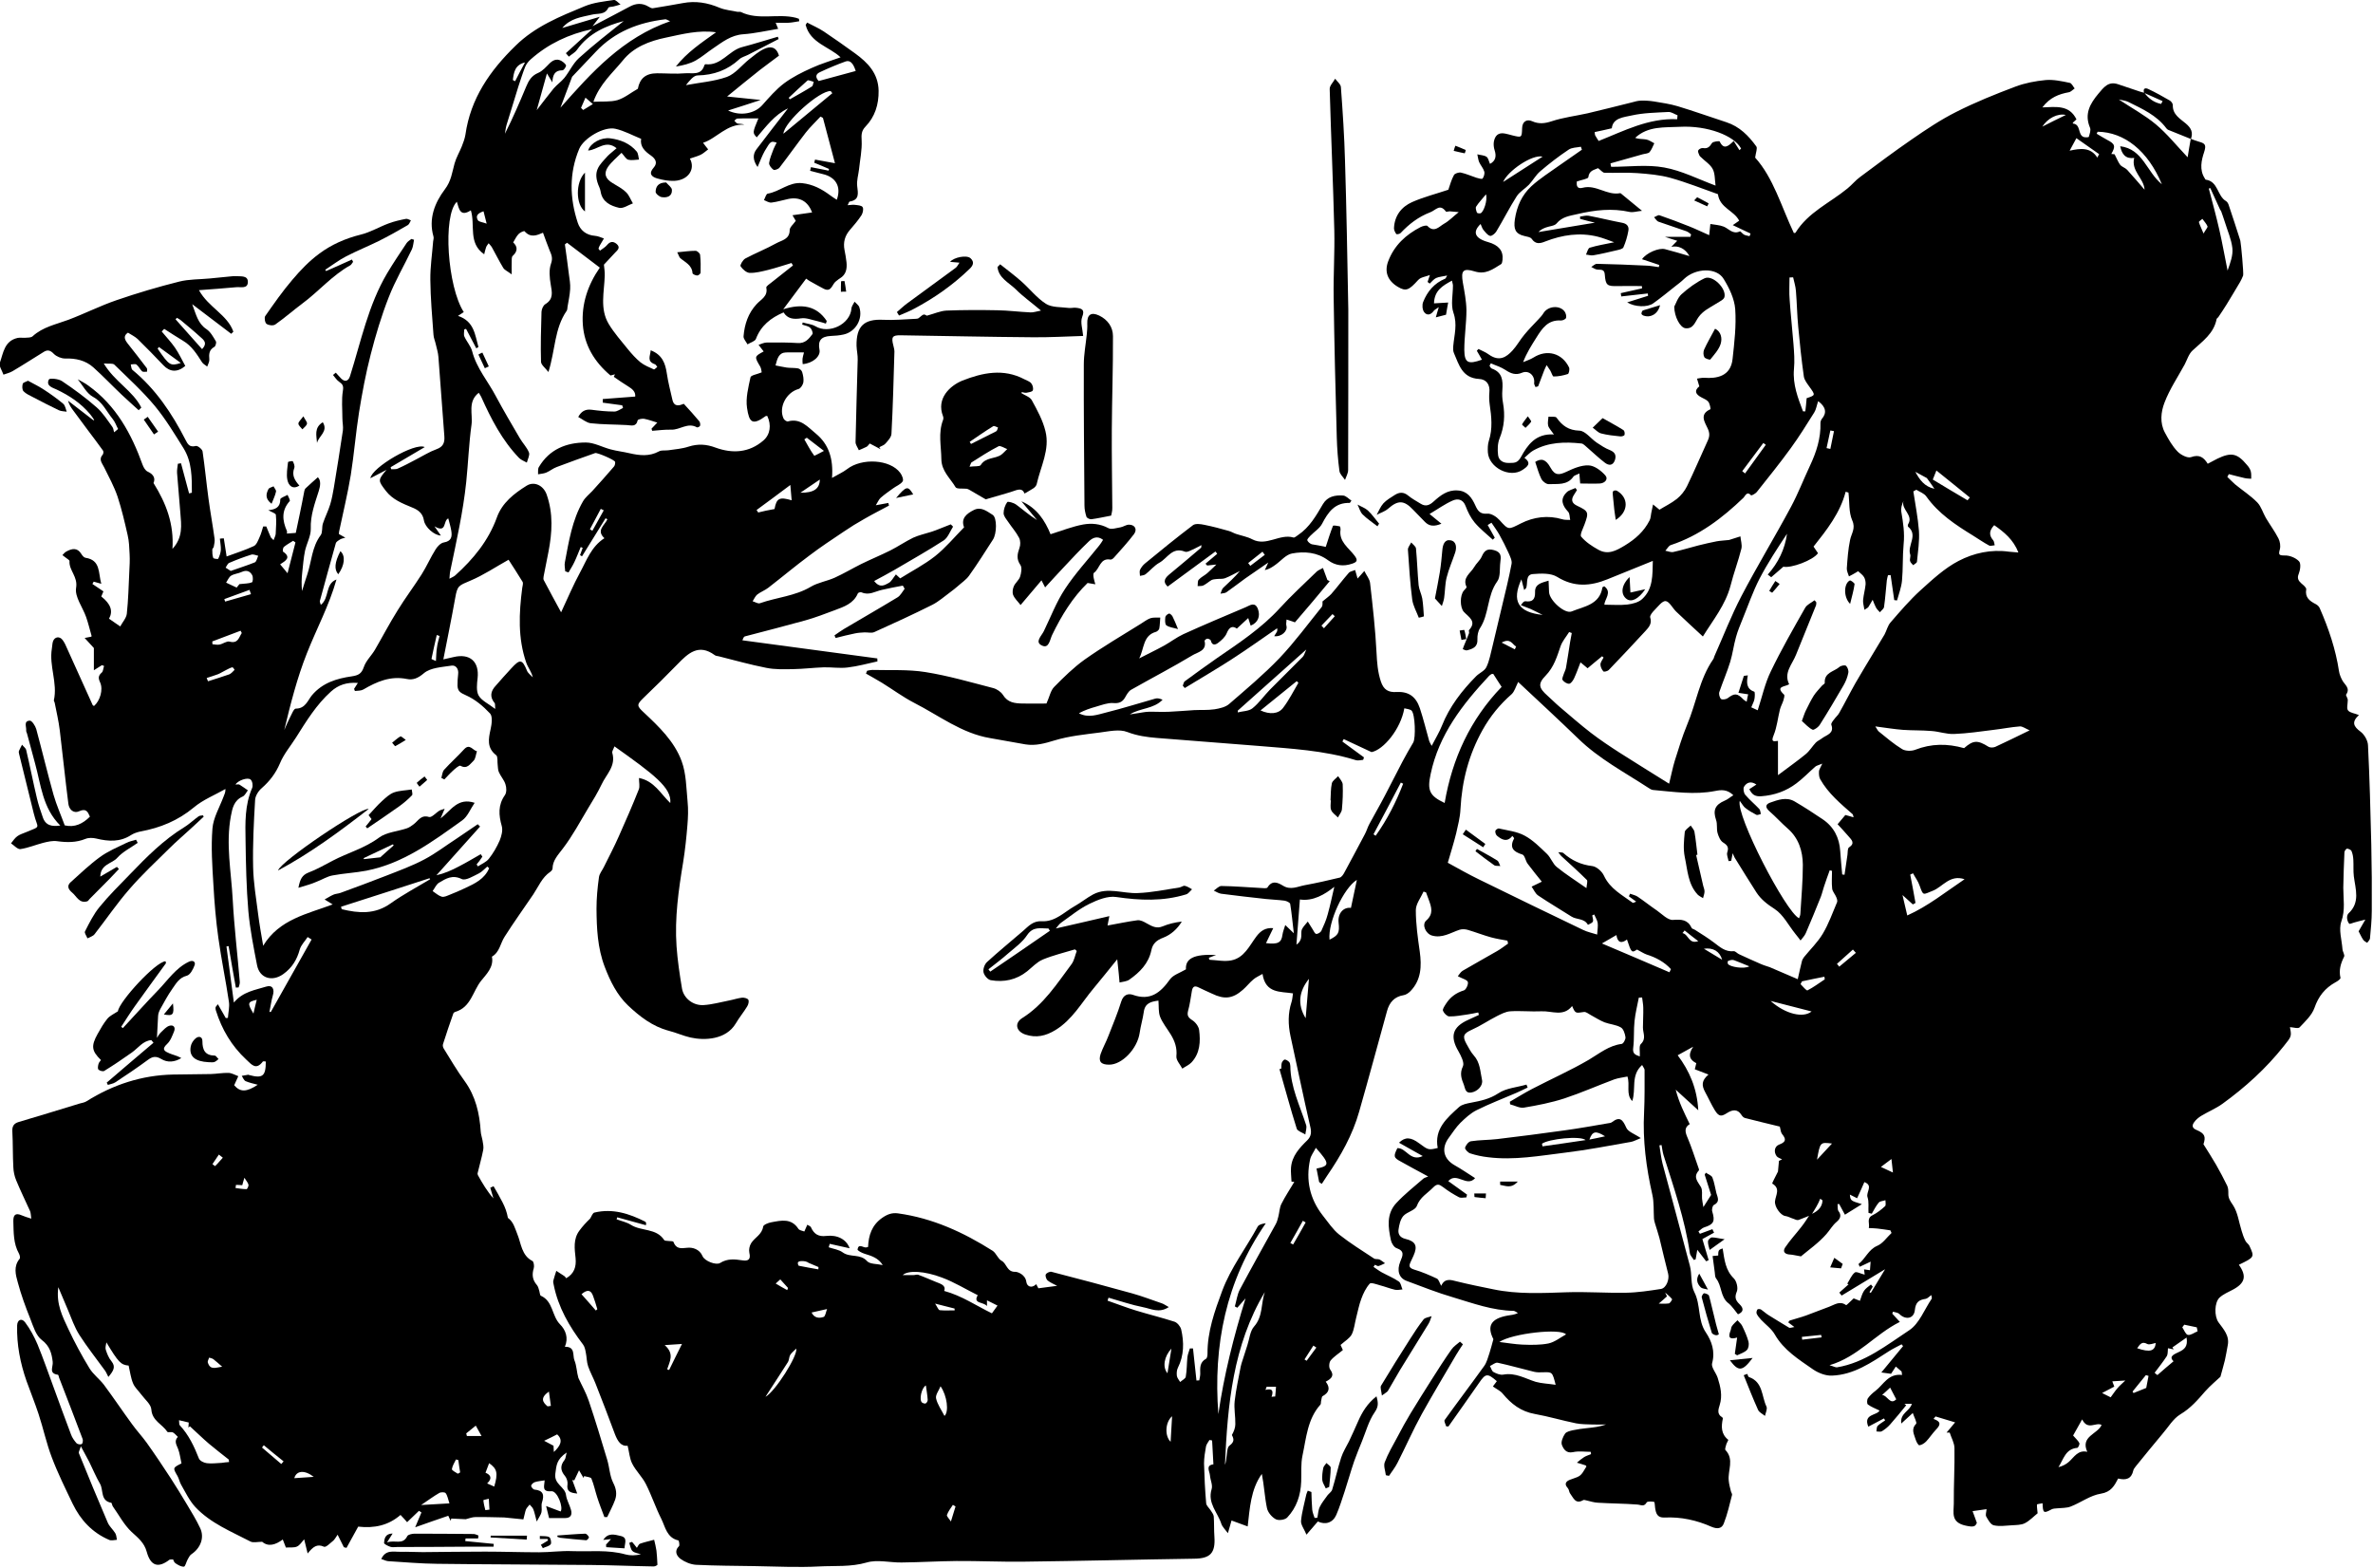 <?xml version="1.0" encoding="utf-8"?>
<!-- Generator: Adobe Illustrator 21.0.2, SVG Export Plug-In . SVG Version: 6.00 Build 0)  -->
<svg version="1.1" id="murder-comes-calling_xA0_Image_1_"
	 xmlns="http://www.w3.org/2000/svg" xmlns:xlink="http://www.w3.org/1999/xlink" x="0px" y="0px" viewBox="0 0 1440.9 951.9"
	 style="enable-background:new 0 0 1440.9 951.9;" xml:space="preserve">
<g>
	<path d="M1099.9,737.7c-2.6,1-5.2,2.2-7.8,3.1c-0.9,0.3-2.1-0.3-3.1-0.7c-1.7-0.5-3.3-1.5-5-1.7c-2.8-0.4-6.6-5.6-6.2-9
		c0.4-3.7,3.5-7.7-1.7-10.7c-0.2-0.1,1.9-4.1,3.5-7.3c0.1-1.2,0.4-3.9,0.6-6.5c0.6-0.3,1.2-0.6,1.9-0.9c-1.1-0.6-2.6-1-3.3-1.9
		c-2-2.8-1.2-6.1,1.6-7.1c4.5-1.7,4-3.5,1.6-6.5c-0.8-1.1-0.8-2.7-1.3-4.4c-7-1.7-14.1-3.4-21.1-5.2c-0.9-0.2-1.7-1.1-2.2-1.9
		c-2.4-3.8-5.6-3.1-8.6-1.2c-3.2,2-4.9,2.8-7.6-1.7c-2.2-3.6-3.8-7.3-5.8-10.9c-2.2-4.1-2.3-7,2-10.7c-3.1-1.2-5.5-2.1-8.3-3.2
		c0.3-1.2,0.6-2.3,0.9-3.7c-3.7-1.9-5.5-4.6-1.9-10c-3.9,2.2-6.2,3.4-9.4,5.2c7,9.3,11.8,20,12.5,33.4c-4.7-4.2-8.6-7.9-13.7-12.5
		c2,7.8,5.2,14.1,8.5,20.9c-3.6,2.2-2.7,5.1-1.2,8.5c2.4,5.7,4.2,11.5,6.3,17.4c0.3,0.8,0.8,2,0.4,2.3c-3.6,4-0.6,6.7,1.3,10
		c1.1,1.9,0.5,4.7,0.7,7.1c0.1,1.3,0.4,2.6,0.8,5.1c2.4-3.8,3.8-6,4.7-7.4c-1.4-4.5-2.7-8.4-3.9-12.3c0.2-0.4,0.4-0.8,0.7-1.2
		c1.4,1,3.5,1.6,4,3c1.2,3,1.6,6.3,2.4,9.4c0.8,2.7,2.3,5.3-1.5,7.2c-0.9,0.4-1.4,2.9-1,4c1.8,5.9,0.9,7.8-4.9,9.6
		c-1.3,0.4-2.3,1.6-3.5,2.5c0.3,0.5,0.6,0.9,0.9,1.4c2.5-0.9,5-1.9,7.6-2.8c0.3,0.7,0.6,1.4,1,2.1c-2.2,1.2-4.4,2.4-7.1,3.9
		c1.2,4.1,2.5,8.5,3.8,12.8c-0.5,0.2-1,0.5-1.5,0.7c-1.6-2.1-3.3-4.3-5.4-7c-0.4,2.5-0.7,4.2-1,5.8c-0.4,0.1-0.7,0.3-1.1,0.4
		c-0.8-1.4-2.2-2.7-2.4-4.1c-3-20.5-9.8-40-16-59.6c-0.6-2-0.8-4-1.2-6.1c-0.4,0.1-0.9,0.1-1.3,0.2c0.6,3.7,1,7.5,1.9,11.1
		c5.5,20.7,11.2,41.3,16.6,62c1.4,5.2,0.3,11.4,2.7,16c4,7.8,1.9,16.9,7,24.5c3.5,5.2,5.8,11.5,3.8,18.7c-0.7,2.4,2.4,5.8,3.4,8.9
		c1.7,5.4,3,10.8,1.2,16.5c-0.8,2.6-1.8,5.5,1.5,7.4c0.2,0.1,0.5,0.6,0.4,0.9c-1,4.8-1.1,9.3,3.3,12.8c0.2,0.1-0.8,1.6-1.1,2.5
		c-0.3,1.2-1.1,3.2-0.6,3.7c5.5,5.8,1.3,12.4,2,18.6c0.2,2.2,0.8,4.3,1.3,6.4c0.2,0.8,0.9,1.7,0.7,2.3c-1.5,5.8-2.8,11.7-5,17.3
		c-1.2,3.2-4,3.5-7.5,2c-9-4-18.6-6.1-28.5-5.6c-4.4,0.2-5.2-2.5-5.7-5.9c-0.2-1.3-0.2-3.5-0.6-3.6c-1.5-0.3-4.1-0.4-4.5,0.3
		c-1.7,3-3.6,1.4-5.8,1.3c-7.9-0.6-15.9-0.6-23.9-1.1c-2.2-0.1-4.3-0.8-6.5-1.3c-0.8-0.1-1.8-0.6-2.3-0.3c-4.8,2.8-6-1.4-8-4
		c-0.7-0.9-0.6-2.3-1.3-3.1c-3.1-3.4-0.3-4.8,2.2-5.6c5.4-1.9,5.5-1.7,9-7.7c-0.2-0.3-0.3-0.7-0.6-0.7c-1.7-0.6-3.5-1.1-5.2-1.6
		c1.4-1.2,2.8-2.4,4.4-3.4c1.3-0.8,2.8-1.2,4.2-1.8c-0.1-0.5-0.1-1-0.2-1.4c-3.6,0-7.3-0.6-10.8,0.2c-4.2,0.9-5.8-2.1-6.7-4.4
		c-0.7-1.8,0.6-4.9,1.9-6.8c0.8-1.2,3-1.7,4.7-2.1c2.8-0.6,5.8-1,8.7-1.3c3.8-0.4,7.6-0.8,11.5-2.2c-2.8,0-5.6,0.1-8.3,0
		c-3.3-0.1-6.7-0.1-9.9-0.7c-8.4-1.7-16.7-4.2-25.1-5.7c-8.4-1.5-14.3-6.1-19.5-12.4c-1.4-1.7-3.7-2.7-5.9-4.3
		c0.8-1.1,1.6-2.2,2.4-3.2c-5.8-5-6.8-4.8-10.9,1.2c-6.1,8.8-12.3,17.5-18.5,26.3c-0.5,0-1-0.1-1.4-0.1c-0.3-1.3-1.4-3.1-0.9-3.8
		c7.9-11,16.1-21.8,24-32.8c1.6-2.2,2.3-5.2,3.2-7.8c0.8-2.4,1.4-4.9,2.4-8.5c-4-7.9-1.6-12.4,8.4-14.3c2.1-0.4,4.2-0.4,6.5-1.6
		c-0.9-0.4-1.7-1.2-2.6-1.3c-12.8-0.2-24.7-4.6-36.7-8.2c-9.6-2.8-18.9-6.5-28.3-10c-4.6-1.7-6.1-6.2-3.8-11.8
		c1.5-3.6,2.8-6.3-2.3-8.1c-1.5-0.5-3-2.9-3.4-4.7c-1.7-7.9-2.9-16.1,3.3-22.7c5-5.4,10.9-10,16.4-14.8c0.6-0.5,1.5-0.7,2.9-1.3
		c-6.5-3.5-11.5-6.2-16.5-9c-4.5-2.4-4.7-3.2-2.2-8.2c5.4-0.3,7.7,8.4,15.4,4.8c-5.3-3-9.9-5.5-14.4-8.1c3.7-3.6,7.1-3.5,12.3,0.4
		c5.5,4.1,5.6,4.1,11.2,2.8c-2.2-11.6,5.6-18.2,13-24.9c1.8-1.6,4.7-2.1,7.2-2.6c5.8-1.1,11.3-2.2,16.6-5.7
		c4.8-3.2,11.3-3.6,17.1-5.3c0.2,0.6,0.5,1.2,0.7,1.8c-2.3,1.1-4.5,2.2-6.8,3.2c-8.1,3.5-16.3,6.6-24.1,10.5
		c-3.7,1.8-6.9,4.8-9.9,7.7c-2.7,2.7-4.7,5.9-7,9c-4.8,6.4-3.4,12.9,3.5,16.8c4.1,2.3,8,5,12.4,7.8c-5.1,5.8-11.1-4-16.3,1.8
		c3.9,2.8,7.7,5.5,11.4,8.2c-0.1,0.6-0.3,1.2-0.4,1.7c-1.5,0-3.3,0.5-4.5-0.1c-3.4-1.8-6.6-3.8-9.6-6.1c-2.3-1.7-3.6-2.4-6.1,0.2
		c-3.5,3.6-7.9,5.8-9.9,11.2c-1,2.7-6,3.6-8.2,6.1c-1.8,2.1-2.5,5.4-2.9,8.2c-0.4,2.7,0.8,4.9,4.2,5.7c6.3,1.5,7.5,4.4,4.9,10.2
		c-0.6,1.4-1.3,2.7-1.9,4.1c-1,2.3-0.6,3.4,2.2,4.3c4.8,1.4,9.4,3.4,13.9,5.5c1.1,0.5,1.6,2.6,2.6,4.4c2.2-4.8,5.7-3.7,9.5-2.7
		c7.3,1.8,14.7,3.3,22.1,4.8c14.8,3.1,29.6,2.3,44.6,1.8c11.9-0.4,23.8,0.5,35.7,0.3c7.2-0.1,14.4-1.2,21.5-2.3
		c3.3-0.5,5.3-5.9,4.4-9.3c-1.9-7.2-3.5-14.5-5.3-21.7c-0.8-3-1.8-5.9-2.7-8.9c-0.3-0.9-0.5-1.9-0.6-2.8c-0.3-4.9,0.1-9.9-1-14.6
		c-3.7-16.4-5.9-33-5-49.9c0.4-8.6,0.3-17.2,0.3-25.8c0-0.8-0.8-1.6-1.5-3c-7.1,6.3-3.5,14.8-6,21.9c-4-4.2-1.2-9.6-2.9-14.9
		c-2.6,0.6-5.3,0.8-7.9,1.7c-10.2,3.8-20.1,8.2-30.4,11.6c-8,2.6-16.3,4.2-24.6,5.6c-2.6,0.4-5.5-1.3-8.3-2c-0.1-0.5-0.2-1-0.2-1.6
		c4.5-2.6,8.8-5.3,13.4-7.7c11.5-6,23.5-11.3,34.6-17.8c6.4-3.8,12.1-8.6,19.9-9.6c1-0.1,2.5-2.8,2.3-4.1c-0.3-2.1-1.2-5-2.8-5.9
		c-2.9-1.7-6.7-1.9-9.9-3.1c-3-1.2-5.7-3-8.5-4.5c-1.3-0.7-2.7-1.9-3.9-1.8c-5.3,0.8-5.3,1-7.3-3.6c-5.3,6.7-12.2,2.9-18.6,3.2
		c-6.3,0.3-12.7-0.4-19,0c-2.8,0.2-5.6,1.7-8.2,3c-5.1,2.6-9.9,5.9-15.1,8.2c-4.9,2.2-5.9,3.8-3.3,8.5c1.4,2.5,2.7,5.1,4.5,7.1
		c3.9,4.3,3.9,9.8,5,14.9c0.7,3.4-2.6,6.9-6.4,7.6c-3.8,0.7-3.8-2.5-4.6-4.6c-1.5-3.7-2.7-7-0.6-11.3c1-2.1-1.1-6.3-2.7-9.1
		c-5.3-9-3.7-14.8,5.9-19.1c2.2-1,4.3-2,6.5-3c-0.1-0.5-0.3-1-0.4-1.5c-2.1,0.4-4.2,0.9-6.4,1.2c-3.7,0.5-7.5,1.3-11.2,1.2
		c-1.3,0-3.2-1.9-3.8-3.4c-0.4-1,0.9-2.8,1.7-4.1c2.6-4.1,6.1-6.8,11-8.3c1.3-0.4,2.8-3.7,2.4-5.1c-0.5-1.4-3.3-2-6.1-3.5
		c0.8-0.9,1.6-2.5,2.9-3.3c7-4.1,14.1-8,21-12c2.3-1.3,4.4-3,6.6-4.5c-0.1-0.6-0.2-1.2-0.4-1.8c-3.3-0.6-6.6-1.1-9.9-2
		c-4.7-1.3-9.3-3.1-14-4.5c-1.6-0.5-3.6-0.6-5.2-0.1c-5.4,1.8-10.5,5.3-16.7,3.5c-3.8-1.1-6.3-6.6-3.5-9.1c4.6-4,3.2-8.1,1.6-12.5
		c-0.6-1.5-1.1-3.1-1.7-4.6c-0.5-0.2-1-0.3-1.5-0.5c-1.7,3.8-4.7,7.5-4.7,11.3c0,8.4,1.2,16.8,2.4,25.2c1.2,8.8,0.9,17.2-5.7,24
		c-1.1,1.1-2.7,2.2-4.1,2.4c-5.7,0.9-8.7,4.5-10.1,9.7c-5.6,20.3-11.1,40.7-16.9,61c-4,14.2-11.2,26.9-19.5,39
		c-1.1,1.6-2.2,3.3-3.2,4.9c-0.5-0.4-1.1-0.7-1.6-1.1c-0.5-2.7-1.1-5.5-1.6-8.2c8.1-1.6,8.1-3-0.4-12.6c-1.3,2.6-3,4.7-3.5,7.1
		c-2.7,12.5-0.2,23.9,7.7,34c3.2,4,6.1,8.5,10,11.6c6.7,5.3,14,9.8,21.1,14.5c0.9,0.6,2.3,0.2,3.3,0.6c1.2,0.6,2.3,1.5,3.4,2.3
		c-1.3,0.6-2.6,1.3-4,1.7c-0.6,0.1-1.4-0.5-2.1-0.8c-0.3,0.4-0.6,0.9-0.9,1.3c1.7,1.1,3.2,2.3,5,3.3c3.5,1.9,7.2,3.4,10.4,5.6
		c1.2,0.8,1.5,3.2,2.2,4.8c-1.5,0.1-3.1,0.5-4.5,0.2c-3.1-0.7-6-1.9-9.1-2.7c-2.1-0.6-5.6-1.9-6.3-1c-2.3,2.6-3.9,5.9-5.1,9.2
		c-1.4,3.7-2.1,7.6-3.1,11.4c-0.9,3.4-1.2,7.2-2.7,10.2c-1.3,2.4-4.1,4-6.8,6.4c0.2,0.4,0.8,1.8,1.4,3.1c-2.6,2.2-5.4,3.9-7.4,6.3
		c-1,1.2-1.2,4.3-0.3,5.5c2.8,3.8,0.7,5.6-2.7,7.4c2.9,3.8,2.1,6.6-1.9,8.8c-0.6,0.3-0.6,1.9-0.9,2.9c-0.2,0.7,0,1.7-0.4,2.2
		c-7.9,8.8-8.6,20.2-10.9,30.9c-1.1,5.1-0.6,10.6-0.8,15.9c-0.3,8.2-2.8,15.8-8.5,21.8c-1.3,1.4-5.3,2-7,1c-2.4-1.3-4.8-4.2-5.3-6.8
		c-1.4-6.7-1.7-13.6-3.1-20.7c-6.8,9.5-7.3,21-8.6,31.9c-3.6-1.3-6.5-2.4-9.8-3.6c-0.7,2.4-1.3,4.5-2.2,7.7c-1.8-2.4-3.4-3.9-4-5.7
		c-2.2-6.9-8.5-12.5-5.9-21c0.8-2.5-0.8-5.6-1-8.4c-0.2-2.5-2.8-6.1,2.1-6.7c-0.3-4.9-0.5-9.7-0.8-14.5c-0.5-0.1-1.1-0.2-1.6-0.3
		c-0.7,1.3-1.8,2.5-2.1,3.9c-0.6,3.4-1.2,6.9-1.2,10.4c0.2,8,0.6,16.1,1.3,24.1c0.1,1.5,1.8,2.9,2.7,4.3c0.7,1.2,1.8,2.4,1.9,3.7
		c0.3,4.1,0.1,8.2,0.4,12.3c0.7,10-2.5,13.3-12.3,13.4c-34.5,0.5-68.9,1.4-103.4,1.8c-13.6,0.2-27.3-0.5-40.9-0.4
		c-11.1,0.1-22.3,0.8-33.4,0.9c-7.1,0.1-14.6-1.9-21.1,0c-9.7,2.8-19.3,1.9-28.9,2.4c-13,0.7-26.1,0-39.2-0.2
		c-11.9-0.2-23.7-0.2-35.6-0.8c-3.2-0.2-6.8-1.7-9.4-3.6c-2.1-1.6-4.1-4.6-0.9-7.7c0.5-0.5,0-3.4-0.4-3.5c-7-1.6-7.9-8.1-10.3-13
		c-3.5-6.9-5.9-14.3-9.4-21.2c-2.2-4.4-6.1-8-8.3-12.4c-1.6-3.1-1.8-6.9-2.8-10.9c-4.1,0.5-6.1-2.9-7.7-7
		c-3.8-10.3-7.8-20.6-11.8-30.8c-1.4-3.6-3.3-6.9-4.5-10.5c-0.9-2.6-0.8-5.6-1.4-8.3c-0.3-1.7-0.7-3.6-1.7-4.9
		c-8.3-10.9-15.1-22.6-17.8-36.3c-0.2-0.8-0.4-1.7-0.2-2.5c0.5-2,1.2-4,1.8-5.9c1.6,1.1,3.3,2.1,4.9,3.2c0.4,0.3,0.7,0.7,1.1,1.3
		c4.9-2.8,6.2-7,5.7-12.2c-0.6-5.7-1.5-11.6,2.3-16.7c1.9-2.6,4.1-5,6.5-7.3c0.9-1.3,1.5-3.5,2.7-3.7c11-2.6,21,0.6,30.7,5.5
		c0.3,0.1,0.5,0.5,0.6,0.8c0.1,0.3,0,0.6-0.1,1.4c-5.9-1.6-11.6-3.2-17.4-4.8c-0.1,0.4-0.3,0.8-0.4,1.2c2.9,1.1,6,1.7,8.6,3.3
		c6.3,4.1,15.5,1.9,20.3,9.3c0.4,0.6,1.9,0.4,3,0.6c0.9,0.1,2.5,0,2.6,0.5c1.6,4.2,4.2,4.1,8.3,3.6c3.3-0.4,7.6,0.8,9.4,5.1
		c1.2,2.9,8.2,5.7,10.7,4.1c4.3-2.7,8.7-2.3,13.3-1.6c3.7,0.6,5.4-0.4,4.4-4.6c-0.4-1.8,0.1-4.2,1.1-5.8c2.2-3.5,6.6-5.2,7.3-10.1
		c0.2-1.1,3.2-2.3,5-2.6c6-1.1,12.1-2.6,16.4,4c0.6,0.9,2.2,1.1,3.6,1.6c0.6-1.5,1.1-2.6,1.8-4.1c1,0.6,1.9,0.9,2.2,1.5
		c1.8,4.1,4.5,5.9,9.3,5.3c6.8-0.8,12.3,2.1,14.2,7.5c-4.4-1-8.2-1.8-12.1-2.7c-0.2,0.7-0.4,1.4-0.6,2.1c2.9,1,6.2,1.4,8.5,3.1
		c4.5,3.3,10.6,0.6,14.8,5.3c1.7,1.9,6,1.6,9.5,2.4c-2.7-4.4-6.9-5.6-11.1-6.9c-1.6-0.5-4.3-1.9-4.2-2.6c0.6-3.7,3.2-1.2,5-1.2
		c0.3,0,0.6-0.1,1.4-0.3c0.3-7,2.2-13.2,8.6-17.7c3.2-2.2,6-3.2,9.6-2.7c21,2.9,39.7,11.5,57.4,22.7c2.2,1.4,3.2,4.9,5.5,6.1
		c3.2,1.7,3.1,6.9,8.4,6.7c1.3,0,6,1.6,6.6,6.1c0.3,2.6,3,4.3,6,1.4c0.6,1.1,1.1,2.1,1.3,2.5c4-0.5,7.7-1,11.4-1.5
		c-1.8-1-4-1.8-5.7-3.2c-0.9-0.7-1.6-2.8-1.2-3.7c0.4-0.9,2.5-1.9,3.5-1.6c16.4,4.2,32.7,8.6,49,13.1c6.1,1.7,12,4,17.9,6
		c1.3,0.4,2.4,1.3,4.3,2.3c-5.9,3.9-10.8,1-15.5,0.1c-7.1-1.4-14.1-3.8-21.1-5.8c-0.2,0.6-0.4,1.2-0.6,1.8c5.8,2,11.4,4.2,17.3,6
		c7.8,2.4,15.7,4.3,23.4,6.8c1.7,0.6,3.5,2.8,4,4.6c1.8,7.9,1.8,15.8-2,23.4c-0.7,1.4-0.8,3.3-0.6,4.9c0.2,1.3,1.3,2.5,2,3.7
		c1.2-1.1,3.2-2,3.4-3.2c0.7-3.9,0.6-8,1-11.9c0.2-1.8,1-3.5,1.5-5.3c0.6,0,1.2,0,1.9,0c0.7,6.5,1.4,13,2.1,19.5
		c0.6,0,1.1-0.1,1.7-0.1c0.2-1.3,0.6-2.7,0.6-4c-0.1-3.5-0.4-7,3.5-9.1c0.7-0.4,0.9-2.1,0.9-3.1c-0.1-13.4,4.3-25.7,8.9-38.1
		c5.3-14.2,14.5-26,21.6-39.1c0.7-1.2,2.6-1.7,4.9-2c-24.3,35.2-32,74.2-28.8,115.9c3.4-23.8,9.3-47,16.5-70.3
		c-1.7,1.9-3.3,3.8-5,5.7c-0.5-0.3-1-0.5-1.5-0.8c1-3.4,1.4-7.1,3-10.2c7.1-13.3,14.5-26.5,21.8-39.7c0.8-1.4,1.2-3,1.6-4.6
		c0.7-2.6,0.7-5.5,1.9-7.8c2.3-4.6,5.2-8.9,7.8-13.3c-0.6-0.1-1.1-0.1-1.7-0.2c-0.1-2.8-0.5-5.7-0.3-8.5c0.6-7.1,5.1-11.9,9.9-16.6
		c2.4-2.4,2.6-4.9,1.8-8.2c-4.2-18.3-8-36.7-12-55c-1.5-7-1.6-13.9,0.6-20.7c0.5-1.5,0.6-3.2,0.9-5.3c-7.6-1.2-16.7,0.2-18.5-11.8
		c-2,1.2-4,2-5.5,3.3c-2.3,1.9-4.1,4.3-6.4,6.3c-6.2,5.5-11.3,6-18.7,2.4c-2.7-1.3-5.5-2.4-8.2-3.8c-2.7-1.4-3.7-0.2-4.1,2.2
		c-0.7,4-1.2,8.1-2.3,12c-0.7,2.8,0,4,2.4,5.6c2,1.2,4,3.8,4.3,6c0.9,7,0.6,14.1-4.6,19.7c-1.5,1.6-3.7,2.5-5.6,3.8
		c-1.3-2.5-3.8-5.1-3.6-7.5c0.5-5-0.9-9.1-3.4-13.2c-2.2-3.6-5-7-6.5-10.8c-1.1-2.9-0.7-6.3-1-9.8c-4.5,0.6-8.2,1.5-8.9,6.9
		c-0.6,4.3-1.9,8.4-2.5,12.7c-1.4,9.6-10.7,19.4-18.6,19.3c-4.9,0-6.6-1.9-5.1-6.5c1.3-3.7,3.3-7.2,4.7-10.9
		c2.7-6.9,5.6-13.8,7.8-20.9c1.3-4.2,4.2-5.1,7.1-4.1c10.6,3.8,16.8-1.4,22.5-9.4c1.9-2.7,6-3.9,9.7-6.1c-0.4-6.4,4.6-9.4,18.3-8.7
		c-2,0.8-3.2,1.2-4.4,1.7c0.2,0.6,0.3,1.2,0.4,1.2c4.4,0.2,8.9,1.2,13.1,0.4c8-1.5,11.1-8.9,15.4-14.6c2.6-3.4,5.5-5.4,10.2-5
		c-1.6,3.2-2.9,6-4.4,9.1c7.4,0.9,9.4-0.4,10-5.1c0.3-2,1.1-3.9,1.7-5.9c1.3,1.3,2.7,2.6,5.2,5c-0.8-6.7-1.3-12.3-2.2-17.8
		c-0.2-0.9-2.2-1.8-3.5-2c-3.7-0.5-7.5-0.6-11.2-1c-9.1-1-18.1-2-27.2-3.2c-1.5-0.2-3-1.2-4.5-1.9c1.5-1,3.1-2.8,4.6-2.8
		c7.9,0.1,15.9,0.8,23.8,1.2c1.4,0.1,3.8,0.4,4.2-0.3c2.8-4.6,6.3-3,9.4-1.1c4.7,2.9,8.9,0.5,13.3-0.3c7.1-1.3,14.2-2.9,21.2-4.6
		c1.1-0.3,2.2-1.9,2.8-3.1c4.2-7.7,8.3-15.5,12.4-23.2c1.1-2,1.7-4.3,2.8-6.3c3.1-5.8,6.4-11.4,9.4-17.2c3.6-6.9,7.1-13.8,10.7-20.7
		c2.1-3.9,4.2-7.7,6.5-11.5c1.6-2.7,1.2-17.2-1-19.4c-1-0.9-2.8-1-4.4-1.4c-2.2,12.7-12.7,25.2-19.9,26.6
		c-6.8-3.2-11.8-5.5-16.9-7.9c-0.3,0.5-0.6,1-0.8,1.5c4.4,3.2,8.7,6.4,13.1,9.6c-0.2,0.5-0.3,1-0.5,1.5c-1.5,0.1-3.1,0.6-4.4,0.2
		c-19.4-6-39.6-7-59.7-8.7c-20.4-1.7-40.8-3.1-61.2-4.8c-6-0.5-11.9-1.3-17.9-3.6c-4.8-1.9-11.2-0.4-16.7,0.3
		c-9.2,1.2-18.6,2.1-27.5,4.8c-5.9,1.8-11.5,3.4-17.7,2.4c-7.1-1.2-14.3-2.6-21.4-3.8c-17.3-2.9-31-13.7-46.1-21.4
		c-6.8-3.5-13.1-8.2-19.6-12.2c-3.2-2-6.5-3.7-9.7-5.6c0.2-0.6,0.4-1.1,0.7-1.7c1-0.2,2.1-0.5,3.1-0.5c10.8,0.3,21.7-0.4,32.3,1.3
		c13.9,2.2,27.5,6.2,41.1,9.7c2.3,0.6,4.8,2.3,6,4.2c2.9,4.7,7.2,5.1,11.9,5.2c5.4,0.1,10.8,0,14.5,0c1.9-4.2,2.5-7.9,4.7-10.1
		c5.8-5.9,11.8-11.8,18.5-16.6c10.9-7.7,22.5-14.5,33.9-21.6c2-1.2,3.8-2.7,6-3.5c1.8-0.6,4-0.3,6-0.4c-0.2,2.2-0.2,4.5-0.6,6.7
		c-0.2,0.8-1.3,1.8-2.1,2c-7.9,2.2-7,10.3-10.1,16.1c5-2.6,10.1-5,15-7.7c4-2.2,7.7-5.1,11.8-7c12.5-5.7,25.2-11,37.9-16.4
		c2.4-1,5.6-3.6,7.4,1.1c1.6,4.3,0.1,8.3-4.4,10.1c-0.4-1.1-0.7-2.2-1.5-4.6c-2.6,2.4-4.6,4.2-6.9,6.4c-2.7-1.9-4.6-1-6.2,2.9
		c-0.9,2.2-3.1,4.2-5.1,5.7c-1.5,1.2-3.7,2-4.5-1.3c-0.1-0.6-1.4-1.2-2.1-1.2c-0.6,0-1.8,1-1.7,1.4c1.5,5.9-4.1,6.8-7,8.5
		c-12.3,7.4-25.2,14.1-37.7,21.2c-1.5,0.9-2.6,2.9-3.5,4.5c-1.7,3-3.8,3.8-7.3,3.5c-3.4-0.2-6.9,1.2-10.4,2.2c-3.6,1-7.1,2.2-10.4,4
		c5.8,3.1,11.4,0.8,16.7-0.5c10-2.5,19.8-5.6,29.7-8.4c1.3-0.4,2.8,0,4.4,0.7c-5.5,5.7-13.5,4.9-19.9,8.9c1.7-0.3,3.5-0.5,5.2-0.8
		c2-0.3,3.9-0.7,5.9-0.8c4.2-0.1,8.4,0.2,12.6,0c5.1-0.2,10.2-0.7,15.3-1c4.1-0.2,8.3,0.1,12.4-0.5c3.1-0.5,6.8-1.3,9-3.3
		c10.4-9,21-17.9,30.5-27.8c9.2-9.7,17.2-20.6,25.6-31c0.8-1,0.4-2.9,0.5-3.4c2.1-1.8,3.9-3,5.3-4.5c3.7-4.2,7-8.7,10.7-12.9
		c0.8-0.9,2.3-1,3.8-1.7c0.5,1.7,0.9,3,1.5,5.2c1.4-1.6,2.4-2.6,4.1-4.6c1.3,2.7,3.3,5,3.5,7.4c1.6,14,3.2,28,3.9,42.1
		c0.3,6,0.7,11.7,2.6,17.5c1.7,5.2,4.6,6.8,9.6,6.5c7.2-0.4,11.7,2.7,14.1,9.8c2.2,6.6,3.8,13.3,5.7,20c0.2,0.7,0.7,1.4,1.5,2.9
		c2.3-4.5,4.6-8.2,6.2-12.2c4.6-11.6,12.1-21.3,20.8-30.1c2-2,5.1-3.2,6.2-5.5c1.9-3.9,2.6-8.4,3.7-12.6c2-8.3,4-16.6,5.9-24.8
		c2-8.4,4.1-16.8,5.7-25.3c0.4-2-0.9-4.5-1.8-6.6c-1.7-3.8-3.6-7.5-5.6-11.1c-1.4-2.5-3.2-4.9-4.8-7.3c-0.8,0.5-1.5,0.9-2.3,1.4
		c1.4,2.6,2.8,5.1,4.3,7.7c-0.4,0.4-0.8,0.8-1.2,1.2c-3.7-3.4-7.8-6.6-11-10.4c-2.4-2.9-4.2-6.5-5.5-10c-1.6-4.3-4.9-4.7-8-3.3
		c-4.7,2.1-9,5.2-13.9,8.1c2.4,1.9,4.5,3.7,7.2,5.9c-4.3,1.8-7.3,1.6-9.9-1c-2.5-2.5-4.9-5-7.3-7.5c-5.6-5.9-9.2-5.9-15.3-0.5
		c-1.9,1.6-4.5,2.4-6.8,3.6c1.3-2.4,2.3-5,4.1-7c1.9-2,4.4-3.5,6.8-5c2.8-1.8,5.4-2,8.2,0.3c2.3,1.9,4.9,3.3,7.5,4.9
		c3.1,2,5.5,1,8-1.3c4.1-3.7,8.4-7.1,14.5-6.7c5.9,0.3,8.7,4.4,10.8,9.1c1.5,3.3,2.9,5.4,7.3,5c2.4-0.2,5.6,1.9,7.4,3.9
		c5.6,6.3,5.4,5.8,13,2c7.7-3.9,16.4-5.1,25.1-2.5c1.5,0.5,3.2,0.3,4.8,0.4c-0.4-1.7-0.2-3.9-1.3-5c-3.5-3.8-5-7.6-0.9-11.7
		c1.3-1.4,3.6-1.8,5.4-2.7c0.3,0.4,0.6,0.9,0.9,1.3c-0.6,0.9-1.1,1.8-1.7,2.7c-2,3-1.6,5.2,1.8,6.8c7,3.3,7.2,4,4.5,11.3
		c-0.9,2.5-3,6.4-2,7.5c2.8,3.3,6.6,5.8,10.4,7.9c5.9,3.3,10.8,0.6,16.1-2.6c6.4-3.9,11.6-8.5,15-15.2c0.7-1.3,0.7-2.9,1-4.4
		c0.4-1.8,0.7-3.6,1.1-5.3c1.3,1.1,2.6,2.1,3.9,3.2c3.2-2,7.2-3.9,10.6-6.6c2.5-2,4.7-4.8,6.1-7.6c4.4-9.1,8.4-18.5,12.6-27.7
		c1.2-2.6,1.3-4.6,0-7.4c-1.7-3.8-5.3-8.6,1.6-11.7c0.3-0.1-0.3-3.3-1.2-4.5c-0.9-1.2-2.7-1.9-4.2-2.7c-3.7-1.9-4.5-4.2-1.3-6.7
		c-0.5-1.8-0.9-3.2-1.4-4.7c1.5-0.2,3-0.6,4.5-0.5c7.1,0.5,16-0.6,17.1-11.5c1.1-10,2.3-20.2,1.6-30.2c-0.5-6.3-3.6-12.8-7-18.3
		c-4.3-7.2-17.1-6.7-24.1,0c-1.6,1.6-3.5,3-5.3,4.4c-4.4,3.5-8.8,7.1-13.4,10.4c-3.5,2.5-11.1,2.3-15.8-0.6c4.7-1.5,8.7-2.7,12.7-4
		c-0.1-0.5-0.1-0.9-0.2-1.4c-5.4,0.6-10.7,1.2-16.1,1.8c-0.1-0.7-0.2-1.3-0.3-2c4.3-1,8.6-1.9,12.9-2.9c0-0.5,0-1-0.1-1.4
		c-4.8,0-9.6-0.1-14.4,0c-6.7,0.2-7.6-0.4-8.1-7c-0.2-3.4-2.4-2.8-4.5-3c-1.3-0.1-2.4-1-3.7-1.6c1.1-0.7,2.3-1.9,3.4-1.9
		c10.1,0.2,20.2,0.6,30.4,1.1c2.4,0.1,4.8,0.6,7.2,0.9c0.1-0.4,0.2-0.9,0.3-1.3c-3.4-1.2-6.9-2.3-10.5-3.5c2.6-3.8,10.2-7.1,14-6.1
		c4.8,1.2,9.6,2.7,14.8,4.2c-2.5-4.6-6.8-6.6-11-5.6c1.2-1.2,2.4-2.5,3.6-3.7c-2.4-0.7-4.7-1.5-7.5-2.4c4.9,0,10.2,0,15.5,0
		c0.1-0.5,0.3-1,0.4-1.5c-0.9-0.7-1.8-1.5-2.9-1.9c-5.6-2-11.3-3.8-16.9-5.8c-1.1-0.4-1.8-1.8-2.7-2.7c1.1-0.4,2.5-1.5,3.3-1.2
		c6.1,2.1,12.2,4.4,18.2,6.8c4,1.6,7.9,3.5,12,5.3c0.3-2.9,0.5-4.9,0.7-6.8c2.7,0.5,5.6,0.6,8.1,1.6c3.2,1.3,5.5,4.9,9.8,2.9
		c0.5-0.2,1.6,1.5,2.6,2c1,0.5,2.2,0.6,3.3,0.9c0.2-0.5,0.4-1.1,0.6-1.6c-3.4-1.6-6.8-3.2-10.8-5.1c1.6-1.1,2.7-1.9,3.9-2.7
		c-3.1-6.2-11.8-7.7-12.9-16.1c-9.1-3.2-18.8-7.1-28.8-9.9c-6.5-1.8-13.4-2.4-20.2-2.9c-6.6-0.5-13.2,0-19.8-0.2
		c-1.2,0-2.4-1.7-4-2.8c-2.3,1.1-5.4,1.3-5.9,5.5c-0.1,1-4.2,1.6-7,2.6c-0.2,2.1-0.1,4.8,3.6,3.8c8.1-2.1,14.7,4.8,22.6,3.3
		c0.1,0,0.4,0,0.5,0.1c3.9,3.2,7.8,6.4,12.9,10.6c-3.2,0.3-5.4,1.1-7.4,0.7c-10.8-2.4-21.2-1.2-31.9,1.3c-4.8,1.1-9.2,1.6-12.6,5.7
		c-1.2,1.5-4.3,1.6-6.4,2.4c-1.7,0.6-3.3,1.4-4.6,2.8c11.3-1.9,22.7-3.8,34.3-5.7c-3-0.7-6-1.5-9-2.3c0-0.5,0-1,0-1.4
		c1.7-0.2,3.6-0.8,5.2-0.5c6.9,1.3,13.6,3,20.5,4.3c3,0.6,4.1,2.4,3.6,4.9c-0.6,3.4-1.6,6.8-3,10c-0.4,0.9-2.4,1.4-3.8,1.7
		c-4.8,1.1-9.6,2.3-14.4,3.1c-1.4,0.3-3-0.3-4.5-0.4c0.7-1.5,1.2-3.9,2.3-4.2c4.5-1.4,9.2-2.1,14.8-3.3c-3.6-1.3-6.8-2.6-10-3.4
		c-10.9-2.7-21.5-1.1-31.8,2.9c-3.2,1.3-5.9,1.9-8.3-1.6c-0.8-1.1-2.9-1.3-4.4-1.7c-5.7-1.3-6.6-4.4-5.8-10.1
		c1.2-8,4.3-14.8,10-20.1c5.2-4.8,11.4-8.6,17.2-12.8c4.5-3.2,9-6.3,13.5-9.4c-0.2-0.6-0.4-1.2-0.6-1.8c-2.5,0.5-5.5,0.4-7.5,1.8
		c-6,4-11.7,8.4-17.2,13.1c-2.6,2.2-4.4,5.5-6.8,8.1c-2.4,2.5-5.7,4.3-7.5,7.1c-4.4,6.9-8.1,14.3-12.4,21.4
		c-0.8,1.3-2.8,2.9-3.8,2.6c-1.5-0.4-2.8-2.2-4-3.6c-0.8-1-1.1-2.3-1.7-3.6c-5,4.8-3.7,8.7,4.6,11c6.3,1.8,9.3,5.2,8.7,10.8
		c-0.1,0.9-0.3,2.3-0.9,2.6c-4.9,3-9.3,6.5-16,4.4c-7.1-2.2-8.4-0.4-7.2,6.7c1,5.6,2.1,11.2,2.2,16.8c0,8-1.3,16.1-1.3,24.1
		c0.1,8,2.3,9,10.7,6c-1-1.8-2-3.6-3.1-5.4c0.3-0.4,0.7-0.8,1-1.1c2.1,1.1,4.3,1.9,6.2,3.3c6.4,4.6,10.7,1.7,14.4-2.3
		c2.7-2.9,4.6-6.5,7.2-9.6c2.7-3.3,5.7-6.3,8.6-9.4c1.1-1.2,2.3-2.4,3.1-3.8c2.6-4.2,9.6-5,12.7-1.1c0.8,1,1.3,2.8,1,4
		c-0.2,0.8-2.1,1.7-3.2,1.6c-7.9-0.5-11.4,4.9-14.9,10.5c-2.9,4.6-5.8,9.1-8,14.8c2.1-0.9,4.4-1.6,6.3-2.8c8.2-5.2,17.4-2.7,21.6,6
		c0.5,1.1-0.1,3.8-0.7,4c-2.8,0.9-5.7,1.5-8.7,1.5c-0.6,0-1.3-2.4-2-3.6c-0.7-1.1-1.5-2.2-2.2-3.3c-0.5,1.1-1.1,2.1-1.5,3.2
		c-1.2,3.2-2.4,6.4-3.6,9.5c-0.2,0.4-1.1,0.4-1.7,0.6c-0.3-0.8-0.9-1.7-0.8-2.4c0.6-4.5-3.2-8-7.3-6.3c-3.9,1.7-6.9,0.5-10.2-1.7
		c-2.7-1.8-5.9-2.7-8.8-4c-0.3,0.5-0.5,1-0.8,1.5c0.4,0.6,0.8,1.5,1.4,1.7c6.5,2.3,6.8,7.3,6.4,13c-0.2,2.6-0.1,5.3,0.4,7.9
		c1.3,7.4,0.8,14.4-2.1,21.5c-1.2,3-1.3,6.8-0.9,10.1c0.4,3.4,3.2,4.9,6.6,4.8c2.9-0.1,5.1,0.4,7.3-3.6c3.9-7.1,8.8-14.4,20-13.7
		c-1.7-2.5-3.1-3.8-3.5-5.4c-0.4-1.7,0.1-3.6,0.2-5.4c1.7,0.2,4.2-0.3,4.9,0.6c3.5,4.9,7.3,7.7,13.9,7.9c3.5,0.1,6.9,4.8,10.4,7.2
		c2.6,1.7,5.2,3.5,8.1,4.6c3.2,1.3,4,3.3,3,6.2c-1.2,3.4-3.8,3.2-6,1.5c-3.7-2.8-7.1-6.1-10.7-9.2c-1.1-0.9-2.3-2.3-3.5-2.5
		c-10.1-1.1-20.2-0.9-29.4,4.3c-1.8,1-3.3,2.7-5.3,4.4c4.6,3.4,1.7,5.4-1.1,7.3c-7.7,5.2-20.5-1.3-21.1-10.7
		c-0.1-2.3-0.1-4.8,0.6-6.9c2.4-7.4,1.6-14.8,0.5-22.2c-0.3-2.3-0.4-4.7-0.2-7c0.6-5-1.8-8.2-6.3-8.4c-10.2-0.6-12.1-8.6-15.2-15.7
		c-0.6-1.3-0.5-3-0.4-4.4c0.6-6.7,2.6-13,0.1-20.1c-1.7-4.9-0.3-10.9-0.3-16.5c0-0.8-0.3-1.5-0.6-3c-5.7,3.1-10.7,6-10.9,13.8
		c2.8-0.2,5.7-0.3,8.6-0.5c-0.5,2.5-0.8,4.6-1.3,7.4c-1.3,0.3-3.4,0.9-6.2,1.6c0.6-2.3,1.1-3.7,1.8-6.2c-1.5,1.1-2.5,1.5-3.1,2.3
		c-1.7,2.4-4.1,3-5.8,0.7c-1.1-1.5-1.3-4.4-0.6-6.1c2.5-6.4,6.8-11.5,13.4-14.2c0.3-0.1,0.5-0.8,1.2-1.9c-2.7,0.6-4.9,0.7-6.7,1.5
		c-1.5,0.7-2.6,2.2-3.9,3.4c-0.4-0.3-0.9-0.7-1.3-1c0.4-1.2,0.8-2.5,1.4-4.2c-2.6,1-5.6,1.3-7.1,3c-5.6,6.2-7.4,7.1-12.3,4.2
		c-6.4-3.8-8.3-9.3-5.9-15.6c3.7-9.7,10.7-16.1,19.6-20.7c1.2-0.6,3.6-1.3,4.2-0.7c4.1,4.3,7.1,0.4,10-1.3c3.1-1.7,5.6-4.4,9-7.1
		c-2.1-0.2-3.8-0.4-5.5-0.5c-0.8,0-2.1,0.5-2.3,0.1c-3.7-4.9-5.9-0.9-9.5,0.5c-7.3,2.8-12.9,7.2-18,12.6c-0.5,0.6-2.4,0.9-2.6,0.6
		c-0.7-1-1.4-2.3-1.4-3.5c0.3-7.6,4.5-13,11-15.9c7-3.1,14.6-5,22-7.5c1-2.8,1.8-6,3.4-8.9c0.5-1,3-1.8,4.3-1.5
		c3.2,0.7,6.2,2.1,9.3,3.1c1.3,0.4,3.4,1,3.8,0.5c0.8-1.1,1.4-3,1-4.3c-0.6-2-2.2-3.7-3.1-5.7c-0.6-1.4-0.7-3.1-1.1-4.7
		c1.9,0.5,4.1,0.5,5.6,1.5c1.1,0.8,1.4,2.8,2.1,4.3c3.4-1.8,4-4.6,2.8-8.3c-0.5-1.5-0.7-3.3-0.5-4.9c0.6-3.8,2.6-6.1,6.9-5.2
		c1.5,0.3,2.9,0.7,4.4,1.1c5.7,1.4,5.7,1.4,5.9-4.4c0.1-3.9,2.7-5.7,6.1-4.2c4,1.8,7.7,1.4,11.9,0c7-2.3,14.5-3.2,21.7-4.8
		c9-2.1,17.9-4.4,26.8-6.6c1.9-0.5,3.8-1.1,5.7-1.1c2.6-0.1,5.3,0.1,7.9,0.5c4.8,0.8,9.7,1.5,14.4,2.9c9.9,3,19.7,6.5,29.5,9.7
		c8,2.6,13.5,8.2,18.2,14.7c0.8,1.1-0.3,3.7-0.7,6.8c11.1,12.3,15.9,29.8,23.5,45.8c0.5-0.1,0.9,0,1-0.2
		c7.6-12.4,20.9-18.1,31.6-26.9c2.7-2.2,4.9-5,7.7-7c10.3-7.7,20.6-15.4,31.2-22.7c8.7-6,17.6-12,27-16.7
		c11.6-5.9,23.8-10.8,36-15.4c5.8-2.2,12.2-3.4,18.4-4c4.8-0.4,9.8,0.7,14.6,1.7c1.2,0.2,2,2.2,3,3.4c-1.2,0.8-2.3,2.1-3.5,2.3
		c-6,1.1-11.5,3.1-16.1,9.2c8.4-0.3,16.4-1.6,20.7,7.3c-0.2,0.1-1.2,1.1-2.2,2c0,0.2,0,0.5,0,0.5c5.1,0.5,2.8,6.8,6.6,8.2
		c1,0.3,3,0.2,3.1-0.1c0.5-1.8,1.4-4.1,0.7-5.6c-3.5-8.3,0-14.5,5.1-20.6c3.2-3.8,6-7.7,11.8-5.8c4.5,1.5,8.9,3,13.4,4.5
		c0.9,0.3,1.8,0.5,2.7,0.7c2.6,3.5,5.9,6,10.2,6.8c0.3-0.6,0.6-1.1,0.9-1.7c-3.7-1.7-7.5-3.3-11.2-5c-0.9-2.5,0.5-3.3,2.4-2.4
		c4.5,2.1,8.8,4.5,13.1,7c0.9,0.5,1.9,1.8,1.9,2.8c-0.2,5.8,4.5,8.3,7.9,11.2c3.3,2.8,4.5,5.4,3.1,9.4c-4.6-1.9-9.3-3.7-13.9-5.6
		c-0.4-0.2-0.8-0.6-1.1-1c-5.9-7.9-14.6-11.7-23-15.9c-1.6-0.8-3.6-1-5.8-1.5c8,5.3,15.8,9.5,22.5,15.1c6.8,5.7,12.4,12.7,19.3,20
		c0.7-4.5,1.3-7.9,1.9-11.2c1.7,0.6,3.4,1.3,5.2,1.8c3.6,1,4.3,2,2.9,6.3c-1.6,4.8-3,10.7,0.4,15.9c0.2,0.3,0.4,0.8,0.6,0.8
		c7.6,1,6.9,9.9,12.3,13c0.9,0.5,1.5,1.8,1.8,2.9c2.3,6.7,4.4,13.4,6.6,20.2c0.1,0.3,0.2,0.6,0.3,1c0.4,1.5,2.1,19.9,1.7,21.1
		c-0.5,1.4-1.2,2.7-1.9,4c-2.7,4.5-5.3,9-8.1,13.5c-1.6,2.7-3.4,5.2-5.1,7.8c-0.3,0.4-0.9,0.7-1,1.1c-1.7,8.9-8.6,13.5-14.6,19.1
		c-2.3,2.1-3.3,5.6-4.8,8.5c-4.2,7.7-9.2,15.1-12.3,23.3c-2.1,5.5-2.9,12.2,0.3,18.1c2.2,4.1,4.5,8.2,7.7,11.5c1.9,2,6,4.1,8.1,3.4
		c5.2-1.9,7.8,0.2,10.2,4c2.1-1.1,4-2.1,5.9-3.1c8.4-4,12-3.3,17.9,3.8c1,1.1,1.9,2.4,2.3,3.8c0.4,1.4,0.3,3.1,0.3,4.6
		c-1.4-0.1-2.7-0.1-4-0.4c-3.2-0.7-6.4-1.6-9.6-2.4c-0.3,0.6-0.6,1.2-0.9,1.7c1.6,1.5,3.1,3.1,4.7,4.5c4.5,3.7,9.5,6.9,13.5,11
		c2.4,2.5,3.4,6.3,5.2,9.4c2.5,4.2,5.4,8.1,7.6,12.4c1,1.9,1.4,4.6,0.9,6.6c-0.9,3.3-0.7,3.8,3,3.8c2.9-0.1,6.6,1.4,8.6,3.5
		c1.3,1.3,0.8,5.2-0.1,7.5c-1.2,2.8-0.3,4.3,1.6,6c1.2,1,3,2.5,2.9,3.5c-0.9,5.1,2.2,7.2,5.9,9.1c0.9,0.5,1.9,1.4,2.3,2.4
		c5.4,12.3,9.7,25,11.7,38.3c0.3,1.9,1.1,3.8,2,5.5c1.4,2.7,5.1,4.7,2.3,8.7c-0.3,0.5,1.3,2.4,1,3.7c0,2-0.8,4.7,0.2,5.9
		c1.2,1.5,4,1.7,6.6,2.8c-4.7,4.3-3.2,7,1,10.1c2.3,1.7,4.4,5.4,4.5,8.2c1,20.1,1.5,40.2,2,60.3c0.3,13.4,0.4,26.9,0.3,40.3
		c0,5.6-0.6,11.2-1.1,16.8c-0.1,0.9-1.1,1.7-1.7,2.6c-0.9-0.6-2-1.1-2.5-2c-1.1-1.6-1.8-3.4-2.7-5c1.1-1.9,2.2-3.8,4.1-7.1
		c-3.3,0.8-5.1,1.3-6.9,1.8c-1,0.3-2.6,1-2.9,0.7c-0.8-0.9-1.2-2.2-1.3-3.4c-0.1-0.9,0.2-2.2,0.8-2.8c7.3-6.7,4.3-14.7,3.3-22.6
		c-0.4-3.3-0.1-6.7-0.3-10c-0.1-1.8-0.4-3.7-1.1-5.3c-0.3-0.8-1.8-1.4-2.7-1.5c-0.5,0-1.5,1.3-1.6,2.1c-0.3,7.2-0.6,14.4-0.7,21.6
		c0,6.9,1.3,13.5-1.2,20.6c-1.7,4.9,0.3,11.1,0.7,16.7c0.1,1.6,1.5,3.5,1,4.6c-2.1,4.2-3.3,8.2-2.2,12.9c0.1,0.7-1.9,2.1-3.1,2.7
		c-6.3,3.5-10.3,8.5-12.7,15.5c-1.6,4.5-5.6,8.2-9,11.8c-0.9,1-3.8,0-5.9-0.1c1.1,5.7,1,5.6-3.8,11.6
		c-10.7,13.5-23.3,24.9-37.1,34.9c-4,2.9-8.7,4.8-13,7.4c-1.6,1-3.2,2.3-4.3,3.9c-1.3,1.8-1.3,3.5,1.4,4.6c5.2,2.2,5.8,4.1,4.3,8.7
		c2.8,4.5,5.4,8.5,7.7,12.5c2.4,4.2,4.6,8.4,6.7,12.7c0.7,1.4,0.7,3.2,0.7,4.8c-0.1,2.9,1.3,4.7,2.9,7.1c2.9,4.5,3.5,10.3,5.2,15.6
		c0.6,2,1.3,4.1,2.3,6c0.5,1.1,1.9,1.9,2.4,3c3.2,6.9,3.1,6.9-6.4,11.5c4.9,6.9,3.8,11.2-3.8,15.2c-2.7,1.4-5.7,2.7-7.9,4.7
		c-3.2,3-3.3,11.3-0.7,15c3.1,4.3,6.9,8.2,5.6,14.2c-0.6,3-1,6-1.7,8.9c-0.7,3-1.6,5.8-2.7,10c-2.3,2.2-6.1,5.3-9.3,8.9
		c-4.5,5.2-8.8,10.2-15,13.9c-4.5,2.7-7.4,7.9-11,12c-5.4,6.5-10.8,13-16.1,19.6c-0.6,0.8-1.3,1.6-1.5,2.5c-1.1,5.1-4.4,6.1-9.2,4.9
		c-2.3,4.4-4.3,8.2-10.5,9.2c-6.4,1-12.1,5.4-18.3,7.8c-2.5,1-5.5,0.8-8.3,1.1c-1.1,0.1-2.3,0.1-3.3,0.6c-4.8,2.6-5.3,2.4-5.5-3.7
		c-1.3,0.3-3.4,0.5-3.4,0.8c-0.1,1.8,0.3,3.6,0.4,5.3c-2.4,1.9-4.8,4.5-7.7,6c-2.3,1.2-5.4,1.1-8.1,1.3c-3.6,0.2-7.4,0.8-10.8,0
		c-1.9-0.4-3.4-3.2-4.6-5.3c-0.6-1.1,0.1-2.8,0.2-4.5c-2.7,0.4-5,0.7-8.5,1.2c0.7,2,1.5,3.9,2.6,7.1c-0.9,2.2-1.8,2.8-6.8,1.7
		c-9.2-2-7.2-8-7.2-13.3c-0.1-11.2,0.6-22.5,0.4-33.7c0-3.2-1.9-6.3-2.9-9.5c-0.6,0-1.2,0-1.9,0c1.4-1.7,2.8-3.4,5.2-6.2
		c-4.4-1.3-8.2-2.5-11.9-3.6c-0.4,0.5-0.8,1-1.2,1.5c5.2,1.8,3.9,4,1.4,6.6c-2.1,2.2-3.8,4.9-5.9,7.1c-1.1,1.1-2.6,2.1-4.1,2.3
		c-0.6,0.1-1.8-2-2.2-3.3c-0.9-3.2-3.1-6.3,0.2-9.7c0.7-0.7-1.1-3.9-2-6.6c-2.3,2.1-4.3,3.9-7,6.4c-0.9-6.4,5.4-7.6,6.4-12
		c-1.7,0-3.1,0-4.5,0c0.4,0.3,0.7,0.6,1.1,0.9c-3.2,3.9-6.4,7.9-9.8,11.7c-1.4,1.6-3.2,3-5,4.1c-0.8,0.5-2.2,0.1-3.3,0.1
		c0.2-1.2,0.1-2.7,0.8-3.4c1.3-1.3,3-2.2,4.5-3.3c-0.2-0.4-0.5-0.8-0.7-1.2c-3.1,1.6-6.2,3.3-9.5,5c-3.3-7.9,5.4-6.7,6.8-9.8
		c-2.7-1.3-5.1-2.2-7.1-3.7c-0.6-0.5-0.6-2.9,0.1-3.8c1.2-1.7,2.9-3.2,4.6-4.5c4.9-3.8,7.7-10.6,16.1-9.6c-0.1-0.7-0.2-1.4-0.3-2.1
		c-1.2-1-2.4-2-3.5-3c-0.8,1.2-1.6,2.4-2.9,4.4c-0.8-0.1-2.5-0.3-5.9-0.8c4.9-5.9,9.1-11,13.2-16c-0.3-0.4-0.6-0.7-0.9-1.1
		c-2.6,1.4-5.2,2.6-7.7,4.2c-10.7,6.9-21.3,14.3-34.5,14.8c-3.9,0.2-8.4-1.6-11.6-3.8c-8.6-6-17.7-11.6-23.2-21.2
		c-2-3.5-5.6-6-8.4-9c-1-1.1-2-2.3-2.6-3.6c-0.3-0.7,0-1.9,0.5-2.6c0.2-0.3,1.7-0.3,2.2,0.1c1.5,1,2.8,2.3,4.4,3.3
		c4.2,2.6,8.4,5.2,12.6,7.7c0.5,0.3,1.4-0.1,3.2-0.4c-1.7-1.3-2.7-2-3.7-2.8c0.3-0.4,0.5-1,0.8-1.1c3.3-1.1,6.7-1.9,10-3.1
		c4.7-1.7,9.3-3.6,14-5.3c3.3-1.2,6.4-3.8,10.3-1c0.3,0.2,2.6-2.3,4.6-4.1c0.4,0.2,1.7,0.7,3.8,1.5c0.8-2.1,1.3-4.3,2.5-6.1
		c1-1.5,2.7-2.6,4.2-3.8c0.4,0.4,0.8,0.9,1.1,1.3c-0.7,1.1-1.3,2.2-2,3.3c0.3,0.2,0.5,0.3,0.8,0.5c2.7-4.5,5.5-9,8.7-14.4
		c-9.3,5.6-17.8,10.8-26.4,16c-0.5-0.6-1-1.2-1.4-1.8c1.9-1.7,3.7-3.3,5.6-5c-0.3-0.1-0.5-0.3-0.8-0.4c1.5-2.3,2.5-5.1,4.6-6.8
		c0.9-0.8,3.7,0.8,6,1.3c-0.1-0.7-0.2-1.7-0.4-3.2c1.3,0.2,2.4,0.3,3.6,0.5c0.1-1.7,0.2-3.3,0.4-5.2c-2.2,1-4.3,2.1-6.6,3.1
		c-0.4-0.8-0.8-1.6-0.7-1.7c4.2-3.2,5.9-8.7,11.3-11c3.4-1.4,5.8-5.1,8.7-7.8c-0.2-0.5-0.5-1.1-0.7-1.6c-2.7-0.4-5.3-0.8-8-1.1
		c-1.7-0.2-3.4-0.2-5.1-0.3c0.7-2.6-1.6-5.9,2.3-7.8c2.8-1.4,5.3-3.4,7.6-5.5c0.6-0.6,0.2-2.4,0.2-3.6c-1.4,0.5-3.3,0.5-4.1,1.5
		c-1.7,2-2.9,4.5-4.2,6.7c-0.7-0.2-1.4-0.3-2-0.5c-0.2-3.2,0.4-6.7-0.6-9.6c-1-3,3.7-7-1.9-9.1c-1.4,3.2-2.8,6.4-4.4,9.8
		c-1.8-0.9-3-1.5-4.4-2.2c0.4,3.7,0.4,3.7,7.3,5.8c-3.7,2.3-6.6,4.1-10.3,6.4c-0.9-1.7-2.2-4.1-3.5-6.5c-0.3,0-0.7,0.1-1,0.1
		c0.2,1.4-0.1,3.3,0.6,4.2c2.2,2.8,0.7,5-1.1,6.5c-2.6,2.2-4.1,5-6.2,7.4c-4.8,5.5-11,9.8-15.5,13.6c-3.1-0.5-4.8-1-6.5-1.1
		c-3.2-0.1-4.8-1.7-3.1-4.3c3-4.5,6.7-8.4,10-12.7c1.8-2.3,3.3-4.7,4.9-7.1c4.2-1.7,7.6-4.1,7.8-8.8c-0.5-0.3-0.9-0.7-1.4-1
		C1104.1,731,1102,734.4,1099.9,737.7z M918.3,507.6c-3.1,4-6.3,2.4-9.3-0.1c-0.7-0.6-1.2-2-1-3c0.1-0.6,1.6-1.6,2.2-1.4
		c5.2,1.2,10.9,1.8,15.5,4.3c5.1,2.7,9.4,7.1,13.6,11.1c2.4,2.3,3.5,6,6,8c5.4,4.4,11.3,8.1,18,12.8c0.2-2.4,0.9-4.4,0.2-5
		c-5-5-10.3-9.7-15.5-14.5c-0.7-0.7-1.2-1.5-1.8-2.3c1.1,0.2,2.5-0.1,3.2,0.6c5,4.4,10.6,7,17.4,7.8c2.6,0.3,5.9,3.2,7.1,5.8
		c3.7,8,11,11.7,17.5,16.5c0.3,0.2,1.1-0.3,2.1-0.7c-1.8-1.3-3.1-2.3-4.4-3.2c0.2-0.5,0.4-1.1,0.7-1.6c1.5,0.6,3.3,0.9,4.6,1.8
		c4,2.7,7.7,5.7,11.7,8.4c3.1,2.2,6.6,5.9,9.7,5.7c5.3-0.4,9-0.2,11.4,4.9c0.3,0.6,1.4,0.7,2.1,1.2c3.9,2.5,7.8,4.9,11.5,7.7
		c3.6,2.7,6.8,5.7,11.9,5.2c1-0.1,2.1,1.3,3.2,1.8c4.3,2,8.7,4,13.1,5.9c2,0.9,4.2,1.5,5.6,2c5.8,2.5,10.8,4.6,17,7.3
		c0.8-3.6,1.6-7.2,2.5-10.8c0.2-0.9,0.7-1.8,1.3-2.6c3.8-4.7,8.3-9,11.4-14.2c3.6-6,5.9-12.7,8.7-19.2c0.3-0.8-0.1-2.1-0.5-3
		c-0.7-1.8-2.3-3.4-2.5-5.2c-0.4-3.6-0.1-7.2-0.1-10.8c-0.5-0.1-0.9-0.2-1.4-0.3c-1.2,3.3-2.4,6.6-3.5,10c-0.7,2-1.1,4.1-1.9,6.1
		c-3,7.4-5.9,14.7-9.1,22c-0.7,1.7-2.1,3-3.2,4.5c-1.1-1.4-2.1-2.8-3.2-4.1c-4.1-5.1-7.3-11.6-12.5-15c-4.5-2.9-8.3-5.8-11.1-10.1
		c-4.5-7-8.8-14-13.2-21.1c-0.4-0.6-0.5-1.2-1.2-2.7c-0.5,2.6-0.7,3.6-0.9,4.6c-0.5,0.1-1,0.1-1.6,0.2c-0.3-1.8-1.3-3.8-0.8-5.3
		c1-3,0.2-4.3-2.5-6c-1.7-1-2.8-3.7-3.4-5.8c-0.7-2.5,0-5.4-0.9-7.9c-2-5.9-0.6-9.2,5.2-11.7c1.8-0.7,3.3-2.1,5.3-3.3
		c-3.8-3.7-7.4-3.3-11-2.6c-12.6,2.5-25.2,0.5-37.8-0.6c-1.1-0.1-2.1-0.9-3.1-1.5c-14.4-9.4-29.8-17.5-42.3-29.7
		c-12-11.6-24.2-22.9-36.4-34.3c-0.2-0.2-0.9,0-0.1,0c-1.5,3-2.2,5.7-3.9,7.3c-7.2,6.3-13,13.4-17.7,21.8
		c-8.4,15.1-12.5,30.9-13.4,48c-0.2,4.9-1.5,9.8-2.6,14.7c-1.5,6.1-3.4,12-5.1,17.9c6.4,3.5,12.5,7,18.9,10.1
		c21,10.3,42,20.5,63.1,30.6c2.8,1.4,6,2,8.7,2.9c0.2-3.2,0.6-5.2,0.3-7.2c-0.3-1.7-1.4-3.3-2.1-5c-0.4,0.2-0.8,0.4-1.2,0.6
		c0.2,1.3,0.8,2.7,0.4,3.7c-0.4,0.9-1.9,1.4-3,2c-2.2-4.1-6.9-3-10.1-5.1c-6.7-4.3-13.6-8.3-20.1-12.7c-1.8-1.2-2.7-3.6-4-5.4
		c1.8-0.9,3.7-1.8,6.2-3c-2.7-3.4-5.8-7.1-8.6-10.9c-1.3-1.7-1.7-5.1-3.2-5.6c-5.6-1.7-8-4.2-5-9.9
		C919.2,508.6,918.8,508.2,918.3,507.6z M1079.6,470.7c6.5-4.9,11.8-8.6,16.9-12.8c2.4-2,4-4.8,6.1-7c1.1-1.1,2.7-1.7,3.9-2.7
		c2.7-2,7.4-2.8,5.5-8.1c-0.3-0.8,0.9-2.3,1.7-3.3c0.9-1.3,2.3-2.4,3.1-3.9c3.4-6,6.5-12.2,9.9-18.2c3.6-6.3,7.4-12.4,11.1-18.6
		c2.2-3.6,4.4-7.2,6.5-10.8c1.3-2.4,1.9-5.4,3.7-7.4c5.8-6.7,11.7-13.6,18.2-19.5c7.2-6.5,14.6-13.4,23.1-17.8
		c9.2-4.8,19.7-7.1,30.5-5.6c1.7,0.2,3.5,0.3,5.8,0.5c-3.1-7.9-8.7-12.4-14.7-16.6c-3.2,3.4-3.2,6.2-0.6,9.2c0.6,0.7,0.6,2,0.9,3
		c-1.2,0.1-2.6,0.6-3.5,0.1c-3.3-1.8-6.5-4-9.7-6c-10.6-6.5-20.9-13.3-28.3-23.7c-1.3-1.9-4-2.8-6.1-4.1c-0.6,0.3-1.2,0.7-1.8,1
		c1.2,8,2.8,16,3.4,24c0.4,6.2-0.6,12.5-1.2,18.7c-0.1,0.8-1.5,1.4-2.3,2.1c-0.7-0.8-1.7-1.6-1.9-2.6c-0.3-1.2,0.5-2.8,0.1-3.9
		c-1.9-5.5,5-11.7-1.3-16.9c-0.2-0.2-0.2-1.1,0-1.4c3.5-5.6-4.3-8.9-2.8-14.2c-1,2.3-1.7,4.5-1.3,6.6c1.1,6.5,2.1,12.9,1.4,19.6
		c-0.7,7.4-0.3,14.9-1,22.3c-0.4,4-1.9,7.9-3,11.9c-0.6-0.1-1.1-0.1-1.7-0.2c-0.7-5.1-1.5-10.1-2.2-15.2c-0.5,0-1.1,0.1-1.6,0.1
		c-0.2,1-0.6,2-0.7,3.1c-0.6,5.4-0.9,10.8-1.7,16.2c-0.2,1.2-1.7,2.1-2.5,3.2c-0.8-0.9-1.8-1.8-2.4-2.9c-0.8-1.5-1.4-3.2-2-4.7
		c-0.9,1.5-1.7,3-2.6,4.4c-0.3,0.5-1,0.7-2.4,1.7c-0.4-2.5-1-4.3-0.8-6.1c0.3-3.1,1.2-6.2,1.5-9.3c0.1-1.4-0.2-3.2-0.9-4.4
		c-0.8-1.4-2.3-2.4-3.7-3.7c-0.1,0.1-0.4,0.4-0.8,0.6c-1.5,0.9-3.1,1.8-4.7,2.6c-0.5-1.6-1.4-3.3-1.3-4.9c0.4-5.8,0.8-11.6,2-17.3
		c0.8-3.9,3.5-6.9,1.3-11.8c-2.2-5-1.6-11.2-2.3-16.9c-0.6-0.2-1.2-0.3-1.7-0.5c-3.4,13-11.5,23.2-19.5,33.3c1,1.5,1.9,2.8,2.7,4
		c-2.9,4.3-16.5,9.3-21,8.2c-2.6,2.3-5,4.3-7.4,6.4c-0.7-0.5-1.4-1.1-2.1-1.6c6.4-7.2,10.4-15.4,11.7-24.8
		c-5.9,8.9-11.8,17.9-16.7,27.3c-4.1,8-7,16.5-10.4,24.8c-1.4,3.5-2.9,7-3.9,10.7c-1.4,4.9-2,10.1-3.5,15
		c-1.9,6.2-4.5,12.1-6.6,18.3c-0.4,1.2,0.1,3.3,1,4.2c0.6,0.6,3,0.3,4-0.4c4.2-3.2,5.9-3.2,9.7,0.8c0.4,0.4,1,0.7,1.9,1.3
		c0.3-1.8,0.6-3.2,0.9-4.5c-1.9-0.3-3.3-0.5-5.9-0.9c1.2-3.8,2.3-7.1,3.3-10.3c0.8-0.1,1.6-0.2,2.4-0.3c-0.9,4.5-0.8,8.3,3.9,9.9
		c0.5,0.2,0.4,3.1,0.1,4.6c-0.3,1.6-1.2,3-1.9,4.9c1.4,0.7,2.7,1.3,3.9,1.8c2.7-8.2,4.4-16.4,8-23.7c6.3-13.1,13.6-25.8,20.8-38.5
		c1.1-2,3.8-3.1,5.7-4.6c0.4,0.4,0.8,0.8,1.1,1.3c-0.1,0.6,0,1.3-0.2,1.8c-4,10-8.1,19.9-12.1,29.9c-2.3,5.9-7.7,11-4.2,18
		c-2.5,1.6-8.7,1.1-3.1,6.3c0.5,0.5-0.1,2.4-0.4,3.5c-0.6,1.9-1.6,3.6-2.1,5.5c-1.3,5.2-1.8,10.7-3.8,15.6c-2.1,4.9,0.9,3.5,2.6,3.5
		C1079.6,456.7,1079.6,463.2,1079.6,470.7z M1104,243.6c-0.9,2.6-1.2,5-2.4,6.9c-4.6,7.3-9.1,14.6-14.2,21.6
		c-6.6,9.1-13.7,17.9-20.7,26.7c-0.8,1-3.2,2.2-3.4,2c-2.6-2.8-3.6,0.4-4.6,1.4c-12.9,12.4-26.9,23.1-44.2,28.8
		c-1.3,0.4-2.2,2.3-3.3,3.4c1.6,0.3,3.3,1.1,4.8,0.8c5.1-1.1,10.2-2.7,15.3-4c3.7-0.9,7.4-1.8,11.1-2.5c2.3-0.4,4.7-0.5,7.5-0.8
		c2-0.6,4.4-1.4,6.9-2.2c0.2,2.5,1.1,5.1,0.6,7.4c-1.9,7.6-4.7,14.9-6.6,22.5c-3.1,11.8-10.7,21-16.8,30.9
		c-5.6-5.2-11-10.1-16.2-15.1c-2.2-2.1-4.1-6.1-6.4-6.4c-2.1-0.2-4.7,3.4-6.9,5.6c-1.2,1.2-2.8,3.2-2.5,4.3c1.3,3.8-0.9,6.1-3,8.4
		c-7.3,7.9-14.7,15.8-22.2,23.6c-0.7,0.7-2.9,1.2-3.2,0.8c-1-1.1-1.8-2.8-1.8-4.2c0-1.4,1.2-2.8,1.9-4.2c-0.3-0.3-0.6-0.5-0.9-0.8
		c-3,2.4-5.9,4.9-8.8,7.3c-1.5-1.3-2.7-2.3-4.3-3.6c-1.4,3.6-2.5,6.7-3.9,9.7c-0.6,1.3-1.9,3.2-3,3.3c-1.3,0.1-3.2-1.1-4-2.3
		c-0.5-0.7,0.4-2.5,0.8-3.8c0.4-1.2,1.1-2.4,1.3-3.7c0.9-5.2,1.7-10.4,2.5-15.6c0.3-1.8,0.7-3.6,1-5.4c-0.5-0.2-1-0.4-1.6-0.6
		c-1.8,2.9-4.1,5.5-5.2,8.6c-2.2,6.4-4,12.6-9,17.8c-5,5.1-4.2,7.6,1.1,12.3c2.5,2.2,4.8,4.6,7.3,6.7c6.3,5.3,12.5,10.8,19,15.8
		c5.6,4.3,11.6,8.3,17.5,12.1c9.8,6.3,19.7,12.3,30,18.8c1.4-5.6,2.2-9.9,3.5-14.1c2.3-7.3,4.5-14.6,7.4-21.6
		c5.6-13.2,7.5-27.8,15.9-39.9c0.4-0.5,0.4-1.2,0.7-1.8c5.4-12.1,10.2-24.6,16.3-36.3c9.6-18.4,20.4-36.1,30.2-54.4
		c4.3-8,7.6-16.6,11.5-24.9c3.9-8.3,6.7-16.8,6.4-26.1c0-0.8,0.4-1.9,0.9-2.5C1109.3,250.8,1108.8,247.1,1104,243.6z M1056.4,486.3
		c-2.5,8.7,28,67.6,36,71.3c0.3-0.9,0.8-1.8,0.8-2.8c0.6-9.9,1.5-19.8,1.5-29.7c-0.1-8.3-2.5-16.1-9.1-21.9
		c-3.9-3.4-7.3-7.2-11.2-10.6c-2.5-2.2-2.6-4.1,0.4-5.2c4.8-1.7,9.9-3.6,14.8-0.8c5.8,3.4,11.4,7,17,10.8
		c6.9,4.6,10.3,11.3,10.8,19.5c0.3,4.7,0.8,9.4,1.2,14.1c0.5,0.1,0.9,0.1,1.4,0.2c0.6-4.1,1.2-8.2,1.8-12.2c0.2-1.5,0-3.8,0.9-4.4
		c4-2.6,1.5-4.7-0.3-6.8c-2.2-2.6-4.6-5.1-6.6-7.3c1.8-2.1,3.2-3.8,4.7-5.6c1.5,0.4,3.1,0.8,5,1.4c-0.3-1-0.3-1.7-0.6-1.9
		c-7.3-6.4-14.8-12.6-19.7-21.3c-0.7-1.3-0.8-3.2-0.7-4.8c0.1-1.1,0.9-2.1,2-4.6c-2.4,1-3.5,1.2-4.2,1.8c-3.8,3.3-7.4,7.1-11.4,10.1
		c-6.3,4.8-13.4,7.3-21.4,7.9c-4,0.3-5.7-1.1-7.3-4.3c1.4-0.9,2.6-1.7,4.3-2.8c-3.5-2.4-6-1.1-7.5,1.3c-0.7,1.1-0.2,3.8,0.7,4.9
		c2.6,3.1,5.8,5.7,8.6,8.7c0.6,0.7,0.6,2,0.9,3c-0.9,0.2-2,0.8-2.7,0.5c-2.3-1.2-4.6-2.5-6.6-4.1
		C1058.7,489.9,1058,488.4,1056.4,486.3z M1056.2,91.2c0.3-0.3,0.7-0.7,1-1c-4.1-7.8-20.4-14.1-37.2-13.2
		c-9.3,0.5-19.3-0.6-27.1,6.7c2.3,0.9,4.6,0.6,6.7,1c1.7,0.3,3.3,1.5,4.9,2.3c-0.9,1.8-1.6,3.9-2.9,5.4c-0.9,0.9-2.8,0.9-4.2,1.3
		c-6.5,1.8-13,3.7-19.5,5.5c0.1,0.7,0.2,1.4,0.4,2.1c10.7,0,21.8-1.5,32.2,0.4c10.6,1.9,20.7,7.1,31.2,11c-0.5-3.7-0.3-7.3-1.7-10
		c-1.5-2.9-4.7-4.8-7.1-7.2c-0.4-0.3-0.8-0.7-1-1.1c-0.4-1-1.1-2.3-0.7-3.1c0.4-0.8,1.9-1.5,2.8-1.4c2.8,0.5,4.1-0.7,5.5-3
		c0.6-1,4.6-1.4,4.7-1c2.4,5.1,5.1,3.1,8.5-0.3C1054,87.7,1055.1,89.4,1056.2,91.2z M1003.6,340.6c-9.9,4-18.6,7.5-27.4,11.1
		c-10.5,4.3-20.4,5-30.7-1.4c-3.9-2.4-9.9-2.1-14.8-1.7c-4.4,0.4-3,5.2-3.9,8.2c-0.1,0.4-0.6,0.7-1.3,1.5c-0.6-2.3-1.1-4.1-1.7-6.5
		c-6,13.2-2.1,20,12.9,21.6c-3.3-1.6-5.3-2.7-7.3-3.6c-1.9-0.8-3.9-1.5-5.9-2.3c1.1-1.7,2-2.5,2.7-2.4c4.3,0.6,6-1.1,5.9-5.5
		c-0.2-5,3.9-5.7,8.2-7c0.1,2.7,0.2,4.8,0.3,6.9c0.2,5.1,9.6,13.5,13.7,11.8c7.5-3.1,17-4,18.7-14.6c0-0.2,0.5-0.3,1.1-0.7
		c5,3.7,0.1,7.9,0.1,11.2c4.9,0,9.5,0.4,13.9-0.1c3.2-0.4,6.9-1.3,9.1-3.4C1003.8,357.6,1003.4,349.3,1003.6,340.6z M906.7,409.2
		c-0.3,0-0.7,0-1,0.1c-0.6,0.3-1.1,0.7-1.6,1.2c-16.1,17.3-30.4,35.6-35.4,59.5c-2.1,9.8-0.9,13.2,8.5,17.6
		c4.6-27,15.6-50.8,34.6-70.5C910.2,414.6,908.5,412.1,906.7,409.2z M1232.4,443.5c-2.7-1.2-4.4-2.5-5.9-2.4
		c-5.4,0.4-10.7,1.5-16,2.1c-8,1-16,2.2-24,2.5c-4.5,0.2-9.1-1.5-13.6-1.8c-5.8-0.5-11.6-0.3-17.4-0.7c-5.3-0.4-10.6-1.3-16.8-2.1
		c1.1,1.6,1.4,2.5,2.1,3.1c4.6,3.7,9.1,7.6,14.2,10.7c2,1.2,5.6,1.3,7.9,0.4c9.8-3.8,19.4-3.9,29.7-1c5.6-4.9,8.2-5,14.9-0.8
		c1,0.6,3,0.5,4.1,0C1218.1,450.5,1224.6,447.3,1232.4,443.5z M1172.7,786.4c-1.4,1-2.3,2.1-3.4,2.3c-4.1,0.6-6.1,2-6.6,6.9
		c-0.6,5.3-5.7,6-9.4,2.3c-0.9-0.9-2.6-1-3.9-1.4c-0.1,0.4-0.2,0.8-0.4,1.2c1.4,1.5,2.8,3.1,4.6,5c-15.2,7.6-25.4,21.2-42.7,26.3
		c2.5,0.7,3.6,1.4,4.5,1.3c17-2.8,30.3-13.6,44-22.6c6-4,9.1-12.5,13.5-19C1173.2,788.4,1172.9,787.6,1172.7,786.4z M768,784.6
		c-19.4,32.4-22.6,68.5-24.2,104.9c0.7-1.7,0.7-3.5,1-5.3c0.4-2.2,0.3-5.4,1.8-6.4c3.1-2.3,2.6-4.1,1.4-6.4c1.2-2.1,2.1-4.4,2.1-6.6
		c0.1-4.7-0.9-9.4-0.4-14c0.8-7.1,2.4-14.1,3.7-21.1c0.1-0.6,0.3-1.3,0.5-1.9c1.2-3.6,2.3-7.3,3.5-10.9c1.3-3.9,1.6-8.6,4.1-11.4
		C767,799.3,765.6,791.4,768,784.6z M1097,241.8c5.4-1.8,5.4-1.8,1.8-6.8c-1.4-2-3.2-4.2-3.5-6.4c-1.4-10-2.5-20.1-3.4-30.1
		c-0.7-7.3-0.8-14.6-1.4-21.8c-0.2-2.8-1.1-5.6-1.7-8.3c-0.7,0-1.4,0.1-2.2,0.1c0,4.6-0.3,9.1,0.1,13.7c0.6,8.9,1.6,17.7,2.3,26.6
		c0.4,5.1,0.8,10.3,0.3,15.4c-0.8,9.3,2.4,17.4,5.5,25.6c0.5,0,0.9,0,1.4,0C1096.5,247.2,1096.8,244.7,1097,241.8z M810.2,538.5
		c-5.7,4.6-12.9,8.9-20.9,7.7c-0.7,9.4-1.4,18.4-2.1,27.4c1.5-0.9,2.4-2.3,2.8-3.9c0.4-1.7-0.1-3.7,0.5-5.3c0.8-1.8,2.4-3.2,3.6-4.8
		c1,1.6,2,3.2,3,4.8c0.6,1,1.3,2.6,2.1,2.7c1,0.1,2.6-0.9,3.1-1.8c1.5-3.3,3-6.6,3.9-10.1C807.8,549.5,809,543.6,810.2,538.5z
		 M1018.4,72.4c0.1-0.8,0.1-1.6,0.2-2.4c-1.9-0.7-3.7-2.1-5.6-2c-7.4,0.4-15,0.5-22.2,2.1c-4.9,1.1-11.5,1.5-12.1,7.8
		c-3.8,0.9-7.1,1.6-10.4,2.3c0.1,1.1,0.1,1.6,0.3,2c0.5,1,1.2,1.9,2.1,3.4C986.1,79.5,1001,71.6,1018.4,72.4z M1273.7,80
		c-0.2,0.4-0.4,0.8-0.6,1.2c2.2,1.3,4.3,2.6,6.5,3.8c4.7,2.4,5.1,3.8,2.4,8.5c1.2,0.1,2.3,0.2,2,0.2c1.4,2.6,2.1,4.7,3.4,6.4
		c1.1,1.3,3.1,1.8,4.2,3c3.6,3.9,7,8,10.6,12.1c-0.4-7-8.3-11.3-6.3-19.3c-5.2,0.7-7.5-2.2-8.5-7.1c13.8,1.7,16,15.5,25.3,23.1
		C1304.3,91.6,1289.9,80.2,1273.7,80z M1155.2,543.5c1.2,5.1,2.2,9.2,2.9,12.4c12.7-5.7,23.2-14.2,34.8-22c-9-3-13.2,4.6-19.3,7
		c-6.1,2.4-5.7,3.3-8-3.1c-0.9-2.7-2.7-5-4-7.5c-0.6,0.3-1.2,0.5-1.7,0.8c1.1,5.7,2.2,11.5,3.2,17.2c-0.5,0.3-1.1,0.6-1.6,0.9
		C1159.6,547.5,1157.8,545.9,1155.2,543.5z M593.7,786.5c-7.6-3.8-14.4-8-21.7-10.7c-10.5-4-20.6-4.6-23.9-1.5c2.8,0,4.6,0,6.4,0
		c1.1,0,2.2-0.5,3.1-0.2c3.6,1.3,7.1,2.9,10.6,4.3c3,1.2,6.4,2.1,5.1,5.5c10.7,2.9,19.5,9,29,13.6c0.9-1.3,2.1-2.9,3.4-4.7
		c-2.2-1.1-4.2-2.1-6.4-3.2c0,1.3,0,2.4,0,3.5C597.4,790.5,590.5,791.8,593.7,786.5z M910.4,814.9c4.9,0.6,9.5,1.4,14,1.6
		c5.3,0.2,10.7,0.3,15.8-0.7c3.8-0.8,7.2-3.6,10.7-5.5C947.8,806.4,918.3,809.6,910.4,814.9z M944.6,840.9c-2-7.8-2-7.8-7.7-7.6
		c-1.8,0.1-3.7,0.1-5.4-0.3c-7.4-1.8-14.7-3.9-22.1-5.5c-1.4-0.3-3.1,1.3-4.7,2c0.7,1.2,1.1,3,2.1,3.6c1.8,1,4.2,2,6.1,1.6
		c7.3-1.3,13.2,2.4,19.6,4.4C936.1,840.1,940,840.2,944.6,840.9z M994,576.6c-3.2,2.1-3.4,2-6.1-6.1c-3.2,2.5-5.7,2.1-6.4-2.7
		c-3.1,1.8-5.7,3.3-8.8,5.1c14.1,6,27.6,11.7,41,17.5c0.3-0.6,0.6-1.2,0.9-1.9c-4-4.4-9.1-7.1-14.8-8.9
		C998.1,579,996.5,577.9,994,576.6z M1264.3,861.9c-1.9,3.4-3.8,6.8-5.5,9.8c1.6,1.9,3.1,3.1,3.8,4.6c0.3,0.7-0.7,2.9-1.3,2.9
		c-7.2,0.6-8.3,7-11.4,11.7c2.5-0.6,4.6-1.7,6.3-3.2c3.3-2.9,5.5-7.4,11.2-6.1c-4.3-9.5,6.3-10.7,8.7-16.3
		C1272.7,863.3,1267.7,868.9,1264.3,861.9z M751.6,431.5c0,0.4,0,0.8,0,1.1c3-0.8,6.7-0.7,8.9-2.5c4-3.2,7-7.6,10.6-11.3
		c6.6-6.7,13.3-13.2,19.9-19.9c0.9-0.9,1.2-2.4,2.2-4.5C778.7,407.3,765.1,419.4,751.6,431.5z M823.9,534.3
		c-8,4.9-17.7,25.8-16.6,36.3c5.4-2.7,6.2-4.1,5.5-10.4c-0.6-5.6,3-9.5,7.5-8.9C821.5,545.7,822.7,540.1,823.9,534.3z M1342.1,114.2
		c-0.3,0.1-0.6,0.2-0.9,0.3c2.2,8.4,4.5,16.7,6.4,25.1c1.9,8.2,3.3,16.5,5,24.7c1.7-4.8,3.4-9.3,2.9-13.7
		c-0.6-5.3-2.9-10.4-4.5-15.6c-0.8-2.4-1.6-4.9-2.5-7.3c-0.1,0-0.1,0.1-0.2,0.1C1346.3,123.3,1344.2,118.8,1342.1,114.2z
		 M995.7,641.5c0.2-2.9-0.6-6.3,0.6-7.5c3.5-3.3,1.3-6.6,1.3-10c0-4,0.3-8,0.2-12c0-2.1-0.5-4.2-0.7-6.3c-0.7,0-1.3,0.1-2,0.1
		c-0.9,4.7-2.1,9.4-2.6,14.2c-0.6,5.4-0.1,10.8-0.8,16.2C991.2,639.8,992.8,640.5,995.7,641.5z M788.4,414.6c-0.3-0.3-0.7-0.6-1-1
		c-7.2,5.8-14.5,11.7-22,17.8c5.6,2.6,11,2.2,13.8-1.7C782.7,425.1,785.4,419.7,788.4,414.6z M1319.8,826.6
		c-3.3-3.1,0.8-4.4,3.4-5.7c3.2-1.5,5.4-3.3,4.5-8.7c-3.4,2.4-6,4.2-8.6,6c0.3,0.4,0.5,0.8,0.8,1.2c-1.2-0.2-2.4-0.5-3.5-0.7
		c-0.2,1.8,0,3.6-0.7,4.8c-2.3,3.5-4.9,6.8-7.4,10.1c0.6,0.5,1.1,1,1.7,1.4C1313.2,832.2,1316.4,829.4,1319.8,826.6z M1194.7,303.8
		c0.5-0.6,0.9-1.1,1.4-1.7c-6.7-5.4-13.4-10.9-20.3-16.4c-0.8,2.1-1.5,3.8-2.2,5.5C1180.7,295.5,1187.7,299.7,1194.7,303.8z
		 M834,506.6c0.4,0.3,0.9,0.6,1.3,0.9c7-9.8,12.4-20.4,16.7-31.6c-0.5-0.2-1-0.5-1.4-0.7C845.1,485.7,839.6,496.2,834,506.6z
		 M936.7,95.1c-6.4-1.5-21.2,8.7-24,15.4C921.1,105.1,928.9,100.1,936.7,95.1z M792.8,618.3c0.7-8,1.3-15.9,2-23.9
		C788.8,601.9,787.6,609.8,792.8,618.3z M464.8,848.2c5.9-3.2,19.7-25,18.7-29.3c-1.5,1.5-2.9,2.6-3.7,3.9c-0.7,1.2-0.6,3-1.3,4.2
		C474,834.1,469.3,841.2,464.8,848.2z M1100,614.2c-8-2.1-15.9-4.1-24.9-6.4C1084.2,615.9,1095,618.3,1100,614.2z M573.5,859.8
		c2.8-2.5,1.6-12.3-2.4-18c-1.1,2.7-3.2,5.3-2.7,7.4C569.2,852.8,571.6,856.1,573.5,859.8z M1108,594.7c-0.1-0.5-0.1-1.1-0.2-1.6
		c-4.5,0.9-9.1,1.8-13.6,2.8c-0.3,0.6-0.6,1.2-0.9,1.7c1.4,1.4,3.6,4.1,4.2,3.8C1101.2,599.5,1104.5,597,1108,594.7z M1273.5,95.7
		c0.4-0.7,0.7-1.4,1.1-2.1c-4.8-3.4-9.6-6.7-13.8-9.7c-1.5,2.8-2.5,4.6-4.1,7.6C1263.1,90.1,1269.4,89.2,1273.5,95.7z M1282.6,838.8
		c0.6,1.6,1,2.7,1.2,3.2c-2.3,1.2-4.3,2.3-7.4,3.9c3.1,1.5,4.4,2.2,5.2,2.6c1.5-2,2.7-3.9,4.2-5.6c1.4-1.7,3.2-3.1,4.7-4.6
		C1288.1,838.5,1285.7,838.6,1282.6,838.8z M403.6,816.8c6.2,5.4,2.9,10.1,1.5,14.7c0.4,0.1,0.8,0.3,1.2,0.4c2.4-5,4.9-9.9,7.8-15.8
		C410.6,816.3,408,816.5,403.6,816.8z M361.8,795.8c0.3-0.3,0.6-0.6,0.9-0.8c-0.8-2.7-1.6-5.5-2.6-8.1c-1.3-3.7-3.6-4-7-1
		C356,789.1,358.9,792.5,361.8,795.8z M1103.3,704.2c2.9-3.2,5.9-6.3,9.1-9.8C1105.2,693.5,1105.2,693.5,1103.3,704.2z
		 M1057.9,286.1c0.6,0.5,1.1,0.9,1.7,1.4c4.2-5.8,8.4-11.6,12.6-17.4c-0.5-0.4-1-0.7-1.5-1.1
		C1066.4,274.7,1062.2,280.4,1057.9,286.1z M1294.9,845c0.2,0.3,0.4,0.6,0.6,0.9c2.5-1,5-2,7.7-3.1c0.5-2.4,0.9-4.8,1.4-7.3
		c-0.5-0.2-1.1-0.3-1.6-0.5C1300.3,838.3,1297.6,841.6,1294.9,845z M902.3,118c-2.4,3-4.5,5.1-6,7.5c-0.5,0.8,0.1,2.5,0.5,3.6
		c0.1,0.4,1.5,0.6,2.2,0.4C900.8,128.9,903.4,121.7,902.3,118z M710.8,875.5c0.3-5.9,0.6-10.7,0.9-15.5
		C707.5,863.6,707.1,871.9,710.8,875.5z M1007.2,791.6c1.3,0,3.7,0.2,6.1-0.1c0.8-0.1,2.2-2.4,2-2.6c-1.2-1.5-2.7-2.7-4.2-4
		c0.4,0.8,0.7,1.6,1.1,2.3C1010.6,788.6,1009,790.1,1007.2,791.6z M1334.4,808.4c-0.2-0.8-0.3-1.6-0.5-2.4c-2.5-0.5-5.1-1.1-7.6-1.6
		c-0.4,0.5-0.8,1.1-1.2,1.6c1.1,1.6,2,4.3,3.4,4.6C1330.3,810.9,1332.4,809.2,1334.4,808.4z M1297.7,818.7
		c7.9,2.7,10.8,1.7,11.3-3.2c-1.7,0.3-3.9,1.3-5.2,0.6C1300.7,814.4,1299.5,816.1,1297.7,818.7z M1062.2,586.8
		c-3.2-1.3-5.5-2.3-7.9-3.2c-0.8-0.3-1.6-0.7-2.4-0.7c-0.9,0-1.9,0.3-2.7,0.7c-0.2,0.1-0.2,1.3,0,1.7
		C1050.2,587.1,1058.9,588.6,1062.2,586.8z M562.2,841.3c-2.6,1.3-4.3,8.9-2.3,10.4c0.6,0.4,1.8,0.8,2.2,0.5
		c0.7-0.4,1.3-1.5,1.2-2.3C563.1,847,562.6,844.2,562.2,841.3z M1174.6,296.8c-1.8-2.6-3.3-4.8-4.6-6.5c-2.5-1.3-4.7-2.6-7-3.8
		C1165.6,291.3,1168.5,295.5,1174.6,296.8z M1142.8,847.1c3.3,0.1,4.8,6.4,8.6,2.6c-1.3-2.4-2.4-4.6-3.7-7.1
		C1146.4,843.9,1144.6,845.5,1142.8,847.1z M496.9,770.8c0-0.5,0.1-0.9,0.1-1.4c-2-0.8-3.9-1.7-5.9-2.5c-1.3-1-3-1.2-4.7-1.1
		c-0.7,0-1.7,0.3-1.9,0.8c-0.2,0.5,0.2,1.9,0.5,2C488.9,769.4,492.9,770.1,496.9,770.8z M1126.9,578.6c-0.6-0.7-1.2-1.4-1.8-2
		c-3.2,2.9-6.5,5.8-9.7,8.7c0.5,0.6,1,1.1,1.4,1.7C1120.2,584.2,1123.5,581.4,1126.9,578.6z M708.9,833.9c0.8-5.3,1.5-9.6,2.4-15
		C706.9,823.7,705.7,830.1,708.9,833.9z M1254.4,69.8c-5.1-1.1-11,2-14.3,7.1C1245,74.4,1249.2,72.3,1254.4,69.8z M792.8,742.3
		c-0.6-0.3-1.1-0.7-1.7-1c-2.5,4.5-5,9-7.6,13.5c0.6,0.3,1.1,0.6,1.7,0.9C787.8,751.3,790.3,746.8,792.8,742.3z M492.8,797
		c1.6,3.4,4.6,3.6,7.3,2.7c1.1-0.4,1.4-3.1,2.1-4.8C498.7,795.7,496.1,796.3,492.8,797z M1045.7,582.8c-1.5-5.1-5.4-7.5-11.1-6.7
		C1038.5,578.5,1041.6,580.3,1045.7,582.8z M1109.1,272.1c0.8,0.2,1.5,0.3,2.3,0.5c0.7-3.6,1.5-7.2,2.2-10.8
		c-0.7-0.1-1.4-0.3-2.2-0.4C1110.7,264.9,1109.9,268.5,1109.1,272.1z M1149.4,712c-0.3-2.7-0.5-4.8-0.9-8.2
		c-2.8,2.1-4.4,3.3-6.4,4.8C1144.8,709.8,1146.7,710.7,1149.4,712z M580.2,914.8c-0.5-0.3-1-0.7-1.6-1c-1.3,2-2.8,3.9-3.6,6.1
		c-0.3,0.8,1.3,2.3,2.4,4C578.6,920.1,579.4,917.4,580.2,914.8z M1338,141.8c1.4-2.5,2.7-3.8,2.4-4.4c-0.7-1.6-2-3-3.1-4.5
		c-0.7,0.7-2.2,1.5-2.1,2C1335.7,136.8,1336.7,138.5,1338,141.8z M567.8,791.6c1.4,2.1,2,3.9,2.8,4c3,0.3,6,0.1,9.1,0.1
		c0-0.4-0.1-0.7-0.1-1.1C576.3,793.8,572.9,792.9,567.8,791.6z M478,783.4c0.2-0.4,0.3-0.9,0.5-1.3c-1.4-1.5-2.8-3.1-4.7-5.2
		c-0.7,0.7-1.8,1.6-2.8,2.5C473.3,780.8,475.6,782.1,478,783.4z M1022.9,565c-0.4,0.5-0.8,1.1-1.3,1.6c3.8,0.8,3.7,6.9,9.6,4.9
		C1028.4,569.4,1025.6,567.2,1022.9,565z M772.1,848.2c0.7-0.1,1.5-0.2,2.2-0.2c0.2-2,0.4-4,0.5-5.9c-1.9,0-3.8,0-5.7,0
		c-0.2,0.6-0.5,1.2-0.7,1.9C773,842.8,773.2,845,772.1,848.2z M802.4,379.9c0.5,0.5,1,1,1.5,1.6c2.2-2.4,4.4-4.9,6.6-7.3
		c-0.5-0.4-0.9-0.9-1.4-1.3C806.9,375.2,804.6,377.6,802.4,379.9z M792.1,825.5c0.4,0.3,0.9,0.5,1.3,0.8c2-2.7,3.9-5.3,5.9-8
		c-0.6-0.4-1.2-0.8-1.8-1.2C795.7,819.8,793.9,822.7,792.1,825.5z M919.8,394.3c0.3-0.6,0.5-1.1,0.8-1.7c-2.3-1.2-3.3-5.4-8.8-2.4
		C915.2,392,917.5,393.1,919.8,394.3z M1106.1,812.1c-0.1-0.5-0.2-1-0.3-1.5c-3.9,0.4-7.8,0.8-11.7,1.2c0.1,0.6,0.1,1.1,0.2,1.7
		C1098.3,813,1102.2,812.6,1106.1,812.1z"/>
	<path d="M36.6,501.3c-10.8-10.7-11.7-24.7-15.3-37.7c-1.7-6.1-3.2-12.1-4.9-18.2c-0.2-0.6-0.6-1.3-0.5-1.9c0.2-2.2-1.7-5.7,2.2-5.9
		c1.3,0,3.3,3.1,3.9,5.1c3.6,13.3,6.8,26.7,10.5,39.9c1.8,6.3,4.5,12.3,6.8,18.6c6,1.4,10.9-0.9,15.3-5.3c-1.3-2.9-2.2-5.2-6.5-3.3
		c-3.6,1.6-6.2-1.2-6.6-4.6c-1.9-14.8-3.4-29.6-5.2-44.5c-0.7-5.7-2-11.2-3.1-16.8c-0.1-0.5-0.5-1-0.5-1.4c2.4-10.6-3-20.9-1.2-31.5
		c0.3-1.5,0.2-3,0.7-4.4c1-2.8,4-3.2,5.8-0.8c1.2,1.6,2,3.4,2.8,5.3c5.2,11.4,10.3,22.9,15.5,34.3c0.1,0.2,0.5,0.3,0.8,0.5
		c3.6-3.1,5.7-9.9,3.7-14.3c-1.2-2.6-1.2-4.1,1-6c0.9-0.8,0.9-2.7,1.4-4c-0.4-0.2-0.8-0.3-1.3-0.5c-1.2,0.8-2.4,1.5-4.9,3.1
		c0-5.1,0-8.9,0-13.5c-1.2-1.3-3.1-3.4-5.6-6.1c2.1-0.4,3.1-0.6,4.1-0.8c0-0.2,0.1-0.3,0.1-0.5c-1.1-3.8-2-7.7-3.3-11.4
		c-2.1-6-7-12.3-6.1-17.7c1.2-6.9-4.4-10.6-4-16.3c0-0.6-1.2-1.2-1.9-1.8c-0.8-0.6-1.6-1.2-2.4-1.8c0.8-0.8,1.4-1.7,2.4-2.2
		c3.3-1.8,6.6-2.6,9.1,1.5c0.6,1,1.6,2.2,2.5,2.3c9.3,1.4,7.7,9.1,9.6,15.8c-2.2-0.6-3.4-1-4.6-1.3c-0.3,0.5-0.5,0.9-0.8,1.4
		c2.1,1.4,4.2,2.8,6.7,4.5c-0.3,0.8-0.8,1.9-1.3,3.1c5.7,4.5,7.3,8.8,4.7,13.5c2,1.4,4,2.8,6.8,4.7c1.4-2.6,3.7-5.1,4-7.7
		c0.9-8.4,1.1-16.9,1.5-25.3c0.2-3.6,0.4-7.3,0.2-10.9c-0.2-3.9-0.3-7.8-1.2-11.6c-1.8-7.9-3.6-15.7-6.1-23.3
		c-2.1-6.2-5.3-12-8.2-17.9c-1.2-2.5-3.5-4.7-0.8-7.7c0.4-0.5,0.5-1.8,0.2-2.3c-3-4.2-6.1-8.3-9.2-12.4c-3-4-5.9-8-8.9-12
		c-1.3-1.7-2.5-3.5-3.2-6c5.1,4,10.3,8,15.4,11.9c0.2-0.1,0.4-0.1,0.5-0.2c-0.8-1.2-1.6-2.4-2.5-3.5c-5.6-6.7-12.6-11.3-20.4-15
		c-2.4-1.1-6.6-2.2-4.6-6.1c0.5-0.9,5.8-0.4,7.9,1c7.3,4.9,14.4,10.1,21,15.9c3.8,3.3,6.6,7.8,9.6,11.9c0.7,0.9,0.7,2.2,1.1,3.3
		c0.8-0.7,1.6-1.3,2.4-2c-1.1-2-1.8-4.3-3.3-6.1c-3.8-4.6-6-10.2-11.9-13.4c-3.9-2.1-6.3-7-9.3-10.7c2,1.2,4.4,2.3,6.5,3.9
		c16.8,12.1,26.1,29.2,32.9,48.1c0.6,1.6,1.7,3.5,3.1,4.1c4,1.8,4.6,4.5,3.5,6.9c7.8,12.5,12.5,25,11.5,40c6.5-7,5.4-14.5,4.8-21.9
		c-0.6-8.1-1.4-16.2-2-24.3c-0.1-1.8,0.3-3.6,0.5-5.5c0.6-0.1,1.2-0.2,1.9-0.3c1.6,6.1,3.3,12.2,4.9,18.3c0.6-0.1,1.1-0.3,1.7-0.4
		c0-9.2,0.1-18.6-5-26.9c-5.5-8.8-10.9-17.8-17.5-25.8c-7.5-9-16.2-16.9-24.6-25.1c-1-0.9-3.3-0.4-6.4-0.7
		c6.6,11.1,17.7,16.6,22.8,26.8c-0.5,0.5-1.1,1.1-1.6,1.6c-3.4-3.1-6.9-6.2-10.3-9.4c-5.8-5.5-11.3-11.3-17.2-16.6
		c-4.8-4.3-10.7-5.6-17.2-5.4c-2.3,0-5.2-1.2-6.8-2.8c-2-2.1-3.7-2.7-6-1.3c-6.4,3.9-12.6,8-19.1,11.8c-1.7,1-3.6,1.4-5.5,2.1
		c-0.8-2.4-2.9-5.3-2.2-7.2c2.1-5.9,2.7-13.3,10.8-15.1c1.5-0.3,3.1,0,4.6-0.1c1.5-0.1,3.5,0,4.5-0.9c6.2-5.7,14.2-7.2,21.7-10
		c9.8-3.7,19.3-8.5,29.2-11.9c12.5-4.3,25.3-8.1,38.1-11.3c5.9-1.5,12.3-1.3,18.5-1.9c4.4-0.4,8.8-0.9,13.2-1.3c1-0.1,2-0.2,3-0.1
		c2.9,0.2,7.1-0.5,7,3.6c-0.1,4.3-4.5,2.8-7.1,3.1c-7.4,0.7-14.7,1.2-22.6,1.8c5.8,10.5,17.2,14.8,20.9,25.2
		c-0.4,0.4-0.8,0.8-1.3,1.3c-7.6-5.7-15.1-11.5-23.7-18c2.4,6.3,3.4,11.7,8.7,15.2c2.5,1.7,4.1,4.7,5.7,7.4c0.4,0.7-0.2,2.9-0.9,3.3
		c-3.3,1.8-3.4,4.5-3.1,7.7c0.1,1.4-0.8,2.9-1.3,4.3c-1-0.9-2.4-1.5-3.1-2.6c-3.2-5-6.3-10-11.6-13.1c-3.9-2.3-7.6-4.8-11.4-7.2
		c-0.5,0.5-1,1.1-1.5,1.6c2.7,3.3,5.7,6.4,8.1,9.9c2.4,3.5,4.2,7.4,6.2,11c-4.8,4.1-9.4,3.7-13.3-0.4c-5.1-5.4-10.3-10.7-15.6-15.9
		c-1.6-1.5-3.7-2.5-5.9-3.9c-2.6,1.7-2.4,3.7-0.4,6.3c4,5,7.9,10.1,11.8,15.2c0.4,0.5,0.2,1.5,0.2,2.2c-1,0-2.4,0.3-3-0.2
		c-1.3-1.2-2-3-3.4-4.1c-0.8-0.6-2.3-0.1-3.5-0.1c0.3,1.1,0.3,2.7,1,3.3c14.1,11.6,24,26.4,32.2,42.4c1.4,2.7,2.4,4.8,6.3,3.8
		c1.1-0.3,3.9,2,4.1,3.3c1.4,9.5,2.3,19.1,3.6,28.7c1.1,8.2,2.6,16.3,3.7,24.4c0.2,1.5-0.2,3.2-0.5,4.8c-0.1,0.6-0.9,1.2-0.9,1.7
		c0,1.7,0,3.5,0.6,5.1c0.2,0.5,2.9,0.8,3,0.5c0.8-1.7,1.5-3.6,1.6-5.4c0.1-2.2-0.4-4.5-0.6-6.8c0.8-0.1,1.6-0.2,2.4-0.2
		c0.6,3.7,1.2,7.4,1.7,11c5.6-2.1,11.2-3.8,16.5-6.3c1.7-0.8,2.6-3.4,3.5-5.4c1-2.1,1.5-4.3,2.2-6.5c0.6,0,1.2,0,1.9,0
		c0.9,2.2,1.8,4.5,2.8,6.7c0.5,0.5,1.1,1.1,1.6,1.6c0.4-1.3,1.2-2.5,1.3-3.8c0.2-3.9,0.5-7.8,0.1-11.6c-0.1-0.9-2.5-1.6-4.6-2.8
		c4.6-0.4,7.3-1.9,7.3-6.6c0-0.9,2.9-1.8,4.4-2.7c0.5,1.3,1.8,3.3,1.3,3.8c-5.1,5.7-4.5,11.7-1.7,18.1c0.2,0.4,0,0.9,0,1.6
		c1.7-0.1,3.3-0.3,5.4-0.4c0.8-3.7,1.6-7.6,2.4-11.4c1-4.7,1.9-9.4,2.8-14.1c0.1-0.6,0.4-1.3,0.9-1.7c2.2-2.1,4.6-4.2,7.3-6.6
		c2,1.9,1.5,5.3,0.6,8.2c-2.4,7.6-5.2,14.9-4.9,23.1c0.1,4.4-2.5,8.9-3.5,13.4c-0.9,4.4-1.2,8.9-1.7,13.3c-0.4,3.6-0.5,7.2-0.1,11.1
		c1-3.3,2-6.6,3.1-9.8c2.7-8,2.8-16.9,8.2-24.1c1.3-1.7,0.6-4.9,1.4-7.2c1.3-3.9,3.2-7.6,4.4-11.5c1-3.3,1.6-6.7,2.2-10.1
		c1.9-11.6,3.8-23.2,5.5-34.8c0.3-2.4-0.3-4.9-0.3-7.4c0-5.6-0.6-11.2,0.3-16.7c0.5-3.1-0.2-4-2.3-5.5c-1.5-1-2.5-2.7-3.7-4.1
		c0.6-0.5,1.1-0.9,1.7-1.4c1.1,1.2,2.1,2.4,3.3,3.6c2.2,2.2,4.3,1.6,5.3-1.4c6.7-21.2,11.1-43.2,22.6-62.6
		c3.7-6.2,7.8-12.3,11.8-18.3c0.7-1,1.9-1.7,2.9-2.5c0.5,0.2,1,0.3,1.6,0.5c-0.4,1.9-0.5,4-1.3,5.8c-4.6,9.7-10.2,19.1-14.1,29.2
		c-4.4,11.2-7.9,22.9-10.9,34.6c-3,11.6-5.2,23.4-7.1,35.2c-2,12.6-3,25.4-5,38c-1.9,11.5-4.7,22.9-7.1,34.4
		c-0.1,0.6-0.1,1.3-0.1,1.5c1.5,0.8,2.7,1.5,3.9,2.2c-1,0.3-2.2,0.5-3.1,1c-1,0.6-2.4,1.4-2.7,2.4c-3.3,11.7-6.5,23.4-9.7,35.1
		c-0.1,0.5,0.3,1.2,0.6,2.3c5.4-4.2,2.5-12.8,9.5-15.4c-4.4,15.7-12.1,29.9-18,44.9c-5.9,14.9-9.9,30.6-13.7,46.5
		c1.2-2.7,2.3-5.4,3.6-7.9c1-1.9,2.2-5.1,3.4-5.1c5.8,0,7.2-4.9,9.8-8.1c6.4-7.6,15.1-10.2,24.2-11.5c3.9-0.6,5.9-1.5,7.3-5.6
		c1.3-3.9,4.7-7,6.8-10.6c4.6-7.9,8.8-16,13.7-23.8c4.6-7.5,9.9-14.5,14.6-21.9c3.1-4.9,5.4-10.3,8.5-15.2c1.1-1.8,3.1-3.9,5-4.2
		c4.7-0.8,5.1-3.6,4.5-7.2c-0.4-2.4-1.1-4.7-1.8-7.4c-3.3,1.3-0.7,9.3-8.4,4.8c1.9,2.7,2.8,4.1,3.9,5.6c-4-0.1-9.6-5-10.3-9.2
		c-0.7-4.4-3.5-6.4-7.3-7.9c-5.8-2.4-11.7-4.7-15.8-10c-4.8-6.3-5-6.5,0.4-12.8c-3.1,1.6-6.2,3.2-9.8,5.1c0.9-6.6,27.1-21.9,33-18.9
		c-7.3,4.3-14,8.2-20.7,12.2c0.1,0.4,0.2,0.8,0.3,1.2c1.3-0.1,2.8,0.2,3.9-0.3c3.9-1.7,7.6-3.7,11.4-5.7c4.1-2.1,8-4.6,12.2-6.1
		c4.2-1.5,5.1-4.1,4.8-8c-1.3-16-2.3-32.1-3.6-48.1c-0.2-2.6-1-5.1-1.6-7.7c-0.4-1.9-1.3-3.8-1.4-5.8c-0.8-11.1-1.8-22.2-1.9-33.3
		c-0.1-7.8,1.1-15.5,1.7-23.3c0.1-1,0.5-2.1,0.2-3c-3.1-10.8,0.8-20.5,6.9-28.6c3.9-5.1,4.4-10.3,5.9-15.7c1-3.6,3-6.9,4.4-10.4
		c0.9-2.3,1.8-4.7,2.2-7.1c3.1-22,14.9-38.9,30.4-54C325,16,340,10,355,3.8c5.5-2.3,11.7-2.9,17.7-3.8c1.2-0.2,2.7,1.7,4.1,2.7
		c-1.4,0.4-2.8,0.9-4.2,1.2c-1.1,0.3-2.9,0.2-3.2,0.8c-2.1,4.5-6.4,3.3-10,4.2c-6.3,1.5-13,2.1-18,8.1c7.7-2.3,14.8-4.4,22.8-6.8
		c-1.6,2.1-2.5,3.3-4.4,5.7c8.3-4.4,15.4-8,22.4-11.8c4-2.2,7.8-2.4,11.7,0c0.8,0.5,1.8,1,2.5,0.9c6.1-1,12.1-2,18.1-3.1
		c7.8-1.5,15.1-0.3,22.4,2.8c3.4,1.4,7.3,1.7,11,2.5c0.6,0.1,1.4-0.2,2,0.1c10.7,5.2,22.4,0.7,33.4,3.5c0.6,0.2,1.2,0.4,1.8,0.6
		c0.1,0.5,0.2,1,0.2,1.5c-2.1,0.3-4.2,0.8-6.3,0.9c-2.4,0.2-4.9,0-8,0c0.8,1.9,1.2,2.9,1.5,3.7c-7.3,1.2-14.2,2.8-21.2,3.3
		c-7.4,0.5-12.6,4.7-18.2,8.5c-3.6,2.4-6.9,5.3-10.6,7.4c-3.6,2-7.7,3-12.1,3.7c6.7-8.6,15.6-14.5,24.4-20.8
		c-10.5-1.5-20.4,1.1-30.3,3.2c-10.2,2.1-19.8,5.8-26.3,13.9c-6.2,7.6-14,14.2-17.9,25.1c5.5-0.3,10.3,0.2,14.6-1
		c4.3-1.3,8-4.4,12.4-6.9c1.2-6.3,4.8-9.4,11.7-9.4c5.6,0,11.3,0.5,16.9,0c4.3-0.4,9.9,1.6,11.8-4.9c0.1-0.3,0.5-0.6,0.7-0.6
		c9.5,1.1,14.1-8.3,22.2-10.4c7.3-1.9,14.4-4.2,21.7-6.3c0.2,0.5,0.3,0.9,0.5,1.4c-6.2,3.2-12.4,6.4-18.6,9.6
		c-1.8,0.9-3.9,1.4-5.3,2.7c-7.2,6.6-15.5,9.6-25.3,9.8c-2.5,0-4.9,3.2-7.1,5.9c8.3-1.6,17-2.2,24.9-5c5.1-1.9,9-7.1,13.5-10.7
		c2.8-2.2,5.7-4.7,8.9-6.2c3.8-1.8,7.5-1.7,9.2,4c-3.7,2.8-7.7,5.7-11.6,8.7c-6.4,5-12.6,10.2-19.9,16.1c6.7,0.7,12.9,1.3,20.4,2.1
		c-7,2.3-12.8,4.2-19.8,6.4c7.7,3.7,16.3,1.7,20.7-3.2c4.2-4.7,8.4-9.6,13.3-13.3c5.1-3.8,10.9-6.7,16.7-9.3
		c5.6-2.6,11.6-4.3,17.6-6.5c-6.7-6.4-18.4-8.6-21.2-19.7c0.3-0.5,0.6-1,0.9-1.4c3.4,1.8,6.9,3.3,10.1,5.4c6.4,4.3,12.8,8.8,19,13.3
		c7.7,5.6,14.1,12.1,14.3,22.7c0.1,8.4-2.2,15.8-8,21.8c-2.5,2.6-2.5,5-2.3,8.4c0.3,5.8-1,11.7-1.6,17.6c-0.4,3.4-1.5,6.8-1.1,10.1
		c0.5,4.4,1.5,8.4-4.6,9.4c-0.3,0-0.5,0.8-1.2,2.2c1.9-0.1,3.2-0.4,4.4-0.2c1.7,0.2,4.1,0.3,4.7,1.4c0.7,1.1,0.1,3.6-0.7,4.9
		c-2.1,3.2-4.6,6.1-7.1,9c-3,3.5-4.1,7.5-3.2,12.1c0.5,2.4,0.9,4.9,1.2,7.4c0.4,4-0.2,7.6-4.1,9.9c-0.9,0.5-1.6,1.3-2.4,1.8
		c-2.3,1.7-2.6,6.9-7.4,4.4c-2.8-1.4-5.4-3-8.2-4.5c-0.6-0.3-1.1-0.7-2.4-1.6c-4.4,5.8-8.7,11.6-13.9,18.6
		c11.4-3.6,20.3-2.1,26.4,7.1c-0.2,0.5-0.4,1.1-0.5,1.6c-1.7-0.5-3.4-1.1-5.2-1.5c-3.3-0.7-6.8-2.2-9.9-1.7
		c-4.6,0.7-8.2,0.3-10.6-3.6c-7.8,3.3-13.8,8.1-16.8,16.1c-0.6,1.5-3.4,2.2-5.1,3.3c-0.9-1.7-2.6-3.4-2.4-5
		c0.6-7.2,2.8-13.9,7.9-19.4c2.6-2.9,7-4.7,5.9-10c-0.2-0.9,2.1-2.3,3.3-3.3c4.3-3.4,8.6-6.8,12.9-10.2c-0.3-0.5-0.6-1-0.9-1.5
		c-4.7,1.4-9.4,3-14.2,4.2c-3.7,0.9-7.5,1.9-11.2,1.8c-2-0.1-4.3-2.2-5.5-4c-0.5-0.7,1.4-3.9,2.8-4.7c6.2-3.3,12.8-5.9,18.9-9.3
		c3.2-1.8,8.1-2.3,8.1-8c0-1.7,2.2-3.5,3.7-5.6c-0.4-0.7-1-1.7-2-3.4c4.3-0.6,8-1.1,11.9-1.7c-2.5-6.8-7.6-9.6-14.4-8.2
		c-3.4,0.7-6.8,1.8-10.2,2.2c-1.5,0.2-3.1-0.9-4.6-1.5c0.7-1.4,1.3-3.7,2.2-3.9c7.3-1.2,13-7.2,20.9-6.4c6.6,0.7,12,3.6,17.1,7.4
		c1.2,0.9,2.6,1.8,4,2.7c2.9-7.9-0.6-13.8-8.5-15.6c-2.6-0.6-5.2-1.4-7.7-2c0.2-0.7,0.3-1.5,0.5-2.2c3.6,0.7,7.1,1.4,10.7,2.1
		c0.1-0.3,0.2-0.6,0.3-1c-3-1.3-6-2.6-9-3.8c0.2-0.6,0.3-1.3,0.5-1.9c3.6,0.6,7.2,1.3,12.1,2.2c-2.6-9.6-4.9-18.6-7.3-27.5
		c-0.5-0.3-1-0.6-1.5-0.8c-3,3.3-6.3,6.3-9,9.8c-5.4,7-10.5,14.2-15.9,21.2c-0.7,0.9-3,1.7-3.6,1.3c-1.3-0.9-2.8-2.8-2.7-4.1
		c0.4-2.9,1.7-5.7,2.7-8.5c0.5-1.3,1.3-2.6,1.9-3.9c-3.5-1-3.6-1.1-7.2,5c-1.6,2.8-2.7,5.9-4.4,9.8c-2.9-4.2-3-7.6-0.7-10.7
		c6.3-8.3,12.7-16.5,19.2-24.9c-8.2,3.9-13.3,11-19,17.6c-2.6-2.8-2.6-2.8,1-11.5c-4.3,0-8.6-0.1-12.8,0.1c-0.6,0-1.2,0.8-1.8,1.3
		c0.6,0.6,1.2,1.5,1.9,1.7c1.3,0.3,2.7,0.1,4.2,0.7c-10.7-0.6-16.9,8.4-25.1,11c1,1.3,2,2.7,3.1,4c-1.5,1.1-2.9,2.5-4.6,3.3
		c-2.1,1-4.3,1.5-6.5,2.3c3.5,6.3-0.9,13-9.2,13.5c-3.6,0.2-7.3-0.5-10.8-1.5c-3.3-1-5.2-2.9-2-6.5c2.5-2.8,1.3-5.3-1.7-7.4
		c-3.6-2.5-6.7-5.4-5.9-10.1c-5.4-2.2-10.3-4.9-15.6-6.1c-6.9-1.6-19.2,5.6-22,12.2c-6.2,14.8-5.8,29.9-0.9,44.8
		c1.5,4.6,5.1,7.6,10.5,8c1.8,0.1,3.6,1,5.4,1.6c-0.9,1.5-1.7,2.9-2.6,4.4c-0.3,0.5-0.5,1.2-0.7,1.8c0.3,0.4,0.6,0.8,0.9,1.2
		c1.4-1.1,3.1-2,4.2-3.3c1.9-2.3,3.7-2.6,5.9-0.8c2.5,2.2,0.7,3.7-0.9,5.3c-2.4,2.5-4.7,5.1-6.8,7.3c0.2,2.2,0.6,4.5,0.5,6.7
		c-0.3,9.9-3.1,20.1,2.4,29.3c3.3,5.5,7.7,10.4,11.7,15.4c2.3,2.8,4.8,5.6,7.6,7.9c2.4,1.9,5.3,3,8.1,4.3c0.4,0.2,1.4-1,2.1-1.5
		c-0.5-0.5-0.8-1.4-1.4-1.6c-5.2-1.8-2.8-5.1-2.6-8.5c7,2.7,8.9,7.9,9.8,14.1c0.8,5.4,2.2,10.7,3.4,16c1.1,4.6,4.4,3.4,6.9,2.4
		c3.4,3.7,6.5,7.1,9.4,10.6c0.5,0.6,0.7,1.9,0.5,2.7c-0.1,0.5-1.6,1.2-1.9,1c-5.6-3.2-10.3,1.6-15.6,1.4c-3.9-0.1-7.7,0.4-11.6,0.7
		c-0.1-0.4-0.3-0.9-0.4-1.3c1.1-1.2,2.2-2.4,3.5-3.7c-2.9-0.9-5.4-1.8-8-2.3c-1.3-0.2-3.7,0.3-3.9,0.9c-1,4.3-3.9,3-6.7,2.9
		c-7.3-0.4-14.6-0.3-21.8-1.1c-2.6-0.3-5.1-2.5-7.6-3.8c1.7-3.2,4.1-4.9,8-4.4c4.6,0.6,9.2,1.1,13.9,1.1c1.8,0,3.6-1.4,5.3-2.2
		c-0.2-0.5-0.3-1.1-0.5-1.6c-3.9-0.5-7.9-1.1-11.8-1.6c0-0.7,0-1.4,0-2.2c6.5-0.5,12.9-1,19.7-1.5c0.3-2.9-1.7-4.6-4.3-6.2
		c-3-1.8-5.8-3.8-8.7-5.8c0.2-0.5,0.5-1,0.7-1.5c-1.2,0.3-2.4,0.6-2.7,0.7c-9.9-8.3-15.9-18.5-16.8-30.8c-0.9-12.5,3-24.2,10.3-34.7
		c-7-5.3-13.5-10.2-19.9-15.1c-0.4,0.3-0.9,0.7-1.3,1c0.8,6,1.7,11.9,2.4,17.9c0.4,3.1,1,6.2,0.8,9.2c-0.2,3.6-1,7.2-1.6,10.8
		c-0.1,0.8-0.1,1.8-0.5,2.4c-7.5,10.8-6.9,23.8-11.1,37.2c-1.9-2.5-4.4-4.3-4.5-6.2c-0.3-10.1,0-20.2,0.3-30.4
		c0.1-1.6,1-3.8,2.3-4.6c5.1-3.1,4.1-7.2,3.3-11.9c-0.7-4.2-1.2-8.9,0.2-12.8c1.2-3.4,0.2-5.4-0.9-8c-1.4-3.4-2.6-7-4-10.7
		c-3.5,1.5-7.5,3.4-11.2-0.9c-0.3-0.3-2.7,0.7-3.6,1.7c-1.3,1.3-2.1,3.1-3.3,5.1c2.5,2.3,3.1,5.1-0.3,8.2c-0.8,0.7-0.5,2.6-0.6,4
		c-0.1,1.9,0,3.8,0,7.2c-2.5-1.9-4.3-2.6-5.1-3.9c-2.5-4.1-4.6-8.4-6.9-12.5c-0.5-0.9-1.3-1.6-2-2.5c-0.6,0.9-1.3,1.6-1.6,2.6
		c-0.5,1.3-0.7,2.7-1.1,4.1c-9.9-6.8-5.3-17.6-8.1-26.7c-6.6,4.3-7.2-1.1-8.5-5.2c-8.7,8.4-5.7,51.7,4.2,67c-1,0.7-2,1.3-3.5,2.3
		c9.9,3.3,10.3,11.6,12.4,18.9c-0.4,0.3-0.9,0.6-1.3,0.8c-2.1-3.9-4.1-7.9-6.2-11.8c-0.4,0.1-0.7,0.2-1.1,0.3c0,1.5-0.5,3.2,0.1,4.4
		c1.4,3.1,3.9,5.8,4.7,8.9c2.7,10.4,9.7,18.3,14.5,27.5c4.6,8.6,9.6,17,14.5,25.4c1.7,2.9,4.3,5.5,5.5,8.6c0.6,1.6-0.8,4-1.3,6.1
		c-1.6-0.9-3.5-1.6-4.7-2.8c-10.3-10.7-17-23.7-23-37.1c-0.4-0.9-1-1.6-1.5-2.5c-6.9,5.4-3.5,13-4.4,19.4c-1.6,11.5-2,23.1-3.2,34.7
		c-1.9,18.3-6,36.2-9.7,54.1c-0.3,1.2-0.3,2.5-0.5,4.7c1.7-0.9,2.7-1.3,3.5-2c11-9.9,20.2-21.1,25.3-35.2
		c3.2-8.9,10.4-14.5,18.1-19.3c4.7-2.9,10.2,0,12.1,5.3c4.1,11.6,3.4,23.2,1.1,35c-1,4.9-1.9,9.8-2.9,14.7c-0.1,0.8-0.3,1.8,0.1,2.4
		c3.3,6.3,6.7,12.5,10.5,19.5c4.1-8.8,7.4-16.6,11.4-24c4.1-7.5,6.9-15.9,14.9-21c-5.2-4.8,0.2-7.8,1.8-11.5
		c-0.4-0.2-0.7-0.4-1.1-0.6c-4.8,7.7-9.5,15.4-14.3,23.1c-0.4-0.2-0.8-0.5-1.2-0.7c0.5-1.5,1.1-3,1.6-4.4c-0.4-0.2-0.8-0.4-1.2-0.5
		c-1.3,3-2.4,6.1-3.8,9c-1,2.2-2.4,4.3-3.6,6.4c-0.7-0.2-1.3-0.5-2-0.7c-0.1-1.8-0.6-3.8-0.2-5.5c2.4-12.7,4.4-25.6,11-37
		c1.4-2.4,3.7-4.2,5.6-6.2c4.4-4.9,8.9-9.8,13.2-14.9c0.6-0.7,0.8-1.9,0.7-2.8c-0.1-1.2-10.9-5.8-12.1-5.4
		c-7.8,2.8-15.6,5.5-23.4,8.5c-2.2,0.8-4.2,2.5-6.4,3.4c-1.5,0.6-3.3,0.7-4.9,1c0.1-1.5-0.2-3.3,0.5-4.4
		c6.4-10.8,16.7-14.9,28.5-14.9c5.1,0,10.1,2.9,15.2,4.2c3.7,1,7.5,1.4,11.3,2.3c6.1,1.4,12,2.1,17.9-1.1c1.6-0.9,3.9-0.4,5.8-0.7
		c4.1-0.6,8.3-0.9,12.2-2.2c5.7-1.8,10.8-1.5,16.4,0.6c10.2,3.7,20.3,3.2,29-4.3c4.2-3.6,5-9.4,2.4-14.9c-0.3,0-0.7-0.1-0.9,0
		c-8.2,6-10.1,3.9-11.4-4.9c-0.9-6,0.8-12.5,2.1-18.6c0.3-1.3,4-1.8,6.8-3c-0.2-0.8-0.2-2.3-0.9-3.5c-3.6-6.1-3.6-6.1,2.1-9.2
		c-1-1.3-2.1-2.7-3.1-4c1.6-0.5,3.2-1.4,4.9-1.4c6.3-0.1,12.6-0.1,18.9,0.3c4.5,0.3,6.7-2.5,8.9-5.4c0.5-0.6-0.4-3.1-1.4-3.9
		c-1.2-1.1-3.2-1.3-4.8-1.9c0.1-0.4,0.2-0.9,0.3-1.3c2.6,0.8,5.5,1,7.7,2.3c8.3,5,21.2-1.2,21.9-10.8c0.1-1.4,1.3-2.8,1.9-4.1
		c1,1.1,2.5,2.1,2.9,3.4c2.3,7.1-2.3,14.9-9.5,16.5c-2.6,0.6-5.3,0.8-7.9,0.9c-5.8,0.3-7.9,2.8-6.8,8.4c0.8,3.9-4,8.2-10.2,8.7
		c-0.1-1.1-0.2-2.2-0.1-3.3c0.1-1.1,0.5-2.2,0.9-3.8c-3.9,0-7.4-0.1-11,0c-4.3,0.2-5.2,3.6-6.3,7.9c2.3,0.4,4.6,1,6.8,1.3
		c2.3,0.3,4.7,0.1,6.9,0.5c1,0.2,2.3,1.3,2.5,2.3c0.6,2,1,4.2,0.7,6.2c-0.3,1.5-1.6,3.6-2.9,4c-7.4,2-12.3,11.1-9.1,18
		c0.4,0.8,1.9,1.9,2.6,1.7c7.7-2.2,12.2,3.5,17,7.4c7.8,6.4,10.7,15.2,9.8,26.9c3.6-2.1,6.6-3.4,9.1-5.3c9-7,26.2-6,32.3,2.2
		c1.1,1.4,2.2,4.2,1.5,5.2c-1.3,1.9-3.9,2.8-5.9,4.3c-2.5,1.8-5.1,3.6-7.5,5.7c-1.1,1-1.7,2.6-2.9,4.5c2.9-0.5,5.3-1,7.6-1.4
		c0.1,0.5,0.3,1.1,0.4,1.6c-5,2.7-10,5.2-15,8.1c-4.3,2.4-8.5,5-12.6,7.8c-7,4.7-14,9.3-20.7,14.4c-8.5,6.3-16.6,13.1-25,19.6
		c-2.1,1.6-4.6,2.5-6.7,4.1c-1.2,1-1.9,2.7-2.8,4.1c1.5,0.4,3.2,1.6,4.4,1.2c10.2-3.6,21.3-4.3,30.9-10c4.4-2.6,9.8-3.4,14.5-5.5
		c5.5-2.5,10.7-5.6,16.1-8.3c5.9-2.9,12-5.4,17.8-8.3c4.7-2.4,9.1-5.4,13.8-7.7c3.5-1.6,7.4-2.4,11.1-3.6c1.6-0.5,3.1-1.1,4.6-1.7
		c2.4-0.9,4.7-1.9,7.1-2.8c0.5,0.5,1,0.9,1.4,1.4c-1.8,2.8-3.1,6.6-5.6,8.3c-9.7,6.3-19.9,12-29.9,17.9c-4,2.3-8.1,4.5-12.4,6.8
		c3.5,4.6,6.5,2.4,8.8,1.2c1.7-0.9,2.7-3.1,4.4-5.2c0.3,0.2,1.2,1.1,2.6,2.4c7-4.4,14.6-8.3,21.2-13.5c6.3-5,11.6-11.4,17.6-17.5
		c-2.1-5.4,1.5-8.3,5.9-10.5c4.5-2.3,8.1,0.9,11.4,2.9c2.8,1.7,2.6,11.5,0.2,15.1c-4.8,7.4-9.4,14.8-14.5,21.9
		c-1.8,2.5-4.6,4.3-6.9,6.4c-1.4,1.2-2.9,2.4-4.4,3.5c-3.7,2.7-7.1,5.8-11.1,7.8c-11.6,5.8-23.3,11.2-35.1,16.5
		c-1.7,0.8-4,0.1-6,0.2c-1.9,0.1-3.8,0.2-5.7,0.6c-4,0.8-7.9,1.8-11.8,2.8c-0.2-0.5-0.5-1.1-0.7-1.6c1.9-1.3,3.8-2.7,5.8-3.9
		c10.8-6.4,21.8-12.7,32.5-19.2c1.8-1.1,2.9-3.4,4.3-5.2c-0.4-0.6-0.7-1.2-1.1-1.9c-4.3,0.8-8.6,1.6-12.8,2.6
		c-4,0.9-7.8,3.5-12.2,1.5c-0.6-0.3-2.1,0.1-2.3,0.6c-2.6,6.2-8.4,8.1-14,10.2c-5.9,2.2-11.8,4.5-17.9,6.2
		c-12.2,3.4-24.4,6.5-36.6,9.7c-0.6,0.1-1,0.7-1.6,2.4c27.3,3.7,54.6,7.3,81.9,11c0,0.6,0.1,1.2,0.1,1.8c-6,1.3-12,3-18.1,3.7
		c-4.7,0.6-9.6-0.2-14.4-0.1c-6.2,0.2-12.4,1-18.7,1.1c-5.5,0.1-11.1,0.3-16.4-0.8c-9.7-1.9-19.2-4.6-28.8-7
		c-0.8-0.2-1.8-0.2-2.4-0.7c-9.8-7.2-16.2-1.1-22.6,5.5c-6.8,7-13.8,13.9-20.9,20.7c-4,3.9-3.8,4.7,0.4,8.6
		c9.2,8.6,18.6,17.6,23,29.6c2.8,7.6,2.8,16.2,3.6,24.5c0.5,4.8,0.3,9.6-0.1,14.4c-0.6,7.5-1.4,15-2.6,22.5c-2.8,16.9-5.2,33.9-4,51
		c0.6,8.6,1.9,17.1,3.3,25.6c1,5.9,6.7,10.5,13.1,10.1c5.2-0.3,10.4-1.8,15.6-2.8c2.6-0.5,5.2-1.4,7.8-1.7c1.3-0.1,3.3,0.4,3.8,1.3
		c0.5,1,0,2.9-0.7,4c-2.1,3.5-4.8,6.7-6.9,10.3c-5.9,10-19,10.5-27.5,8.6c-4.5-1-8.8-3-13.2-4.1c-9.9-2.6-17.7-8.7-24.8-15.4
		c-6.6-6.3-10.8-14.7-14.1-23.4c-4.4-11.5-4.9-23.4-5-35.3c0-6.4,0.6-12.8,1.5-19.2c0.3-2.1,1.9-4,2.9-6c3.1-6.3,6.4-12.5,9.2-18.9
		c4.2-9.4,8.3-18.8,12.1-28.4c0.7-1.8,0.1-4.1,0.1-6.9c9.3,1.8,13.1,9.6,19,15.2c1-9.3-10.3-17.6-33.9-34.4c-0.5,1.5-1.6,3-1.3,4
		c2.3,8-3.7,13-6.5,19.1c-2.4,5-5.3,9.8-8.2,14.5c-4.9,8.2-9.5,16.8-15.3,24.4c-2.9,3.9-6.2,7.1-6.3,12.2c0,0.7-0.8,1.6-1.4,2
		c-5,3.4-7.1,8.9-10.3,13.7c-5.8,8.6-11.9,17-17.4,25.7c-2.6,4-3,9.4-7.7,12.1c1.3,6.4-3.6,10.9-6.6,14.7c-5,6.3-6.2,16.1-15.6,18.8
		c-0.4,0.1-1,0.5-1.2,0.9c-2.2,6.2-4.3,12.4-6.3,18.7c-0.3,0.8,0,2.1,0.5,2.8c4.1,6.6,8,13.3,12.6,19.6c6.7,9.2,9.1,19.7,9.8,30.7
		c0.1,1.8,0.8,3.6,1.1,5.4c0.3,1.9,0.8,4,0.4,5.8c-0.9,4.7-2.3,9.4-3.4,14.1c-0.1,0.4,0.1,1,0.3,1.4c2.7,4.8,5.5,9.6,9.3,13.9
		c-0.6-2.2-1.3-4.4-1.9-6.5c0.7-0.3,1.3-0.6,2-0.9c1.9,3.3,3.8,6.5,5.5,9.9c1.5,2.9,2.6,5.9,3.2,9.3c3.4,2.5,4.2,6.1,5.8,10.1
		c2.2,5.3,2.5,12.8,9.1,16.1c0.8,0.4,1.2,3.1,0.8,4.4c-1.2,3.9-0.8,7.1,1.9,10.2c0.8,0.9,1.1,2.4,1.5,3.7c0.3,0.9,0.3,2.5,0.9,2.8
		c7.5,3.3,6.6,12.2,11.6,17.3c3.5,3.5,5.3,8.3,3,13.7c6.5-0.2,4.6,5.3,5.8,8.2c1.4,3.4,1.4,7.4,2.4,10.7c2.1,4.6,4.7,9.1,6.3,13.9
		c4,11.8,7.6,23.8,11.2,35.8c1.4,4.6,1.5,9.7,3.6,13.9c1.9,3.7,2.4,6.9,1.2,10.4c-1.3,3.6-3.2,7-4.8,10.5c-0.6,0-1.1,0-1.7,0
		c-1.5-4-3.1-8-4.4-12.1c-1.2-3.7-2-7.7-3.5-11.3c-0.4-0.9-2.9-1-4.4-1.5c-0.1,0.4-0.2,0.8-0.4,1.1c-0.9-1.5-1.8-3-2.7-4.6
		c-1.1,2.3-2,4.2-2.9,6.1c-0.4-0.1-0.8-0.1-1.2-0.2c0.9,2.6,1.9,5.1,3,8.2c-4.2-0.4-6.6-1.2-5.9-5.7c0.2-1.5-0.5-3.7-1.5-4.9
		c-2.8-3.3-3.1-6.3-0.3-9.8c0.7-0.9,0.7-2.4,1.3-4.5c-6.2,4.2-6.2,7.7-6.9,12.8c-0.9,6.6,5.9,7.9,6.5,13.1c0.4,3,2.2,5.9,3,8.9
		c0.8,2.8,0,5-3.5,5c-2.9,0-5.8,0-9.8,0c-0.5-2-1.1-4.6-1.8-7.3c2.9,1.1,5.7,2.1,8.8,3.3c1.8-2.3-1.9-12.6-5.6-12.3
		c-6.1,0.5-4.2-3.3-4.1-6.6c-2.3,0.4-4.2,0.5-6,1.1c-0.9,0.3-2.1,1.4-2.2,2.2c0,0.7,1.2,2.2,2,2.3c5.4,0.5,6.1,3.2,4.6,7.8
		c-0.6,1.8,0.1,4-0.3,5.9c-0.3,1.5-1.4,2.9-2.9,5.7c-1-3.6-1.3-5.6-2.1-7.5c-0.4-1.1-1.5-1.9-2.2-2.8c-0.7,1-1.7,1.8-2.2,2.9
		c-0.6,1.5-0.8,3.2-1.6,6.1c-3.5-0.4-7.2-0.7-10.9-1.1c-0.7-0.1-1.3-0.1-2-0.1c-5.4-0.1-10.9-0.3-16.3-0.2c-1.8,0-3.5,0.7-5.8,1.3
		c-2.4-0.1-5.6-0.3-8.8-0.4c-0.1,0.5-0.2,0.9-0.3,1.4c-0.6-1.1-1.1-2.2-1.5-3.1c-6.5,2.2-12.8,4.4-20.1,7c1.6-3.7,2.7-6.4,3.8-9
		c-0.5-0.3-1-0.7-1.5-1c-2.3,2.2-4.5,4.3-7.2,6.9c-1-1.2-2.4-2.7-4-4.4c-7.4,6.4-15.9,8.2-25.7,7.1c-2.1,3.9-4.6,8.4-7.1,12.9
		c-0.5-0.1-1.1-0.3-1.6-0.4c-1.1-2.3-2.3-4.5-3.8-7.6c-1.1,1.6-1.7,2.7-2.5,3.5c-1.9,1.5-4.6,4.4-5.8,3.8c-4.2-1.9-6.6,0-9.9,4.1
		c-0.9-3.7-1.5-6-2.1-8.6c-1.4,1.5-2.6,3.6-4.4,4.4c-1.7,0.8-4,0.4-6.7,0.6c-0.4-1-1.1-2.7-1.9-4.9c-4.4,3.3-8.8,4.6-12.5,1.4
		c-2.8,0-5.3,0.7-7-0.1c-11.7-6.1-24.3-11.1-33.6-21c-3.6-3.9-6-9-8.7-13.7c-0.9-1.6-1.2-3.5-2.1-5.1c-2.9-5-3-5,2.4-7.7
		c-0.7-3-1-6.1-2.1-8.9c-1-2.5-2.5-4.7-0.1-7.2c-1-0.9-1.9-2.1-3-2.7c-1-0.5-3.1,0.2-3.4-0.4c-3-4.6-9.2-6.6-9.7-13.5
		c-0.2-3.2-3.9-6.1-6.1-9.1c-1.7-2.3-4-4.3-5-6.8c-1.4-3.3-1.8-7-2.7-10.8c-4.7-0.4-6.3-2.1-13.5-14.1c-0.2,1.5-0.8,3.1-0.4,4.4
		c0.8,2.5,1.8,5.1,3.5,7.1c2.6,3.3,1.4,5.6-1.9,9.5c-0.8-1.5-1.3-2.8-2-3.8c-5.2-7.2-10.8-14.2-15.6-21.7c-3-4.7-4.8-10.1-7-15.3
		c-1.8-4.2-3.5-8.4-5.8-13.7c-1.4,10.3,2.6,17.9,6.1,25.4c3.8,8.1,8.1,16.1,12.8,23.8c2.3,3.8,6.2,6.6,8.9,10.2
		c5.8,7.8,11.2,15.9,17,23.8c2.8,3.9,6.1,7.4,8.9,11.3c5,7,9.8,14.2,14.5,21.4c3.4,5.3,6.7,10.6,9.9,16c2.8,4.7,5.7,9.4,8,14.3
		c2.8,5.8,0.3,12.2-5.2,15.9c-1.1,0.7-1.7,2.1-2.4,3.3c-0.8,1.5-1.4,4.2-2.2,4.3c-1.7,0.1-3.6-1-5.2-2.1c-0.9-0.6-1.2-2-1.4-2.3
		c-1.5,0.1-1.9,0-2.2,0.2c-6.8,5.2-11.4,3.9-13.8-4.8c-1.5-5.6-5.3-8.5-9.2-12.1c-4.6-4.3-7.7-10.3-11.4-15.5
		c-0.5-0.7-0.5-2.1-1-2.2c-6.6-1.2-4.6-7.6-6.7-11.4c-2.5-4.3-4.4-8.9-6.6-13.4c-1.4-2.7-2.9-5.4-5.1-9.5c-0.7,2.4-1.5,3.5-1.2,4.2
		c5.7,14.1,11.5,28.1,17.5,42.1c1,2.4,3.2,4.2,4.6,6.5c0.7,1.1,0.7,2.7,1,4c-1.5,0.1-3.3,0.6-4.6,0.1C56,930.7,48.9,923,44.1,913.1
		c-4.4-9.2-9-18.5-12.6-28c-3.3-8.6-5.2-17.7-8.1-26.5c-2.2-6.7-4.9-13.3-7.3-20c-3.8-10.9-6-22.1-5.7-33.7c0.1-3.5,2.7-4.7,4.8-2
		c3.1,4.1,5.6,8.8,7.6,13.5c3.5,8.5,6.5,17.3,9.7,25.9c3.5,9.6,7,19.2,10.6,28.7c0.7,2,2,3.8,3.4,5.4c0.6,0.6,2.3,0.9,3.1,0.5
		c0.6-0.3,0.9-2.1,0.6-3c-4.7-12.5-9.5-24.9-14.3-37.3c-0.2-0.6-0.4-1.8-0.7-1.8c-5.9-0.8-2.8-4.8-3.2-7.9c-0.6-5-1.7-9.5-6.6-13.2
		c-3.6-2.7-5.2-8.3-7-12.9c-2.9-7.2-5.6-14.6-7.6-22.1c-1.3-4.6-2.7-9.7,1.1-14.3c0.5-0.6,0.1-2.3-0.4-3.2
		c-3.4-6.1-3.2-12.8-3.4-19.5c-0.1-3.7,1.1-5.5,5.1-3.7c1.6,0.7,3.3,1.2,5.8,2c-0.3-2.1-0.3-3.4-0.7-4.5c-2.8-6.2-5.8-12.3-8.4-18.6
		c-1.1-2.6-1.7-5.4-1.8-8.2c-0.4-7.2-0.2-14.3-0.6-21.5c-0.2-3.2,0.8-5,3.9-5.9c12.4-3.7,24.7-7.4,37-11.2c1.4-0.4,3-0.6,4.2-1.4
		c16.1-10.1,33.5-15.8,52.5-16.2c7.6-0.2,15.3-0.1,22.9-0.3c3.6-0.1,7.2-0.8,10.8-0.7c2,0.1,4,1.3,5.9,2c-0.8,1.8-1.6,3.6-2.5,5.5
		c3.6,4.2,7.4,4.3,14.3-0.3c-2.6-0.7-5.1-1.2-7.4-2.2c-1-0.5-1.6-2.1-2.3-3.2c1.3-0.2,2.7-0.5,4-0.7c0.1,0,0.3,0.2,0.5,0.2
		c8.2,2.2,10.1,0.7,10.1-8.2c-0.6,0-1.5-0.3-1.8,0c-4.1,5.4-6.7,2-10.1-1.2c-8.9-8.3-14.8-18.3-18.4-29.8c-0.2-0.6-0.3-1.3-0.2-1.9
		c0.1-0.4,0.5-0.7,1.4-1.9c1.8,3.1,3.3,5.7,4.8,8.4c0.4,0,0.8-0.1,1.3-0.1c0.2-3.3,1.1-6.6,0.6-9.8c-1.9-12.9-4.6-25.7-6.4-38.7
		c-1.5-10.7-2.4-21.4-3-32.2c-0.7-11.4-1.5-22.9-0.6-34.2c0.5-6.6,4.3-12.9,6.7-19.3c0.5-1.4,1.3-2.7,1.2-4.8
		c-6.5,3.7-13.6,6.5-19.2,11.2c-9.6,8-20.4,12.4-32.4,14.6c-1.9,0.4-4,1.1-5.6,2.1c-6.7,4.4-13.8,4-21.2,2.2
		c-2.1-0.5-4.7-0.6-6.6,0.2c-5.7,2.3-11.3,2.2-17.2,1.4c-2.7-0.4-5.7,0.3-8.5,1c-4.6,1.2-9.1,3.1-13.8,3.8c-1.7,0.2-3.8-2.2-5.7-3.5
		c1.2-1.5,2.3-3.2,3.8-4.3c1.6-1.2,3.6-1.7,5.4-2.5c9.5-4,7-1.6,4.6-11.4c-2.9-12-5.9-24.1-8.9-36.1c-0.2-0.6-0.3-1.4,0-2
		c0.5-1.2,1.2-2.4,1.8-3.6c0.8,1.1,2.2,2,2.5,3.2c2.3,9.7,4.2,19.5,6.5,29.2c0.9,3.9,2.2,7.7,3.5,11.4
		C27.6,501.4,31.5,502,36.6,501.3z M289.4,524.9c0.3,0.4,0.5,0.8,0.8,1.2c2.3-1.5,5.1-2.6,6.7-4.7c2.6-3.3,4.8-7.1,6.5-11
		c1.1-2.7,2-6.1,1.3-8.7c-1.9-6.7-2.4-12.8,1.9-18.9c1.1-1.6,1-4.6,0.3-6.6c-0.8-2.6-2.9-4.8-4-7.4c-0.6-1.3-0.5-2.9-0.7-4.3
		c-0.3-2,0.2-5-0.9-5.9c-5.8-4.5-4.7-9.9-3.4-15.8c0.7-3.1,1.3-7.7-0.3-9.5c-4.2-4.5-9.2-8.7-14.7-11.1c-3.4-1.5-5-2.5-5.1-5.9
		c0-2.3,0.1-4.7,0.4-7c0.4-3.2-1.5-5.5-4-5.1c-5.8,0.9-12.8,1.2-16.8,4.6c-3.6,3.1-6.7,4.3-10.4,3.5c-9.9-2-18.2,1.6-26.4,6.4
		c-1.4,0.8-3.4,0.7-5.1,0.9c-0.2-0.4-0.3-0.9-0.5-1.3c0.7-1.1,1.5-2.3,2.3-3.6c-6.8-0.5-11.8,1.2-16.3,5.2c-8.9,8-15,18-21.3,28
		c-3.3,5.2-7.4,10-9.7,15.6c-2.6,6.1-6.2,10.8-11.1,15.1c-2,1.7-3.9,4.7-4,7.2c-0.8,13.6-1.5,27.2-1.2,40.8c0.2,9.4,1.8,18.8,3,28.2
		c0.8,6.5,2,13,3.1,19.5c9.7-16.1,26.8-19.3,42.2-25.1c-1.9-1.2-3.4-2.1-4.9-3c1.8-1,3.5-2.1,5.3-2.9c1.3-0.6,2.9-0.6,4.3-1.1
		c9.3-3.4,18.5-6.8,27.7-10.4c7.9-3.1,15.9-6,23.4-10c6.8-3.6,13-8.4,19.5-12.6c4.3-2.9,8.5-5.8,12.8-8.7c0.5,0.5,0.9,1,1.4,1.4
		c-8.8,9.9-17.7,19.7-26.5,29.6c4.9-1.1,9.4-3.1,13.7-5.4c4.5-2.3,8.8-4.9,13.2-7.4c0.3,0.5,0.7,1,1,1.5
		C291.7,522.1,290.6,523.5,289.4,524.9z M269.2,400.4c1.8-0.4,4-0.9,6.2-1.4c10-2.4,15.7,2.8,14.6,12.8c-0.4,3.5-0.9,7.8,0.6,10.5
		c1.8,3.2,6,5,10.1,8.2c-0.2-2.3,0-3.1-0.3-3.5c-3.2-3.8-2.5-7.3,0.6-10.6c3.1-3.6,6.3-7.1,9.5-10.6c5.3-5.8,6.6-5.5,9.5,1.5
		c0.6,1.5,2.3,2.7,3.5,4c-0.8-3.5-3-6-4-9c-5.1-14.8-4.4-30-2.4-45.3c0.2-1.3,0.7-2.8,0.2-3.7c-2.9-4.8-6-9.5-8.5-13.4
		c-7.9,4.4-15.3,9.4-23.2,12.7c-7.1,3-7.9,3-9.2,10.5C274.2,375.5,271.7,387.6,269.2,400.4z M163.6,614.5c0.3,0,0.6,0,0.9-0.1
		c8.2-14.6,16.5-29.3,24.7-43.9c-0.8-0.5-1.6-1-2.4-1.5c-1.6,2.5-4,4.8-4.8,7.6c-1.7,6.2-4.7,11.1-10,14.9
		c-6.7,4.8-14.3,2.6-15.9-5.3c-2.1-10.9-4.3-21.8-5.3-32.9c-1.2-14.2-1.5-28.6-1.7-42.8c-0.2-10.8-0.5-21.7,4-32
		c0.6-1.4,0.2-4.1-0.9-5.1c-1.7-1.6-7.8,0.5-9.2,3c1,0,1.9-0.3,2.5,0.1c1.7,1,3.3,2.3,5,3.4c-1,1.3-1.8,3.2-3.2,3.8
		c-5.2,2.3-6.2,7-7.1,11.8c-3.2,17,0.2,33.8,1.1,50.7c0.9,16.7,2.9,33.3,4.3,50c0.1,1.1-0.4,2.3-0.7,3.4c-0.6,0-1.1,0.1-1.7,0.1
		c-1.5-8.4-3-16.8-4.4-25.2c-0.4,0.1-0.9,0.2-1.3,0.2c1.5,11.4,3,22.8,4.5,34.1c5.5-6.7,13-7.6,19.6-9.7c3.8-1.2,5.3,1.5,4,5.6
		C164.7,607.9,164.3,611.2,163.6,614.5z M378.7,12.8c-10.5,2.8-21.1,7.2-28.4,17.5c-1.2,1.7-3.3,2.7-4.9,4.1
		c-0.6-0.7-1.2-1.4-1.8-2.1c5.3-4.9,10.6-9.7,16-14.6c-14.2,3-26.7,8.9-37.3,18.3c-1.5,1.3-2.8,3-3.5,4.8c-1.5,3.8-2.7,7.7-4,11.6
		c-2.4,7.8-4.8,15.6-7.2,23.4c-0.5,1.7-0.7,3.6-1,5.4c4.8-9.5,8.9-19,12.9-28.6c1.5-3.6,3.2-6.6,7.2-8.3c2.7-1.1,4.9-3.7,7.1-5.9
		c2.5-2.4,5.1-3,8-0.8c0.8,0.6,2.1,1.8,1.9,2.4c-0.3,1.1-1.5,2.8-2.3,2.7c-4.3,0-5.8,2.5-6,7.3c-1.4-2.3-2.1-3.5-3.3-5.4
		c-2.1,7.5-4,14.3-6.2,22.3c3.9-5,7-9.2,10.3-13.2c2-2.3,4.6-4.1,6.5-6.4c3.1-3.9,5.2-8.7,8.8-12C360.4,27.2,369.9,19.9,378.7,12.8z
		 M340.3,65.4c18.9-21.4,37.8-42.5,66.6-52.5c-1.5-0.6-2.2-1.2-2.8-1.2c-16.3,1.9-30.8,7.5-42.3,19.7c-4.8,5.1-9.7,10.2-14.4,15.2
		C345.1,52.7,342.7,59.1,340.3,65.4z M207.1,550.6c0.1,0.5,0.2,1,0.4,1.5c10.3,2.5,20.2,3.3,29.8-3.6c7.6-5.4,15.9-9.8,23.9-14.6
		c-0.1-0.2-0.2-0.4-0.4-0.6C242.9,539.1,225,544.9,207.1,550.6z M139.1,887.8c-0.1-0.5-0.1-1-0.2-1.5c-4-3.2-8.1-6.3-12-9.6
		c-4-3.4-7.7-7.1-11.6-10.6c-0.3,0.3-0.6,0.6-0.9,0.8c0.1-1,0.1-1.9,0.2-3.1c-1.8-0.4-3.6-0.8-5.9-1.4c0.2,1.5,0,2.5,0.4,3
		c5.5,5.9,8.8,12.9,11.7,20.3c0.6,1.4,3,2.6,4.8,2.8c2.9,0.4,6-0.1,9-0.2C136,888.1,137.5,887.9,139.1,887.8z M297,527.2
		c-0.4-0.3-0.7-0.7-1.1-1c-1.7,1.4-3.3,3.3-5.2,4.2c-3.3,1.6-7.9,4.5-10.3,3.4c-5.7-2.8-9.6-0.3-13.8,2.2c-1.7,1-2.6,3.3-3.9,5.1
		c1.8,1.2,3.5,2.8,5.5,3.4c1.4,0.4,3.2-0.5,4.7-1.1c3.2-1.3,6.4-2.6,9.5-4.1C288.4,536.5,294.3,533.7,297,527.2z M505.4,56.6
		c-0.3-0.4-0.7-0.9-1-1.3c-6.7-0.4-28.3,18.8-28.7,25.9C485.8,72.8,495.6,64.7,505.4,56.6z M519.6,43.1c-1.5-4.7-3.4-6.7-6.1-5.8
		c-5.3,1.9-10.5,4.1-15.6,6.5c-2.9,1.3-2.7,3.3-0.8,5.4C504.7,47.1,512.2,45.1,519.6,43.1z M145.4,354.7c3.4-0.4,5.7-0.3,7.6-1.1
		c0.6-0.3,0.8-3.2,0.1-4.4c-1.3-2.4-3.4-3.2-6.3-1.9c-2.1,1-4.6,1.1-6.5,2.3c-1.3,0.8-2,2.7-3,4.2c2.1,1,4.2,2,6.4,3
		C144.8,355.5,145.5,354.5,145.4,354.7z M459.4,309.7c0.3,0.5,0.7,1,1,1.5c1.6-0.4,3.1-0.7,4.7-1.1c1.8-0.4,3.5-0.7,5.2-1
		c1.2-6.6,3-7.5,10.4-5.3c-0.2-2.7-0.5-5.3-0.8-9.3C472.5,300.1,465.9,304.9,459.4,309.7z M140.1,346.7c5-1.8,9.9-3.3,14.6-5.2
		c1.1-0.5,1.4-2.6,2.1-4c-1.4-0.3-3-1.1-4.2-0.7c-4.5,1.4-9,3.1-13.4,5c-1,0.4-1.5,1.9-2.2,2.9C137.9,345.3,138.8,345.9,140.1,346.7
		z M179.4,329.4c-0.5-0.3-0.9-0.7-1.4-1c-1.9,1.2-3.9,2.3-5.6,3.7c-0.6,0.5-0.9,2.6-0.5,2.9c5.1,3.5,1.6,5.5-1.8,7.7
		c1.6,1.8,2.8,3.4,4.5,5.4C176.4,341.2,177.9,335.3,179.4,329.4z M272.9,912.9c-0.9-2.7-1.2-4.8-2.3-6.2c-0.5-0.7-2.9-0.7-3.9-0.1
		c-3.3,1.9-6.4,4.2-11,7.3C261.8,913.6,266.8,913.3,272.9,912.9z M122.7,212c3.7-3.9,0.7-5.8-1.3-7.6c-3.8-3.5-7.8-6.7-11.7-10
		c-0.7-0.6-1.6-1-2.3-1.4c-0.3,0.3-0.5,0.6-0.8,0.9C111.8,199.7,117,205.6,122.7,212z M146.8,384.4c-0.2-0.5-0.4-0.9-0.7-1.4
		c-5.7,2.2-11.5,4.3-17.2,6.5c0,0.6,0.1,1.2,0.1,1.7c1.4,0.1,2.9,0.5,4.3,0.2c2.1-0.4,4.3-2.2,6-1.8
		C144.6,391,145,387.1,146.8,384.4z M489.9,265.8c-0.5,0.3-1,0.7-1.5,1c1.9,3.3,3.7,6.8,6,9.9c0.2,0.2,3.3-1.6,5.9-2.9
		C496.2,270.7,493.1,268.3,489.9,265.8z M300.1,902.7c2.4-8.1,1.8-10.8-3.1-14.2c-0.7,1.8-1.4,3.6-2.2,5.8c2.7,1.1,4.6,3.1,1,6.5
		C297.5,901.5,298.6,902,300.1,902.7z M478.9,59.4c0.2,0.3,0.5,0.6,0.7,0.9c4.5-2.6,9-5,13.4-7.8c0.7-0.4,0.7-1.9,1.1-2.8
		c-1.3-0.3-3.2-1.3-3.8-0.8C486.4,52.3,482.7,55.9,478.9,59.4z M336.3,881.7c3.9-3.6,5.9-7.2,2-10.7c-2.5,1.3-4.5,2.3-7.9,3.9
		c2.2,1.1,3.8,2,5.7,3C336.1,878.6,336.2,880.1,336.3,881.7z M109.8,220.4c-5.1-3.7-9.2-6.7-13.3-9.7c-0.3,0.3-0.5,0.7-0.8,1
		C102.8,222,103.4,222.4,109.8,220.4z M125.5,411.7c0.3,0.7,0.5,1.3,0.8,2c4.3-1.4,8.7-2.7,12.9-4.2c1.2-0.5,2.2-1.7,3.2-2.7
		c0.1-0.1-1-1.7-1.3-1.6c-1.3,0.3-2.5,1-3.7,1.6c-1.7,0.8-3.3,1.9-5,2.6C130.1,410.3,127.8,410.9,125.5,411.7z M318.8,37.9
		c-6.2,1.5-6.8,6.1-7.4,10.7c0.5,0.2,0.9,0.5,1.4,0.7C314.7,45.5,316.7,41.7,318.8,37.9z M292.4,872c-1.5-2.7-2.4-4.3-3.5-6.3
		c-2.2,1.8-4,3.2-5.8,4.7c0.1,0.5,0.3,1.1,0.4,1.6C286.1,872,288.8,872,292.4,872z M136.2,363.8c0.2,0.5,0.3,1,0.5,1.5
		c5.2-1.5,10.4-3,15.7-4.5c-0.3-0.9-0.6-1.7-0.9-2.6C146.4,360.1,141.3,361.9,136.2,363.8z M486,299.2c8.2,0.1,11.7-2.4,11.8-8
		C493.6,294,489.8,296.6,486,299.2z M160.2,877.6c-0.4,0.5-0.8,0.9-1.1,1.4c3.9,3.3,7.8,6.7,11.7,10c0.5-0.5,0.9-1.1,1.4-1.6
		C168.1,884.1,164.1,880.9,160.2,877.6z M266.9,386.2c-0.6-0.2-1.1-0.4-1.7-0.6c-1.1,4.8-2.2,9.6-3.2,14.5c0,0.2,1.6,0.8,2.7,1.3
		c0.2-3.1,0.2-5.6,0.6-8C265.6,390.9,266.3,388.6,266.9,386.2z M332.5,854c0.7-0.1,1.4-0.2,2-0.3c-0.4-2.7-0.7-5.3-1.2-8.7
		C327.8,848.9,329.5,851.5,332.5,854z M178.7,897.6c4-0.3,7.3-0.5,11.8-0.8C185,892.5,180,892.9,178.7,897.6z M134.9,829.9
		c-2.1-1.8-3.7-3.3-5.4-4.6c-0.7-0.5-1.7-0.6-2.5-0.9c-0.3,1-1.1,2.2-0.8,3C127.7,832.2,131.1,830.4,134.9,829.9z M278.3,886.6
		c-0.5-0.1-1-0.2-1.4-0.4c-0.9,1.9-2.2,3.8-2.5,5.9c-0.1,0.8,2.3,1.9,3.6,2.8c0.5-0.3,0.9-0.5,1.4-0.8
		C279,891.6,278.6,889.1,278.3,886.6z M147.1,719.7c-1.4-0.1-2.6-0.2-3.8-0.2c-0.1,0.6-0.2,1.3-0.3,1.9c2.2,0.3,4.5,0.7,6.7,0.7
		c0.4,0,1.3-1.8,1.2-2.6c-0.3-1.3-1.3-2.4-2.5-4.3C147.7,717.4,147.4,718.6,147.1,719.7z M293.6,128.3c-2.9,1-5.1,2.4-3.5,5.3
		c0.6,1.2,3.1,1.3,5.4,2.2C294.7,132.6,294.2,130.7,293.6,128.3z M153.9,615.5c0.6-2.7,1.2-5.3,2-8.4
		C150.3,608.4,150.1,609.1,153.9,615.5z M358.2,321.4c0.5,0.3,1,0.6,1.5,0.9c2.3-4.1,4.6-8.3,6.9-12.4c-0.6-0.3-1.2-0.6-1.8-0.9
		C362.6,313.1,360.4,317.2,358.2,321.4z M355.5,59.3c-1,2.2-1.8,4.2-2.7,6.2c0.4,0.4,0.9,0.9,1.3,1.3c1.9-1.1,3.8-2.3,5.9-3.6
		C358.2,61.6,357,60.6,355.5,59.3z M135.3,703c-0.8-0.6-1.6-1.2-2.4-1.9c-1.3,1.9-2.6,3.8-3.9,5.8c0,0,1.5,1.2,1.6,1.2
		C132.3,706.5,133.7,704.7,135.3,703z M294.7,917c0.8-0.1,1.6-0.2,2.5-0.3c-0.1-2.2-0.3-4.4-0.4-6.6c-1.1,0.3-3.3,0.7-3.3,0.9
		C293.7,913.1,294.2,915.1,294.7,917z"/>
	<path d="M620.2,238.7c2.1,1.4,5.2,2.3,6.3,4.3c3.3,6,6.7,12.2,8.3,18.8c2.8,11.2-2.9,21.4-5.3,32.1c-0.2,1-1.1,2-2,2.6
		c-1.6,1.1-3.4,2-5.4,3.2c-1.3-3.6-4.1-2.4-7.3-1.3c-5.1,1.7-10.3,3-16.3,4.8c-2.6-1.5-6.1-3.6-9.6-5.6c-0.6-0.3-1.2-0.7-1.8-0.8
		c-2.4-0.3-6.2,0.3-6.9-1c-3.2-5.4-8.5-9.7-8.6-17c-0.1-8-2-15.9,1-23.7c0.3-0.7,0.3-1.7,0-2.4c-4.2-10.7,4.2-18.5,11.8-21.6
		c12.2-4.8,24.9-7.5,37.6-0.8c1.5,0.8,3.3,1.3,4.2,2.5c0.9,1.1,1.4,3.1,0.9,4.3c-0.4,0.9-2.5,1.1-3.9,1.4c-0.9,0.1-1.8-0.2-2.7-0.4
		C620.3,238.3,620.3,238.5,620.2,238.7z M588.7,283.4c3-0.4,6.2,0,6.8-1c3-4.9,8.7-3.6,12.5-6.3c1.3-1,2.4-2.3,3.6-3.4
		c-1.8-0.6-4.1-2.3-5.3-1.7c-5.7,2.9-11,6.4-16.4,9.8C589.6,281,589.5,281.6,588.7,283.4z M588.8,268.3c0.3,0.4,0.5,0.9,0.8,1.3
		c5.1-2.6,10.2-5.1,15.3-7.7c0.6-0.3,0.8-1.5,1.1-2.3c-1-0.3-2.3-1.2-2.9-0.8C598.2,261.8,593.5,265.1,588.8,268.3z"/>
	<path d="M652.7,576.5c-6.6,2-13.3,3.6-19.6,6.2c-3.5,1.5-6.3,4.6-9.4,7.1c-6.5,5.2-14.1,6.8-22.1,5.4c-1.8-0.3-4-2.9-4.4-4.8
		c-0.4-1.9,0.6-4.8,2.1-6.2c7.1-6.5,14.6-12.6,21.9-18.9c3.3-2.9,6.1-6.2,11.4-5.9c8.1,0.5,13.6-5.6,20-9.2c3.9-2.2,7.3-5,11.2-7.1
		c8.8-4.6,18-0.4,27-0.8c8.5-0.3,17-2.1,25.4-3.4c1.1-0.2,2.3-1.2,3.2-1c1.6,0.3,3,1.4,4.4,2.1c-1.2,1.1-2.2,2.7-3.6,3.1
		c-14,4.3-28.1,3.7-42.4,1.6c-5.1-0.8-11.3,1.7-16.2,4.1c-6.2,3-11.6,7.5-17.3,11.5c-1.1,0.8-2,2.1-3.2,3.5
		c11.3-2.6,21.5-4.9,32.5-7.5c-0.6,3.1-0.9,4.6-1.1,5.7c6.2-1.1,12.2-2.4,18.2-3.2c1.8-0.2,3.9,0.9,5.6,1.9c3.1,1.7,5.9,3.4,9.7,1.8
		c3.6-1.5,7.4-2.4,11.6-2.9c-2.7,4.5-6.6,8-11.3,9.8c-4,1.5-6.4,3.6-7.2,7.7c-1.7,8-7,13.3-13.4,17.8c-1.6,1.1-3.9,1.2-5.9,1.7
		c-0.2-1.9-0.3-3.7-0.5-5.6c-0.2-2.4-0.5-4.8-0.9-8.5c-5.5,6.8-9.9,12.3-14.4,17.7c-7.3,8.7-12.8,18.9-23,25.2
		c-6,3.7-11.8,5-18.4,2.8c-5.6-1.9-6.8-6.9-1.9-10c13.1-8.2,21.1-20.9,30-32.8c1.6-2.2,2.1-5.3,3.1-7.9
		C653.6,577.2,653.2,576.9,652.7,576.5z M637.5,565.2c-0.3-0.5-0.6-0.9-0.9-1.4c-4.6,0.1-9.2-1.5-12.9,4c-2.9,4.4-7.5,7.7-11.6,11.2
		c-3.8,3.4-7.9,6.4-11.9,9.6c0.4,0.5,0.7,1,1.1,1.4C613.4,581.8,625.5,573.5,637.5,565.2z"/>
	<path d="M657.7,204c-10.2,0.3-20.3,0.9-30.4,0.8c-26.8-0.2-53.6-0.8-80.4-1.2c-5-0.1-5.8,1-4.5,6c0.3,1.3,0.7,2.6,0.7,3.9
		c-0.5,16.6-0.9,33.3-1.8,49.9c-0.1,2.1-2.1,4.2-3.6,5.9c-0.9,1.1-2.5,1.5-3.8,2.3c0.3,0.4,0.5,0.8,0.8,1.2
		c-2.1-1.1-4.2-2.3-6.6-3.5c-0.6,0.6-1.1,1.6-1.9,2c-1.5,0.8-3.2,1.4-4.7,2.1c-0.7-1.7-2.1-3.4-2-5.1c0.3-16.6,0.9-33.2,1.3-49.8
		c0.1-2.8-0.6-5.6-0.7-8.5c-0.2-12,4.6-16.4,16.3-15.8c6.5,0.3,13.1-0.3,19.6-0.6c0.6,0,1.5-0.1,1.9-0.5c3-2.5,3-2.5,4.9-1.4
		c4.5-1.2,8.1-2.9,11.9-3.1c10.2-0.4,20.5-0.4,30.7-0.2c6.8,0.1,13.5,1,20.3,1.3c1.7,0.1,3.3-0.5,6.4-1.1
		c-5.8-4.9-10.9-8.5-15.3-12.9c-4.2-4.1-10.5-6.9-11.1-13.6c0.5-0.5,1.1-1.1,1.6-1.6c4.3,3.4,8.7,6.7,12.8,10.3
		c5.1,4.5,9.4,10.1,15,13.7c3.7,2.3,9.1,1.9,13.8,2.5c1.5,0.2,3-0.3,4.5-0.1c3.4,0.4,5.5,1,3.7,5.6
		C655.9,195.7,657.3,199.5,657.7,204z"/>
	<path d="M637.9,324.4c7-2.2,13.3-4.7,19.8-5.9c5-0.9,10.3-0.5,15.3,2.2c1.8,1,4.9-0.1,7.4-0.5c1.7-0.3,3.4-1.6,5.1-1.6
		c3.6,0,5.2,2.8,3.1,5.7c-3.8,5-8,9.6-12.2,14.3c-0.5,0.6-1.5,1.3-2.1,1.2c-6.4-1.2-6.5,5.6-10,8c-0.6,0.4-0.4,2.1-0.2,3.2
		c0.2,1.3,0.7,2.6,1,3.8c-1.4-0.2-2.8-0.5-4.7-0.8c-9,8.7-15.8,19.7-21.5,31.5c-1.4,2.8-1.9,8.6-6.2,6.5c-4.6-2.1-0.3-5.8,1.1-8.7
		c4.2-8.6,7.6-17.7,12.9-25.7c6.1-9.3,13.8-17.6,20.8-26.4c0.8-1,1.5-2.1,2.3-3.4c-3.5-2.7-6.4-1.2-8.6,0.9
		c-5.5,5.2-10.6,10.8-15.8,16.3c-3.6,3.8-7.1,7.7-10.8,11.7c-0.3-0.7-1-1.9-2.2-4.3c-4.5,5.3-8.6,10.2-12.7,15
		c-1.6-2.1-3.6-3.9-4.5-6.1c-0.6-1.5-0.3-3.7,0.4-5.3c0.9-2.1,3.1-3.7,3.8-5.8c0.7-2.2,1.3-5.5,0.2-7.1c-2.5-3.6-1.9-6.6-0.6-10.3
		c0.7-1.8,0.7-4.5-0.2-6.2c-1.8-3.5-4.5-6.5-6.7-9.8c-1.1-1.6-2.7-3.4-2.7-5.2c0-2.3,0.9-4.9,2.2-6.7c0.4-0.6,3.9,0.4,5.4,1.5
		c4.1,3,8,6.5,12.7,9.4c-3.2-3.8-6.4-7.6-9.5-11.4C629.6,308.4,634.5,316.1,637.9,324.4z"/>
	<path d="M805,332.1c1.5-4.6,2.8-8.8,4.4-12.8c0.2-0.4,2.7,0,4.1,0.3c0.3,0.1,0.5,1.2,0.5,1.9c-1.2,7.4,4.9,11.1,8.5,15.9
		c2.1,2.8,1.6,3.9-1.5,4.9c-5.3,1.8-10.1,1.2-14.6-2.1c-6.6-4.9-14.4-5.5-21.9-4.1c-3.7,0.7-6.7,4.5-10.1,6.9
		c-1.8,1.3-3.7,2.6-6.4,3.2c0.6-1.3,1.2-2.5,2.1-4.6c-5.1,3.5-9.5,6.5-13.9,9.6c-3.9,2.8-7.7,5.8-11.6,8.5c-0.9,0.6-2.3,0.5-3.5,0.8
		c0.5-1.2,0.8-2.7,1.6-3.5c3.4-3.3,7-6.4,10.2-10.3c-3,1.5-5.9,3.2-9,4.4c-1.5,0.6-3.4,0.3-5.1,0.5c-1.1,0.1-2.2,0.2-3.1,0.6
		c-1.7,1-3.2,2.4-5,3.3c-1,0.5-2.3,0.3-3.5,0.4c0.2-1.3-0.1-3.1,0.7-3.9c1.4-1.6,3.5-2.5,5.1-3.9c1.6-1.4,3.1-2.9,5.6-5.3
		c-2.8,0.3-4.2,0.4-5.6,0.6c-0.3-0.4-0.7-0.7-1-1.1c2.4-2,4.7-4,7.1-6c-0.4-0.5-0.7-1-1.1-1.4c-9.6,7.1-19.2,14.1-29,21.3
		c-3.4-3.3-1.3-5.5,1.5-7.8c6.3-5.2,12.6-10.5,18.8-15.8c0.2-0.2,0.1-0.6,0.2-1.6c-1.6,0.8-2.8,1.6-4,2.1c-2,0.8-4.5,2.5-6,1.9
		c-7.7-3.1-10.6,4-15.5,6.7c-3.1,1.7-5.5,4.7-8.4,7c-0.9,0.7-2.2,0.7-3.4,1c0-1.2-0.4-2.6,0-3.6c0.7-1.5,1.8-2.9,3-3.9
		c9.6-7.9,19.3-15.8,29.2-23.3c1.5-1.1,4.6-0.7,6.9-0.2c5,1,9.9,2.3,14.8,3.7c1.5,0.4,2.9,1.3,4.4,1.8c3.3,1.1,6.9,1.7,9.9,3.3
		c8.6,4.5,16.6-3.6,25-1.1c0.7,0.2,1.9-0.9,2.8-1.5c7-4.7,11-11.8,15.1-18.8c2.8-4.7,7.4-5.5,12.2-5.2c1.8,0.1,3.4,2,5.1,3.1
		c-0.8,1.1-0.9,1.4-1,1.4c-9-0.3-13.1,5.5-16.8,12.6c-1.5,2.9-4.8,4.9-7.2,7.4c-0.8,0.8-2,2.1-1.8,2.7c0.4,1,1.6,2,2.7,2.4
		C799.2,330.9,801.8,331.4,805,332.1z M757.9,341.9c0.4,0.6,0.9,1.2,1.3,1.7c2.9-2.2,5.9-4.5,8.8-6.7c-0.5-0.6-1-1.2-1.4-1.9
		C763.7,337.3,760.8,339.6,757.9,341.9z"/>
	<path d="M674.7,313.1c-4.7,0.9-8.3,1.7-12,2.2c-1,0.1-2.7-0.7-3-1.5c-0.7-2.2-1.2-4.5-1.2-6.8c-0.2-28.6-0.5-57.2-0.4-85.7
		c0-6.1,1.2-12.2,1.8-18.3c0.2-2.1,0.4-4.3,0.3-6.5c-0.2-5.4,2.3-7.2,7.2-4.9c5.2,2.5,8.4,7,8.4,12.5c0.1,18.9-0.6,37.9-0.7,56.8
		c-0.1,15.8,0.2,31.6,0.3,47.4C675.5,310.3,674.8,312.3,674.7,313.1z"/>
	<path d="M818.7,187.9c0,30.5,0,64-0.1,97.5c0,2-1.2,4-1.9,6c-1.2-1.8-3.2-3.5-3.4-5.5c-0.9-6.7-1.4-13.5-1.6-20.3
		c-0.8-28.4-1.5-56.9-1.9-85.3c-0.2-13.5,0.7-27,0.4-40.4c-0.7-28.6-2-57.2-2.8-85.8c-0.1-2.1,2.2-4.2,3.3-6.3
		c1.2,1.7,3.4,3.3,3.5,5.1c1.1,14.9,2.1,29.8,2.5,44.8C817.6,126.7,818.1,155.9,818.7,187.9z"/>
	<path d="M95.3,630.2c0.8-1.2,1.5-2.5,2.6-3.5c1.5-1.4,3-3.2,4.9-3.8c2.6-0.8,3.9,1,2.9,3.4c-1.1,2.7-2.2,5.8-4.3,7.7
		c-3.6,3.3-1.2,4.5,1.4,5.6c2.3,1,4.9,1.5,7.3,2.9c-4.1,2.5-8.4,2.9-12.3,0.5c-3.2-1.9-5.3-1.4-8,0.6c-6.5,4.8-13.2,9.3-19.9,13.7
		c-1.3,0.8-2.9,1-4.4,1.5c-0.2-0.5-0.5-0.9-0.7-1.4c9.5-8.1,18.9-16.2,28.4-24.2c-0.4-0.5-0.9-1.1-1.3-1.6c-5.1,0.4-8,4.8-11.8,7.5
		c-5.5,3.9-11.1,7.7-16.8,11.2c-0.8,0.5-2.8-0.1-3.5-0.8c-0.6-0.6-0.3-2.3,0-3.4c0.2-0.9,1-1.6,1.5-2.4c-5.7-5.6-6.1-8.5-2-15.9
		c1.8-3.2,3.6-6.4,5.9-9.2c1.5-1.8,3.8-2.8,6.4-4.5c0.7-5.9,22.8-30,28.9-30.4c0.1,0.4,0.4,1.1,0.2,1.3
		c-6.2,8.6-12.5,17.1-18.6,25.7c-3,4.2-5.7,8.5-8.5,12.8c0.3,0.3,0.7,0.5,1,0.8c7.2-7.7,14.2-15.6,21.5-23.1
		c5.9-6.1,10.6-13.4,18.6-17.2c2.7-1.3,4.1,0.3,3.5,2c-0.9,2.5-2.7,6-4.8,6.5c-4.7,1.2-6.5,4.8-8.8,8c-2.7,3.8-4.9,8-7.2,12.1
		c-0.7,1.3-1.3,2.7-1.4,4.2C95.8,621,95.6,625.2,95.3,630.2z"/>
	<path d="M383.8,936.3c0.9,1.1,1.8,2.1,2.9,3.6c0.8-1.1,1.2-2.3,1.9-2.5c2.8-1,5.7-1.6,8.6-2.4c0.5,2.2,1.1,4.4,1.4,6.6
		c0.3,2.4,0.4,4.9,0.6,8.6c0.2-0.1-1.1,1-2.2,1c-12.9-0.2-25.9-0.8-38.8-0.9c-30.9-0.3-61.9-0.3-92.8-0.7c-9.9-0.1-19.8-1-29.7-1.6
		c-1.2-0.1-2.4-0.7-4.2-1.3c2.7-5.9,7.5-4.3,11.6-4.4c4.5-0.1,9.1,0.2,13.6,0.2c12.6-0.1,25.2-0.3,37.9-0.3
		c10.9,0,21.9,0.4,32.8,0.4c6.7,0,13.4-1,20.1-0.7c10.8,0.4,21.6-1,32.3,2c2.9,0.8,6.1,0.7,9.4-0.1c-1.8-0.6-4-0.8-5.2-2
		c-1.1-1.1-1.3-3.2-1.9-4.9C382.8,936.6,383.3,936.4,383.8,936.3z"/>
	<path d="M198,164.6c5.2-2.3,10.5-4.6,15.7-7c0.2,0.5,0.5,0.9,0.7,1.4c-0.6,0.7-1,1.7-1.7,2.1c-11,6.1-19.1,15.8-29.1,23.2
		c-5.5,4.1-10.7,8.7-16.4,12.7c-1.2,0.9-4,0.6-5.3-0.3c-1-0.6-1.5-3.7-0.9-4.7c5.3-7.6,10.6-15.2,16.6-22.2
		c4.9-5.8,10.3-11.4,16.3-15.8c7.4-5.5,15.8-9.2,25-11.5c5.9-1.4,11.3-4.7,17-6.8c3.4-1.3,7-2.1,10.6-2.8c0.9-0.2,2,0.6,3,0.9
		c-0.6,1-1,2.4-1.9,2.9c-5.8,3.4-11.7,6.7-17.7,9.7c-6.5,3.2-13.2,5.9-19.6,9.2c-4.5,2.3-8.6,5.5-12.8,8.2
		C197.7,164.1,197.9,164.4,198,164.6z"/>
	<path d="M996.3,691.1c-2.8,1.1-4.3,2-6,2.3c-13.2,2.3-26.4,4.9-39.7,6.5c-15.6,1.9-31.3,4.8-47.1,2.8c-3.6-0.4-7.3-1.2-10.7-2.3
		c-1.4-0.4-3.4-2.6-3.2-3.4c0.4-1.6,2.1-3.8,3.6-4c5.2-0.8,10.6-0.7,15.8-1.3c13.7-1.6,27.3-3.4,41-5.3c8.8-1.2,17.6-2.8,26.4-4.3
		c0.8-0.1,1.8-0.2,2.4-0.7c4.9-3.8,6.6-1.3,8.7,3.4C988.6,687.3,992.5,688.5,996.3,691.1z M936.3,694.5c0.1,0.5,0.2,1.1,0.3,1.6
		c8.5-1.2,17.1-2.4,26.2-3.8C959.6,689.5,940.3,691.6,936.3,694.5z M974.6,690c-5.7-3.6-7.7-3.1-9.5,2
		C968.6,691.3,971.6,690.7,974.6,690z"/>
	<path d="M786.3,377.9c-2.6-0.9-3.8-1.3-5.1-1.7c0,1.2-0.4,2.6-0.1,3.7c1,3.2-3,7-7.4,6.4c0.5-0.8,0.9-1.4,1.3-2.1
		c0.4-0.6,0.8-1.2,0.5-2.7c-9.2,6.3-18.4,12.9-27.7,18.9c-9.3,6-18.9,11.6-28.4,17.4c-0.4-0.5-0.8-0.9-1.2-1.4
		c0.4-0.9,0.5-2.2,1.2-2.7c6.5-4.8,13-9.5,19.6-14.1c13.4-9.2,26.9-18.1,38-30.2c7.1-7.8,14.9-14.9,22.5-22.3c1-0.9,2.4-1.4,3.8-2.2
		c1,2.8,1.9,5,2.7,7.3c0.5,0.2,0.9,0.5,1.4,0.7C800.3,361.5,793.2,369.9,786.3,377.9z"/>
	<path d="M799.9,921.6c0.5-2.2,0.5-4.6,1.5-6.6c1.2-2.5,3-4.6,4.6-6.9c0.9-1.2,2.5-2.2,2.9-3.5c2-6.5,3.4-13.2,5.5-19.6
		c1.1-3.4,3.1-6.5,4.7-9.7c1.9-4,3.7-8,5.5-12.1c2.5-5.7,5.6-10.9,11.2-15.3c1.2,4.1,1.2,6.4-1.1,9.7c-3.6,5.2-5.3,11.7-7.7,17.6
		c-1.6,4-3.3,8-4.7,12c-2.1,6.1-3.8,12.3-5.8,18.4c-1.6,4.8-3.1,9.7-5.1,14.3c-2.1,4.8-6.6,6.2-11.2,4c-1.9,2.2-3.9,4.5-6.9,8
		c-1.4-3.4-3.5-6-3.3-8.4c0.5-5.4,2.1-10.7,3.2-16c0.2-0.8,0.6-1.6,0.9-2.3c0.7,0.3,1.5,0.6,2.2,0.8c0.1,3.6,0.2,7.2,0.5,10.8
		c0.2,1.7,0.9,3.3,1.4,4.9C798.7,921.8,799.3,921.7,799.9,921.6z"/>
	<path d="M911,341.5c-0.5,3.9,0.2,8.8-1.9,11.6c-6.2,8.6-4.8,19.7-10.4,28.3c-1.2,1.8-1.7,4.5-1.6,6.7c0.3,4.8-2.8,5.9-6.3,6.8
		c-0.8,0.2-1.7-0.4-2.6-0.7c0.3-0.8,0.5-1.7,0.9-2.5c1-2.4,2-4.8,2.9-7.2c0.2-0.6-0.3-1.6,0-1.9c4.9-5.3-0.2-7.9-3.1-11
		c-2.5-2.7-2.5-10.2,0-13c0.6-0.7,1.8-1.8,1.6-2.2c-2.7-5.7,2.5-8.3,4.6-12c1.3-2.3,3.6-4.1,4.6-6.4c1.6-3.7,3.4-5.1,7.6-3.9
		C911.9,335.4,911.4,338.2,911,341.5z"/>
	<path d="M1016.6,186.2c1-1.7,2-5.3,4.4-7.5c4.2-3.8,9-7.3,14-9.7c4.8-2.3,13.4,6.1,12.1,11.4c-0.2,0.8-1.1,1.6-1.9,2.1
		c-3.1,2-6.3,3.7-9.3,5.7c-1.7,1.2-3.3,2.6-4.5,4.3c-2.2,3-3.1,7.4-8.1,6.8C1020.2,198.8,1016.7,192.5,1016.6,186.2z"/>
	<path d="M123.7,495.9c-2.7,2.5-5.4,5.1-8.2,7.6c-4.2,3.9-8.6,7.6-12.7,11.7c-8.2,8.1-16.7,16-24.2,24.7
		c-7.6,8.7-14.1,18.3-21.2,27.4c-0.9,1.2-2.8,1.7-4.3,2.5c-0.5-1.4-2-3.3-1.5-4.2c2.6-5.1,5.2-10.4,8.8-14.8
		c5.7-7,12.2-13.4,18.5-19.9c10.1-10.5,20.4-20.9,33-28.6c3.1-1.9,5.7-4.5,8.7-6.6c0.7-0.5,1.7-0.4,2.6-0.6
		C123.4,495.3,123.5,495.6,123.7,495.9z"/>
	<path d="M888.3,816.3c-1.4,2.1-2.8,4.2-4.1,6.4c-7,12-14.2,23.9-20.9,36c-5.3,9.6-9.7,19.7-14.7,29.5c-1.4,2.8-3.4,5.3-5.2,8
		c-0.6-0.1-1.3-0.3-1.9-0.4c-0.3-2.6-1.5-5.6-0.7-7.8c2-5.3,4.9-10.2,7.6-15.2c2.6-5,5.3-9.9,8.2-14.7c4.1-6.8,8.4-13.5,12.6-20.2
		c3.9-6.2,7.9-12.4,12.1-18.4c1.3-1.9,3.4-3.2,5.2-4.8C887.1,815.2,887.7,815.7,888.3,816.3z"/>
	<path d="M374.4,90c-6.7-5.4-11.6,1.1-17.3,1.4c1.5-4.7,8-8.1,13.4-7.4c6.3,0.8,12,3.1,16.1,8c1,1.2,1,3.3,1.4,4.9
		c-2.2,0.1-4.5,0.6-6.5,0.1c-1.4-0.4-2.3-2.2-4.1-4.2c-2.9,2.9-6,5.4-8.2,8.5c-2.8,4.1-1.6,7.3,2.8,9.9c2.8,1.7,5.9,3.3,8.2,5.6
		c1.8,1.7,2.7,4.4,4.1,6.7c-2.8,1-5.9,3.3-8.4,2.7c-5.1-1.2-10.2-3.5-11.2-9.9c-0.1-0.8-0.4-1.6-0.7-2.4
		c-4.6-10.1-0.1-13.5,5.1-19.3C370.6,93.1,372.3,91.9,374.4,90z"/>
	<path d="M83.6,511.8c-4.2,3-9.1,5.4-12.4,9.1c-3.1,3.6-10.1,3.7-10.3,11.4c4-2.4,7-4.1,10.1-5.9c0.4,0.4,0.8,0.9,1.2,1.3
		c-1.9,2-3.7,3.9-5.6,5.9c-4,4.1-8.1,8.2-12.2,12.3c-0.5,0.5-0.8,1.2-1.4,1.4c-4.9,1.5-6.5-3.1-9.2-5.3c-2.1-1.7-3.5-4-0.9-6.3
		c5.8-5.2,11.4-10.6,17.7-15.2c4.9-3.6,10.7-6,16.2-8.7c1.8-0.9,3.9-1.3,5.8-1.9C82.9,510.5,83.3,511.1,83.6,511.8z"/>
	<path d="M290.3,934.2c-2.5,0-5.1,0-7.6,0c-0.1,0.5-0.1,1.1-0.2,1.6c5.8,0.6,11.5,1.1,17.3,1.7c0,0.6-0.1,1.1-0.1,1.7
		c-5,0-9.9,0-14.9,0c-14.6,0.1-29.1,0.2-43.7,0.2c-1.3,0-2.8,0.3-4-0.1c-1.5-0.5-4-1.7-3.9-2.4c0.2-2.5,0.6-5.6,5.2-5.7
		c-1.1,1.7-1.8,2.8-3.4,5.4c4.9-1.7,9.5,1.8,12.3-3.8c0.5-1,3-1.5,4.5-1.5c11.9,0,23.9,0.1,35.8,0.2c1,0,1.9,0.6,2.9,0.9
		C290.5,933,290.4,933.6,290.3,934.2z"/>
	<path d="M582.6,159.5c-2.5-0.2-4-0.4-5.7-0.5c2.3-2.8,10.1-4.3,12.4-2.2c2.6,2.4,1.5,4.6-0.8,6.7c-10,9.6-21.2,17.5-33.5,24
		c-2.9,1.6-6.1,2.8-9.1,4.1c-0.4-0.7-0.8-1.4-1.3-2.1c2.1-1.8,4.2-3.8,6.4-5.4c9.7-7.2,19.5-14.2,29.2-21.4
		C581.1,162.1,581.5,161.1,582.6,159.5z"/>
	<path d="M959.5,293.6c-0.1-1.6-0.3-3.6-0.5-6.1c-1.7,0.9-3,1.1-3.6,1.9c-3.8,5.5-9.7,4.3-14.9,4.6c-1.5,0.1-3.7-1.6-4.5-3
		c-1.6-3.2-2.6-6.9-3.8-10.5c3.6-2.3,6.4-1.8,9.3,3.5c2.7,4.9,5.3,4.5,9.6,2.5c4.2-2,9-4.1,13.5-3.9c3.5,0.1,7.5,3.1,10.1,6
		c2.1,2.3-0.2,4.8-3.2,5C967.6,293.8,963.7,293.6,959.5,293.6z"/>
	<path d="M1046,758.1c1.1,7,1.7,13.2,6.8,18.2c1.7,1.7,2.7,5.9,1.8,8c-1.5,3.5-0.7,5.4,1.7,7.7c2.8,2.7,2.2,4.8-1,6.1
		c-2-2.4-3.6-5-5.9-6.8c-4.9-3.9-3.8-10.6-7.4-15c-0.7-0.9-0.6-2.5-0.8-3.8c-0.4-3.1-0.8-6.2-1.3-9.8c0.4,0,1.7-0.1,3.4-0.3
		c0.1-0.9-0.1-2.1,0.4-3C1044.1,758.6,1045.3,758.4,1046,758.1z"/>
	<path d="M778,648.9c0.1-1.2,0-2.4,0.3-3.5c0.3-0.8,1.2-2,1.8-2c0.9,0,2,0.8,2.7,1.5c0.5,0.5,0.6,1.6,0.7,2.4
		c0.1,12.8,5.8,24.1,9.6,35.9c0.5,1.7-0.3,3.8-0.5,5.7c-1.8-1.2-4.7-2-5.2-3.5c-3.8-12-7-24.1-10.5-36.2
		C777.3,649.1,777.6,649,778,648.9z"/>
	<path d="M839.1,847.4c-0.3-2.7-1.2-4.9-0.5-6c5.7-9.5,11.6-18.9,17.6-28.3c2.6-4.1,5.2-8.1,8.2-11.9c1-1.2,3.2-1.3,4.9-2
		c-0.6,1.5-1,3.2-1.8,4.5c-5.8,9.5-11.7,18.9-17.5,28.4c-2.5,4.1-4.7,8.3-7.2,12.4C842.4,845.3,841.3,845.7,839.1,847.4z"/>
	<path d="M861.5,375.1c-1.4-3.7-3.5-7.3-4-11.1c-1.3-10-1.9-20.1-2.6-30.2c-0.1-1.4,1.3-2.9,2-4.4c1,1.2,2.8,2.4,2.9,3.7
		c0.7,7.4,0.9,14.9,1.6,22.3c0.3,2.7,1.7,5.3,2.2,8c0.6,3.6,0.7,7.3,1,10.9C863.6,374.6,862.6,374.9,861.5,375.1z"/>
	<path d="M871.3,363.4c1.1-5.9,2.2-11,3-16.1c0.7-4.4,1.1-8.9,1.5-13.3c0.3-3.3,1.4-6.6,5-5.9c3.5,0.6,3.8,4.3,2.8,7.4
		c-1.7,5.1-3.9,10-5.2,15.2c-1,4-0.9,8.2-1.5,12.3c-0.2,1.7-0.9,3.3-1.4,5C874.1,366.4,872.7,364.9,871.3,363.4z"/>
	<path d="M17,231.2c3.5,1.9,6.8,3.5,9.8,5.5c4,2.6,7.9,5.4,11.6,8.5c1.2,1,1.5,3.2,2.1,4.8c-1.6-0.3-3.4-0.2-4.8-0.9
		c-5.4-2.6-10.7-5.3-16-8.1c-1.9-1-4-1.9-5.4-3.4c-0.9-0.9-0.9-3.1-0.5-4.5C14,232.2,15.8,231.9,17,231.2z"/>
	<path d="M807.9,486c0.2-3.5,0.1-7,0.8-10.3c0.4-1.7,2.5-2.9,3.8-4.4c1,1.6,2.7,3.3,2.8,5c0.2,5.1,0,10.2-0.5,15.3
		c-0.2,1.6-1.6,3.2-2.4,4.8c-1.4-1.5-3.4-2.7-4.1-4.5c-0.7-1.7-0.2-3.9-0.2-5.9C808.1,486,808,486,807.9,486z"/>
	<path d="M1053.4,822.1c0.5-3.2,0.9-6.3,1.4-9.9c-4.9,1.5-5.5-0.4-4-4.2c0.4-0.9,0.3-2.1,0.9-2.8c0.9-1.3,2.2-2.4,3.3-3.5
		c1,1.2,2.3,2.2,2.9,3.5c1.5,3.1,2.9,6.2,3.8,9.5c0.4,1.6,0.1,4-1,5.1c-1.5,1.5-3.9,2.2-5.9,3.2
		C1054.4,822.7,1053.9,822.4,1053.4,822.1z"/>
	<path d="M1061,834.3c0.3,0.7,0.5,1.8,1,1.9c8.6,3,7.6,11.7,10.6,17.9c0.7,1.4-0.5,3.8-0.9,5.7c-1.4-1.2-3.5-2.1-4.2-3.7
		c-3.1-6.9-5.9-14-8.7-21C1059.5,834.8,1060.2,834.5,1061,834.3z"/>
	<path d="M126.6,645c-8.1-0.4-11.9-3.5-10.8-9.5c0.3-1.8,1.5-3.7,2.9-4.9c1.8-1.6,4.2-1.3,4.2,1.6c0,5.4,1.6,8.7,7.5,8.8
		c0.8,0,1.5,1.4,2.3,2.1c-0.8,0.6-1.6,1.5-2.6,1.8C129.2,645.2,128.1,645,126.6,645z"/>
	<path d="M973.1,253.9c4.8,2.7,8.9,4.9,12.7,7.3c0.6,0.4,0.9,2,0.6,2.9c-0.1,0.5-1.6,1-2.5,0.9c-3.9-0.4-7.9-0.8-11.7-1.8
		c-1.9-0.5-3.4-2.3-5.1-3.5C969,257.9,970.8,256.2,973.1,253.9z"/>
	<path d="M411.2,153.2c4.2-0.4,7.7-0.9,11.2-0.9c0.9,0,2.6,1.5,2.7,2.4c0.4,3.6,0.4,7.3,0.3,10.9c0,0.6-1.3,1.7-2,1.7
		c-1,0-2.8-0.8-2.9-1.4c-0.3-5-4.5-6.6-7.5-9.2C412.3,155.9,412,154.6,411.2,153.2z"/>
	<path d="M1041.4,199.6c3.5,1.7,4.5,5.6,3.4,9.2c-1.1,3.5-3.9,6.5-6.3,9.5c-0.3,0.3-3.1-0.5-3.6-1.4c-0.7-1.2-0.7-3.2-0.2-4.5
		C1036.6,208.2,1038.9,204.3,1041.4,199.6z"/>
	<path d="M1043.7,810.2c0.1,0-0.9,0.7-1.7,0.6c-0.9-0.1-2.4-0.8-2.6-1.5c-2.2-7.1-4.2-14.3-6.1-21.5c-0.2-0.7,1-2.5,1.4-2.5
		c1.1,0.1,2.7,0.7,3,1.5c1.2,4.1,2,8.3,3.1,12.4C1041.5,802.5,1042.4,805.7,1043.7,810.2z"/>
	<path d="M981.1,315.7c-0.3-2.4-0.7-4.3-0.9-6.3c-0.3-3-0.6-6-0.9-9c-0.1-0.8-0.1-1.8,0.3-2.2c0.4-0.4,1.6-0.5,2.2-0.2
		C989,302.2,989,310.7,981.1,315.7z"/>
	<path d="M371,934.6c-2.1,0.2-3.4,0.4-4.7,0.5c2.9-4.5,6.8-3.3,10.6-2.4c4.3,1,2.5,4.1,2.3,7.5c-3.8-0.2-7.4-0.5-11.1-0.7
		c0-0.5-0.1-1.1-0.1-1.6C368.9,937,369.7,936.1,371,934.6z"/>
	<path d="M355.2,104.8c0,8.1,0,15.9,0,23.6C349.6,124.4,349.3,110.7,355.2,104.8z"/>
	<path d="M181.8,294.9c-4.1,2.5-6.6,0-7.3-3.5c-0.7-3.4,0-7.2,0.4-10.8c0-0.3,2.8-0.8,2.9-0.5c0.6,1.2,1.3,2.9,0.9,4
		C177,288.7,179,291.7,181.8,294.9z"/>
	<path d="M404.5,110.8c1.2,1.5,3.4,2.9,3.5,4.5c0.2,4-3.1,4.9-6.2,4.4c-1.5-0.2-3.8-2.2-3.7-3.3
		C398.2,113.5,399.5,110.8,404.5,110.8z"/>
	<path d="M805,903.8c-0.7-1.7-1.9-3.3-2.1-5c-0.2-2.4,0.1-4.9,0.6-7.4c0.2-1.1,1.3-2,1.9-3c0.9,0.9,2.6,1.9,2.6,2.8
		c0,3.9-0.6,7.8-0.9,11.7C806.4,903.3,805.7,903.5,805,903.8z"/>
	<path d="M836.4,319.6c-3-2.4-6.3-4.5-9-7.2c-1.5-1.5-2.1-4-3.1-6c2.1,1.2,4.5,2,6.2,3.5c2.6,2.4,4.6,5.4,6.9,8.1
		C837,318.5,836.7,319.1,836.4,319.6z"/>
	<path d="M1050.4,826c4.6-0.5,8.6-0.9,13.8-1.4C1058,832.9,1055.6,833,1050.4,826z"/>
	<path d="M338.5,932.4c5.6-0.4,11.3-0.9,16.9-1.1c0.7,0,1.8,1.2,2.2,2.1c0.2,0.4-1.1,1.9-1.6,1.9c-5.3-0.4-10.6-0.9-15.8-1.5
		c-0.6-0.1-1.2-0.4-1.8-0.6C338.4,933,338.5,932.7,338.5,932.4z"/>
	<path d="M1008,185.3c-1.3,5.6-6,7.8-9.9,6.4c-0.6-0.2-1.4-0.8-1.4-1.2c0-0.7,0.4-1.8,0.9-2C1001,187.4,1004.5,186.4,1008,185.3z"/>
	<path d="M205.4,348.7c-2.6-2.9-2.2-7.3,1.3-14C209.9,337.5,209.3,343.2,205.4,348.7z"/>
	<path d="M715.3,382c-2.6-0.8-5.3-1-7.1-2.3c-0.9-0.7-0.8-3.3-0.6-5c0.1-0.8,1.3-1.8,2.2-2.1c0.5-0.2,1.7,0.9,2.1,1.6
		C713,376.3,713.9,378.6,715.3,382z"/>
	<path d="M1047.2,752.5c-3.8,2.7-6,4.3-9.1,6.5c-0.4-1.7-1.1-3.5-1-5.2c0-0.9,1.5-2.4,2.4-2.4C1041.7,751.4,1044,752.1,1047.2,752.5
		z"/>
	<path d="M319.8,934.9c-7.3-0.4-14.6-0.9-21.9-1.3c0-0.4,0-0.7,0.1-1.1c7.3,0,14.7,0,22,0C319.9,933.3,319.9,934.1,319.8,934.9z"/>
	<path d="M192.5,269c-0.3-4.5-1.9-9.3,3.5-12.6C199.5,262,193.4,264.8,192.5,269z"/>
	<path d="M164.9,305.9c-4-3-3.4-6-1.9-8.9c0.5-0.9,2-1.1,3.1-1.7c0.5,1.1,1.7,2.3,1.5,3.2C167.1,300.9,166,303.1,164.9,305.9z"/>
	<path d="M93.5,263.8c-2.1-3-4.1-6-6.2-9c0.8-0.6,1.6-1.1,2.4-1.7c2.1,3,4.2,6,6.3,9C95.2,262.7,94.4,263.2,93.5,263.8z"/>
	<path d="M1117.9,770.2c-2.2-0.2-4.4-0.4-6.6-0.6c0.8-1.9,1.7-3.8,2.5-5.8c1.7,1.2,3.4,2.5,5.1,3.7
		C1118.5,768.5,1118.2,769.3,1117.9,770.2z"/>
	<path d="M544.1,302.4c6.3-7.4,7.2-7.5,10.4-2.2C550.9,301,547.5,301.7,544.1,302.4z"/>
	<path d="M910.9,717.5c3.2,0,6.5,0,10.7,0c-4,4.5-7.4,2.5-10.7,2C910.9,718.8,910.9,718.2,910.9,717.5z"/>
	<path d="M328.4,938.1c1.5-0.9,2.9-1.8,4.4-2.7c-0.1-0.3-0.3-0.6-0.4-0.9c-1.5,0-3.1,0-4.6,0c0-0.6,0-1.2,0-1.8
		c1.9,0.2,4.2-0.1,5.7,0.7c0.9,0.5,1.5,3.5,0.9,4.3c-1,1.3-3.2,1.6-4.8,2.4C329.3,939.4,328.8,938.7,328.4,938.1z"/>
	<path d="M184.2,252.8c1.1,2.1,2.4,3.5,2.2,4.5c-0.3,1.3-1.8,2.3-2.8,3.4c-0.9-1.2-2.4-2.3-2.4-3.5
		C181.2,256.1,182.7,254.9,184.2,252.8z"/>
	<path d="M1028.7,121.7c1.5-1.5,1.8-2,1.9-1.9c2.3,1.2,4.6,2.4,6.9,3.7c0,0-0.8,1.8-0.9,1.8C1034.1,124.2,1031.7,123.1,1028.7,121.7
		z"/>
	<path d="M1031.8,773.4c1.8,3.4,3.3,6,5.3,9.7c-1.6-0.5-3.4-0.5-4.4-1.4C1030.5,779.5,1029.6,776.8,1031.8,773.4z"/>
	<path d="M99.5,616c1.9-2.3,3.7-4.5,5.5-6.7C105.9,616.2,105,617.1,99.5,616z"/>
	<path d="M883.7,88.5c2.1,0.8,4.2,1.6,6.3,2.6c0.1,0-0.5,2-0.6,2c-2.2-0.4-4.5-1-6.7-1.5C883,90.5,883.3,89.5,883.7,88.5z"/>
	<path d="M292.9,214.1c1.3,2.8,2.6,5.6,3.9,8.4c-0.8,0.4-1.6,0.7-2.4,1.1c-1.3-2.8-2.6-5.6-3.9-8.3
		C291.4,214.8,292.1,214.4,292.9,214.1z"/>
	<path d="M927.7,252.8c1.1,1.7,2.3,2.9,2,3.3c-0.9,1.4-2.2,2.5-3.4,3.7c-0.7-0.7-2.2-1.8-2.1-2.1
		C925.1,256.1,926.2,254.8,927.7,252.8z"/>
	<path d="M887.4,388.6c-0.4-1.9-0.7-3.8-1.1-5.7c1-0.1,2.7-0.5,2.8-0.4c0.6,1.8,0.9,3.7,1.2,5.6
		C889.3,388.2,888.4,388.4,887.4,388.6z"/>
	<path d="M510.6,177.2c0-2.1,0-4.3,0.1-6.4c0-0.1,2.1-0.2,2.1-0.1c0.4,2.1,0.7,4.2,1,6.4C512.7,177,511.7,177.1,510.6,177.2z"/>
	<path d="M902.1,727.6c-2.2-0.2-4.5-0.4-6.7-0.7c-0.2,0-0.1-1.4-0.2-2.2c2.4,0,4.7,0,7.1,0C902.2,725.7,902.2,726.6,902.1,727.6z"/>
	<path d="M1029.9,519.2c1.4,6.2,2.9,12.5,4.3,18.7c0.3,1.1,0.8,2.3,0.8,3.4c0,1.4-0.6,2.7-0.9,4.1c-1.1-0.7-2.4-1.3-3.3-2.2
		c-5.9-6.4-6.1-14.9-7.8-22.8c-1-4.9-0.5-10.1,0-15.1c0.1-1.4,2.3-2.7,3.6-4c0.8,1.3,2.1,2.5,2.3,3.9c0.8,4.5,1.2,9.2,1.8,13.8
		C1030.6,519,1030.2,519.1,1029.9,519.2z"/>
	<path d="M896.8,515.5c4.1,2.3,8.3,4.5,12.3,7c1,0.6,1.3,2.3,1.9,3.4c-1.2-0.2-2.8,0.1-3.7-0.5c-3.9-2.7-7.6-5.6-11.4-8.5
		C896.2,516.5,896.5,516,896.8,515.5z"/>
	<path d="M890.1,503.8c3.9,2.9,7.9,5.8,11.8,8.7c-0.4,0.7-0.9,1.3-1.3,2c-4.1-2.6-8.3-5.3-12.4-7.9
		C888.8,505.6,889.5,504.7,890.1,503.8z"/>
	<path d="M1094.1,437.8c1.1-2.9,1.6-4.7,2.4-6.3c1.5-3.1,3.1-6.3,4.9-9.2c1.4-2.1,3.2-3.9,4.9-5.9c0.5-0.6,1.7-1.1,1.7-1.7
		c-0.4-6.4,5.6-6.8,8.9-9.7c0.9-0.8,3.3-1.3,4-0.7c1,0.9,1.7,2.9,1.4,4.3c-0.5,2.6-1.5,5.1-2.8,7.4c-4.7,8.1-9.5,16.2-14.5,24.1
		c-0.9,1.5-3.7,3.4-4.4,3C1098.2,442,1096.2,439.6,1094.1,437.8z"/>
	<path d="M1123.4,366.7c-4.2-4.2-3.8-12.4-0.2-14.2c0.5-0.3,3,1.6,2.9,2.2C1125.6,358.5,1124.5,362.1,1123.4,366.7z"/>
	<path d="M1080.6,354.6c-1.5,1.8-2.9,3.6-4.5,5.3c-0.1,0.1-1.8-1.1-1.8-1.1c1.2-2.1,2.4-4,3.7-6
		C1078.9,353.4,1079.8,354,1080.6,354.6z"/>
	<path d="M989.5,350.4c0.2,2.9,0.3,5.9,0.5,9.4c2.7-0.6,5.4-1.2,9-2c-4.1,6-8.3,8-11.2,6C984,361.1,984.2,355.5,989.5,350.4z"/>
	<path d="M181.2,539.1c1-5.3,2.3-7.7,6-9.2c5.1-1.9,9.9-4.7,14.7-7.2c9.3-4.9,19.6-7.6,28.3-14.1c4.5-3.3,11.2-3.7,16.8-5.6
		c1.5-0.5,2.9-1.5,4.2-2.5c2.8-2.1,4.4-5.9,9.3-4.4c1.6,0.5,4.2-2.6,6.4-3.9c0.7-0.4,1.5-0.5,3.1-1.1c-0.9,2.1-1.4,3.4-2.5,5.9
		c6.4-4.9,10.4-12.9,20.7-9.5c-2.6,3.8-4.3,8.4-7.6,10.7c-17.9,12.8-35.7,26.1-58.1,30.5c-6.8,1.3-13.8,1.6-20.6,2.9
		c-3.3,0.6-6.4,2.6-9.6,3.8C189.2,536.8,185.8,537.7,181.2,539.1z M220.8,521.1c0.1,0.2,0.1,0.4,0.2,0.6c3.3-0.4,6.6-0.7,9.9-1.1
		c2.6-2.3,5.3-4.8,8.1-7.2c-0.1-0.2-0.2-0.5-0.4-0.7C232.7,515.5,226.7,518.3,220.8,521.1z"/>
	<path d="M168.8,528.6c1.9-5.8,50.1-38.3,55.1-37.4C205.9,505.2,188.2,518.2,168.8,528.6z"/>
	<path d="M222,501.9c1.2-1.5,2.4-2.9,3.6-4.5c-0.6-0.9-1.3-1.7-1.8-2.4c2.8-3,5.3-6,8.2-8.6c2.2-2,4.5-4.2,7.2-5.2
		c3.4-1.2,7.2-1.2,10.8-1.8c0.1,1.2,0.7,2.9,0.2,3.5c-2.4,2.5-5.1,4.8-7.9,6.8c-6.4,4.6-12.9,8.9-19.3,13.3
		C222.7,502.7,222.4,502.3,222,501.9z"/>
	<path d="M268,472.4c0.5-1.7,0.6-3.8,1.7-5c3.9-4.3,8.2-8.1,12.1-12.4c3.4-3.7,5.2,0.6,7.8,1.2c-0.7,2-0.8,4.6-2.1,5.8
		c-2,1.8-3.8,5.3-7.9,3c-0.8-0.4-3.3,1.8-4.7,3.1c-1.8,1.6-3.4,3.5-5.1,5.2C269.2,473,268.6,472.7,268,472.4z"/>
	<path d="M246.4,449.3c-2.6,1.6-4.4,2.8-6.4,3.8c-0.2,0.1-1.2-1.4-1.9-2.1c1.7-1.3,3.2-2.8,5-3.8
		C243.5,446.9,244.7,448.1,246.4,449.3z"/>
	<path d="M259.4,473.6c-1.6,1.4-3.1,2.8-4.7,4.1c-0.6-0.8-1.8-2.3-1.6-2.4c1.5-1.4,3.1-2.6,4.7-3.8
		C258.3,472.2,258.8,472.9,259.4,473.6z"/>
</g>
</svg>
